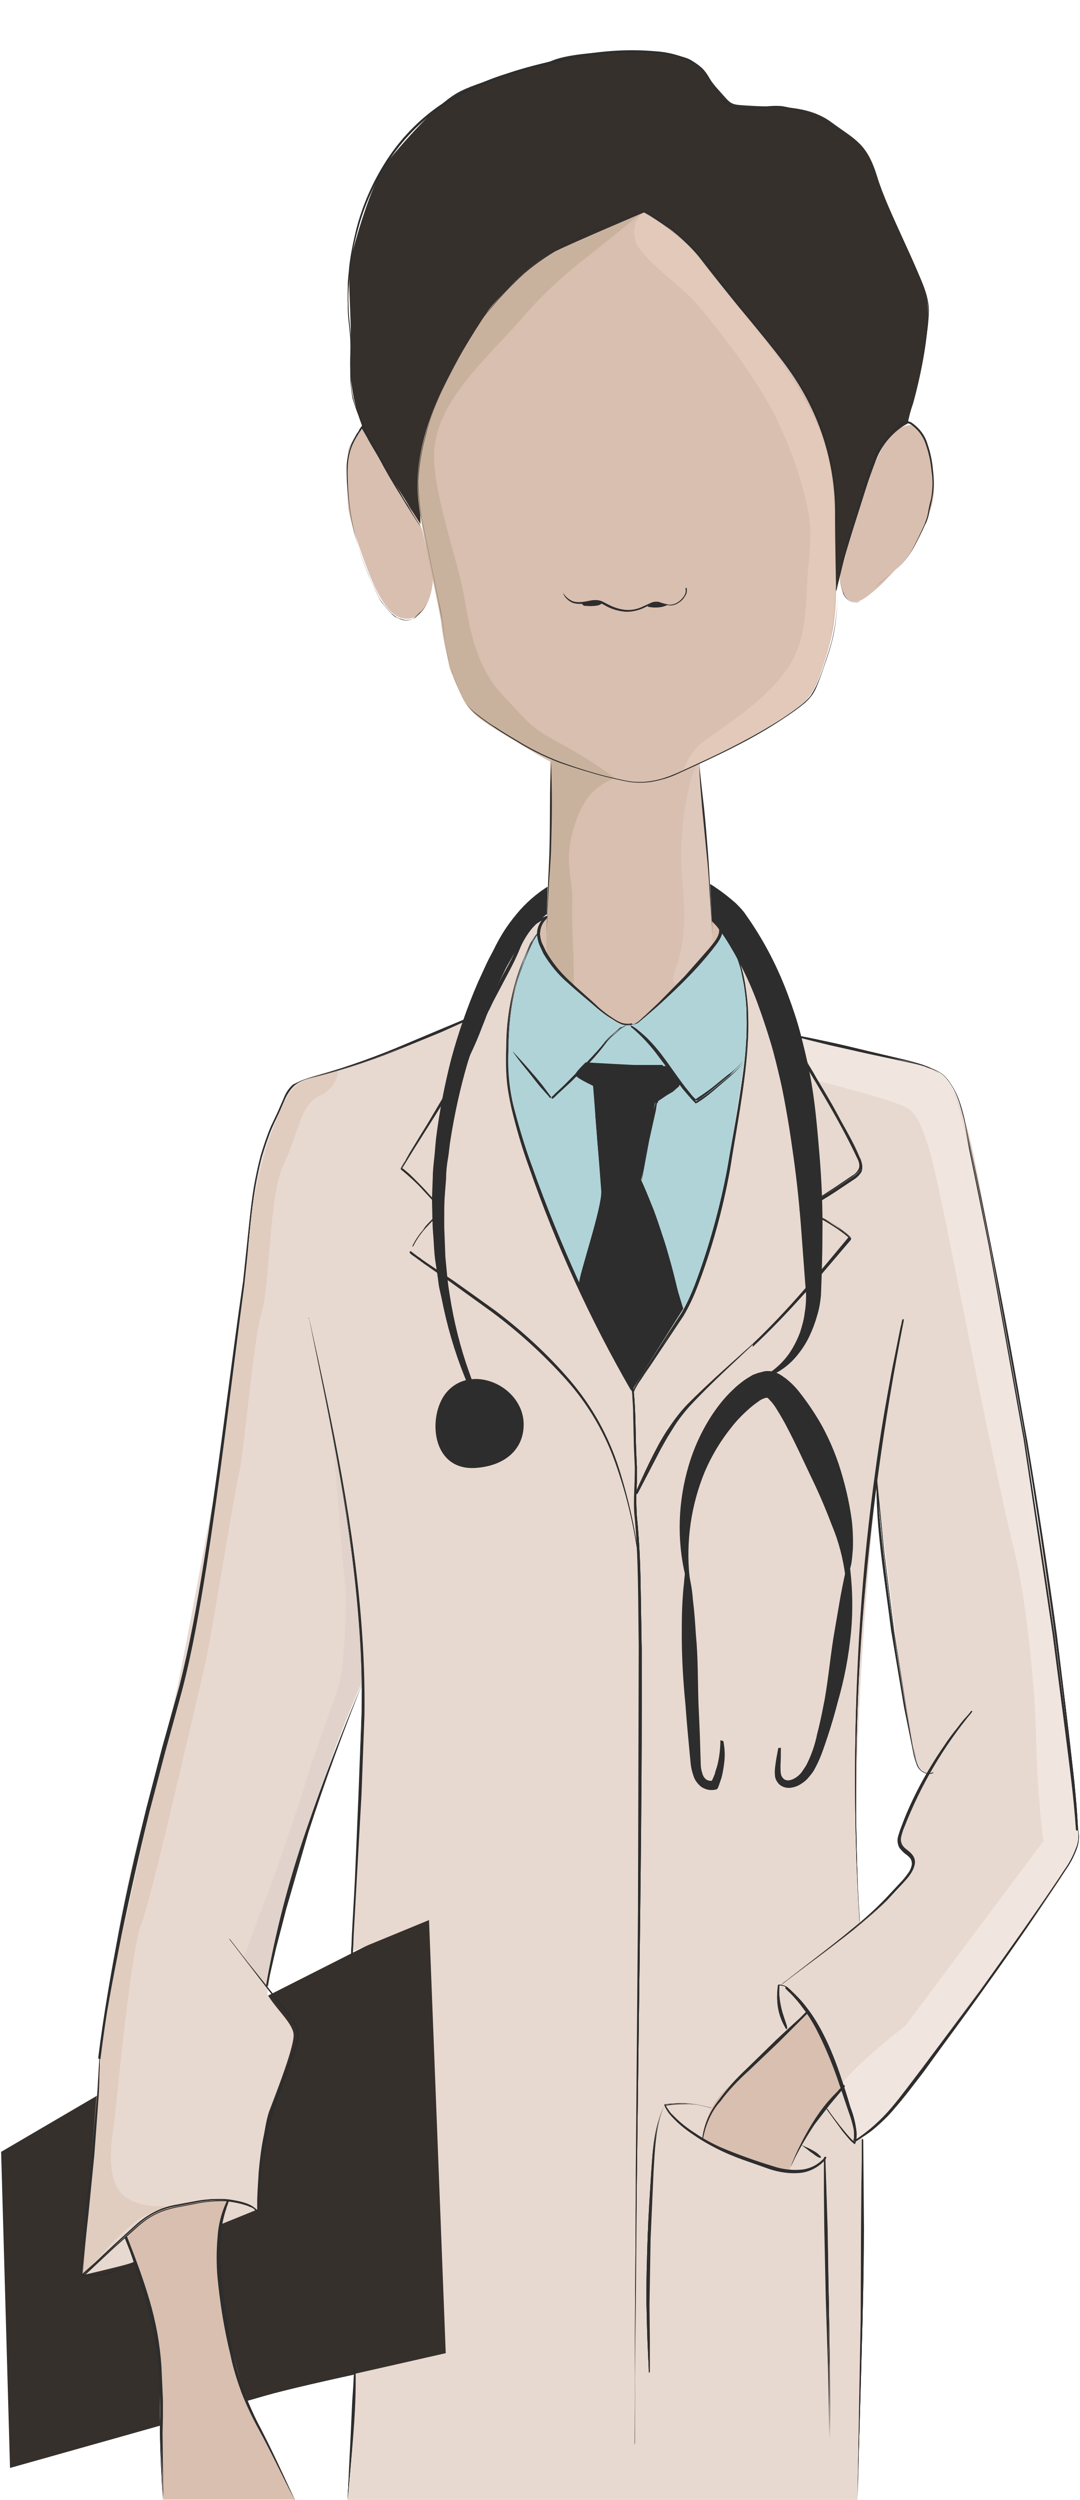 <?xml version="1.0" encoding="utf-8"?>
<!-- Generator: Adobe Illustrator 26.0.1, SVG Export Plug-In . SVG Version: 6.00 Build 0)  -->
<svg version="1.1" id="artwork" xmlns="http://www.w3.org/2000/svg" xmlns:xlink="http://www.w3.org/1999/xlink" x="0px" y="0px"
	 viewBox="0 0 291 673" style="enable-background:new 0 0 291 673;" xml:space="preserve">
<style type="text/css">
	.st0{fill:#D9BFB0;}
	.st1{fill:#36302C;}
	.st2{opacity:0.33;}
	.st3{fill:#F2DFCE;}
	.st4{fill:#E8D9D0;}
	.st5{fill:#C9B29D;}
	.st6{fill:#2D2D2D;}
	.st7{opacity:0.58;fill:#88CFDF;enable-background:new    ;}
	.st8{opacity:0.5;}
	.st9{fill-rule:evenodd;clip-rule:evenodd;fill:#D9BFB0;}
	.st10{fill-rule:evenodd;clip-rule:evenodd;fill:#D9CEC5;}
	.st11{fill-rule:evenodd;clip-rule:evenodd;fill:#F0E5DF;}
	.st12{clip-path:url(#SVGID_00000159431925416248930740000011185793805364965527_);}
	.st13{fill:#2D2D2D;stroke:#2D2D2D;stroke-miterlimit:10;}
	.st14{fill:none;}
</style>
<g id="doctor_head_neutral">
	<g id="doctor_head_skin_hair">
		<g id="skin">
			<path class="st0" d="M121.1,179.7c-2.5-11.8-2.2-17.5-4.3-24.7c-2.1-7.4-2.2-12-4.6-24c-2.3-11.5,8.1-33.6,16.7-47.1
				c9.2-14.6,20.4-17.1,27.9-21.3c8.2-4.5,16.6-10.9,21.9-5.1c5.9,6.5,18.6,20.2,26.6,30.3s20.2,26.8,19.9,52.7
				c-0.2,12.6,0.7,20.6-0.8,29.1c-0.9,4.6-2.3,9.1-4,13.5c-1.4,3.6-3.9,6.6-7.2,8.7c-9.1,6-31.8,18.9-40.9,19.1
				c-13.2,0.3-20.9-3.8-30.2-9.4c-11.6-6.9-13.9-8.4-16.1-11.4S121.1,179.7,121.1,179.7z"/>
			<path class="st0" d="M97.8,115c1.2,1.7,8.2,13.8,9.5,16.8s5.6,7,6.6,11.5s2.4,10.2,2.7,12.7c0.2,1.5-1.3,12.1-8.4,10.4
				c-3.5-0.8-6.5-6.5-8.3-10.9s-5.8-15.3-6.1-19s-0.5-13.9,0.2-15.9S97.8,115,97.8,115z"/>
			<path class="st0" d="M234.1,128.3c-1.5,4.2-5.5,16.4-5.9,19.3c-0.5,3.2-1.8,6.4-1.8,7.1c-0.3,1.8,0.1,3.7,1.1,5.3
				c1.7,2.5,3,3.1,7-0.1s4.3-4.2,8-7.7s6.5-9.8,8-14.3s1.4-7.1,0.7-12.1c-0.7-5.2-2.9-10.8-5.1-11.3s-6.1,1.7-7.9,5.1
				S234.1,128.3,234.1,128.3z"/>
			<path class="st0" d="M148.3,204.6c0,4.3-0.5,40.3-0.9,42.4c-0.1,0.5-3.6,3-1.5,7.6c3.6,8.3,20.2,21.8,23.2,21.4
				c4.6,0,7.1-5,13.8-11.3c2.8-3.3,8.7-9.6,11.1-12.3c0.5-0.7,0.6-1.6,0.3-2.4c-0.6-1.2-2.4-2.1-2.4-2.4c-0.1-3.6-3.4-42.1-3.4-42.1
				s-15.8,0.1-17.6,0.5S148.3,204.6,148.3,204.6z"/>
		</g>
		<g id="hair">
			<path class="st1" d="M113.3,141.1c0,0-13-20.5-14.1-22.8C95.6,111.1,94,103,94.4,95c0.6-9.6-1.2-20.5,0.4-26.5s5.7-20.3,9.8-25.2
				c3.8-4.6,12.3-14.5,18.3-18.1s20-6.3,25.7-8.8c7.1-3.2,32.4-3.4,37.6-0.2s3.3,3.5,7.3,7.9s2.8,4,9.2,4.4s14.8-0.4,21.3,4.4
				s9.6,5.6,12.4,14.8s11.1,24.3,13.1,31.6s-1.9,23.8-3.5,29.4c-0.6,1.7-1.1,3.5-1.4,5.3c-3.9,2.1-6.9,5.6-8.5,9.7
				c-2.8,7.2-5.7,16.3-6.9,20.3s-3.9,15.3-3.9,15.3s-0.3-12.6-0.3-21.9c-0.1-12.6-3.9-24.8-10.7-35.3c-4.5-6.9-10-13.2-15.1-19.3
				c-4-4.9-7.6-9.4-10.5-13.2c-5.6-7.2-15.2-12.4-15.2-12.4s-18.6,7.9-24.2,10.6s-12.9,9.4-18.8,17.8c-3.4,4.7-6.5,9.7-9,14.9
				c-3.1,6.4-6.3,13.4-7.7,19.6C112.8,123.8,113.3,141.1,113.3,141.1z"/>
		</g>
	</g>
	<g id="doctor_head_shading_light" class="st2">
		<path class="st3" d="M173.6,57.2c-3.3,1.7-3.4,6.9-1.4,9.6c4.9,6.4,11.2,9.8,16.4,16c6.5,7.8,13.9,17.6,18.9,26.6
			c4.7,8.8,8.2,18.2,10.2,28c1.1,5.2,0.6,10.1,0.1,15.3c-1,10.7,0.2,20-6.8,28.9c-5.7,7.3-13.7,12.4-21.1,17.8
			c-2.7,1.9-4.7,4.7-5.6,7.8c0,0,24.1-10.9,31-17c4.5-4,7.9-12.6,9.2-23.2c0.6-6.4,0.8-12.9,0.5-19.3c-0.4-10.4,0.4-17.6-3-28.6
			c-2.5-8.3-10.3-20.3-12.9-23.7c-1.3-1.7-13.2-16.6-21.6-27C183.7,63.7,179,59.8,173.6,57.2z"/>
		<path class="st4" d="M188.4,205.4c-2.8,1.9-5.6,19-4.7,29s1.2,18.4-1.3,25.2s0.3,5,0.3,5s9.3-7.5,9.3-10.3s-1.2-18.4-1.2-20.9
			S188.4,205.4,188.4,205.4z"/>
	</g>
	<g id="doctor_head_shading_dark">
		<path class="st5" d="M172.6,57.6c0,0-14.2,11.5-16.1,12.9c-5.9,4.7-11.4,9.9-16.3,15.7c-9.5,10.7-22.5,21.9-23.2,35.4
			c-0.6,10.8,6.6,29.5,8.3,40.2c1.5,9.2,3.6,18.5,10.3,25.5s7.1,8.5,15.5,12.9c5.2,2.8,10.2,6,14.9,9.5c0,0-4.3-0.4-13.1-3.7
			c-6.7-2.4-21.8-10-26.8-15.7c-3.7-5.9-6.2-13.7-7.3-23.4c-1.7-9.4-4.9-22.3-6-31.5c-1.3-10.5,1.9-21.2,6.3-30.3
			c3.6-7.5,7.8-14.7,12.5-21.6c2.3-3.1,13-13.7,17.2-15.5C152.7,66.4,172.6,57.6,172.6,57.6z"/>
		<path class="st5" d="M165.4,209.6c-4.8,1.9-8.2,5.1-10.5,12.4c-3.3,10.2-0.5,13.3-0.7,21.1s0.4,11.8,0.4,17v5.3
			c0,0-6.9-6.1-7.3-9.7s0.4-9.3,0.4-11s0.9-38.4,0.9-40C148.5,203.3,165.4,209.6,165.4,209.6z"/>
	</g>
	<g id="doctor_head_outline">
		<path class="st6" d="M225.4,158.1c0.1-8.6,0.3-17.3-0.6-26c-0.4-4.3-1.3-8.6-2.4-12.7c-1.2-4.1-2.8-8.2-4.8-12
			c-2.1-3.8-4.5-7.4-7.2-10.8c-2.6-3.4-5.4-6.8-8.1-10.1s-5.5-6.7-8.1-10.2c-2.6-3.5-5.3-6.8-8.3-10c-1.5-1.6-3.1-3-4.8-4.3
			c-1.8-1.2-3.6-2.4-5.4-3.6l-1.4-0.9l-0.6-0.4c-0.1,0-0.2,0-0.3,0.1l-0.4,0.1l-3.1,1c-2,0.7-4,1.6-6.1,2.3c-4,1.6-7.9,3.5-11.7,5.6
			c-3.8,2.1-7.4,4.5-10.7,7.3c-3.2,2.9-6.2,6-9,9.4c-2.9,3.2-5.4,6.8-7.3,10.7c-1,1.9-1.9,3.9-2.9,5.8l-3,5.8
			c-2,3.8-3.5,7.9-4.6,12.1c-1.2,4.2-1.9,8.4-2,12.8c0.1,4.3,0.7,8.6,1.7,12.8l2.6,12.7l1.3,6.4c0.4,2.1,0.9,4.2,1.2,6.4
			c0.6,4.3,1.1,8.6,2.5,12.7c0.8,2,1.5,4.1,2.4,6c0.9,2,2.3,3.7,4,5c1.7,1.3,3.4,2.6,5.3,3.7c1.8,1.2,3.6,2.3,5.5,3.4
			c3.7,2.3,7.5,4.2,11.6,5.8c4.1,1.5,8.2,2.8,12.4,3.9c2.1,0.5,4.2,1,6.3,1.4c2.1,0.3,4.3,0.3,6.4-0.1c4.3-0.7,8.1-2.8,12.1-4.6
			s7.9-3.7,11.7-5.7c3.8-2,7.6-4.2,11.2-6.5c1.8-1.2,3.6-2.4,5.3-3.8c0.8-0.7,1.6-1.4,2.3-2.3c0.6-0.9,1.1-1.8,1.6-2.8
			c0.9-2,1.6-4,2.3-6.1s1.4-4.1,1.9-6.2c1-4.2,1.5-8.5,1.4-12.9c0-0.2,0-0.4,0-0.5c0,0.2,0,0.4,0,0.5c0.1,4.3-0.3,8.7-1.3,12.9
			c-0.5,2.1-1.2,4.2-1.9,6.2s-1.4,4.1-2.2,6.1c-0.4,1-0.9,2-1.6,2.9c-0.7,0.9-1.4,1.6-2.3,2.3c-1.7,1.4-3.5,2.6-5.3,3.8
			c-3.6,2.4-7.4,4.6-11.2,6.6s-7.8,3.9-11.7,5.7l-5.9,2.7c-2,0.9-4.1,1.5-6.2,1.9c-2.2,0.4-4.4,0.4-6.5,0.1
			c-2.2-0.4-4.3-0.9-6.4-1.4c-4.2-1.1-8.4-2.4-12.4-3.8c-4.1-1.6-8-3.5-11.6-5.8c-1.9-1.1-3.7-2.2-5.5-3.4c-1.8-1.2-3.6-2.4-5.3-3.8
			c-0.9-0.7-1.6-1.5-2.3-2.4c-0.7-0.9-1.3-1.8-1.7-2.8c-0.9-2-1.7-4-2.4-6.1c-1.5-4.1-1.9-8.5-2.5-12.8c-0.3-2.1-0.7-4.2-1.2-6.4
			l-1.3-6.4l-2.6-12.7c-1-4.2-1.5-8.5-1.6-12.9c0.2-4.4,0.9-8.7,2.1-12.8c1-4.2,2.6-8.3,4.6-12.2l3-5.8c1-1.9,1.9-3.9,2.9-5.8
			c1-1.9,2.1-3.8,3.3-5.6c1.2-1.8,2.6-3.5,4-5.1c2.8-3.4,5.8-6.5,9-9.4c3.3-2.8,6.9-5.3,10.7-7.3c3.8-2.1,7.7-4,11.8-5.5
			c2-0.8,4-1.6,6.1-2.3l3.1-1l0.4-0.1c0.1-0.1,0.3-0.1,0.4-0.1l0.7,0.5l1.4,0.9c1.8,1.2,3.6,2.3,5.4,3.6c1.7,1.3,3.3,2.8,4.8,4.4
			c2.9,3.2,5.7,6.5,8.3,10c2.6,3.4,5.3,6.8,8.1,10.2s5.5,6.7,8.1,10.1c2.7,3.4,5.1,7,7.2,10.8c2,3.9,3.6,7.9,4.8,12.1
			c1.2,4.2,2,8.4,2.4,12.8C225.8,140.7,225.6,149.4,225.4,158.1c0.1,0.3,0.1,0.4,0.1,0.6C225.4,158.5,225.4,158.3,225.4,158.1z"/>
		<path class="st6" d="M115,162.3c-0.4,0.9-0.9,1.8-1.6,2.5c-0.3,0.4-0.7,0.7-1.1,1.1c-0.3,0.4-0.8,0.7-1.3,0.8c-1,0.3-2,0.3-3-0.1
			c-0.5-0.1-1-0.3-1.4-0.6c-0.4-0.3-0.8-0.6-1.2-1c-0.7-0.7-1.4-1.5-2-2.3c-0.7-0.8-1.2-1.6-1.6-2.5c-0.9-1.8-1.7-3.6-2.5-5.5
			c-1.6-3.7-2.9-7.5-3.9-11.4c-0.9-3.9-1.5-7.9-1.8-11.9c-0.2-2-0.2-4-0.2-6c0.1-2,0.6-4,1.3-5.9c0.4-0.9,0.9-1.8,1.4-2.7
			c0.3-0.4,0.6-0.8,0.8-1.3l0.5-0.7l0.2-0.3l0.1-0.1v0.1l0.1,0.2l0.3,0.6l3,5.2c3.9,7,7.7,14.1,12,20.9c0,0.1,0.1,0.1,0,0.1
			c0,0-0.1-0.1-0.1-0.1c-4.5-6.7-8.3-13.7-12.4-20.7l-3-5.2l-0.1-0.1l0,0l-0.3,0.5c-0.3,0.4-0.6,0.8-0.8,1.2c-0.5,0.8-1,1.7-1.4,2.6
			c-0.8,1.8-1.2,3.8-1.3,5.8c-0.1,2,0,4,0.1,6c0.2,4,0.8,8,1.7,11.9c0.9,3.9,2.2,7.7,3.8,11.4c0.8,1.8,1.6,3.7,2.5,5.5
			c0.4,0.9,0.9,1.8,1.6,2.5c0.6,0.8,1.3,1.6,2,2.3c0.3,0.4,0.7,0.7,1.1,1c0.4,0.2,0.9,0.4,1.4,0.6c0.9,0.4,2,0.4,2.9,0.1
			c0.5-0.2,0.9-0.4,1.2-0.8c0.4-0.4,0.7-0.7,1.1-1.1C114,164.2,114.5,163.3,115,162.3C114.9,162.3,115,162.3,115,162.3
			C115,162.3,115,162.2,115,162.3z"/>
		<path class="st6" d="M226.4,156.4c0.2,1.2,0.5,2.4,1,3.5c0.5,1.1,1.5,2,2.6,2.3c0.6,0.1,1.2,0,1.7-0.4c0.5-0.3,1-0.7,1.4-1.1
			c0.9-0.9,1.7-1.8,2.6-2.6c1.9-1.6,3.8-3.1,5.6-4.7c1.8-1.6,3.4-3.5,4.6-5.6c1.1-2.2,2.2-4.4,3.2-6.6c0.2-0.6,0.4-1.1,0.6-1.7
			s0.3-1.2,0.4-1.8c0.2-1.2,0.5-2.4,0.8-3.6c0.4-2.4,0.5-4.8,0.1-7.2c-0.2-2.4-0.7-4.8-1.5-7.1c-0.7-2.3-2.2-4.3-4.2-5.6
			c-0.5-0.3-1.1-0.3-1.6-0.2c-0.5,0.2-1,0.6-1.4,1c-0.8,0.8-1.6,1.8-2.5,2.7c-1.7,1.7-3.1,3.7-3.9,6c-0.9,2.2-1.6,4.6-2.3,6.9
			c-2.9,9.3-6.1,18.6-8.3,28.1c0,0.1,0,0.2-0.1,0.1c0,0,0-0.1,0-0.1c1.9-9.6,5-18.9,7.8-28.3c0.7-2.3,1.4-4.7,2.3-7
			c0.9-2.3,2.3-4.4,4.1-6.2c0.9-0.8,1.6-1.8,2.5-2.6c0.4-0.5,1-0.8,1.6-1.1c0.7-0.2,1.4-0.1,2,0.2c2.1,1.4,3.7,3.4,4.4,5.8
			c0.8,2.3,1.3,4.7,1.5,7.2c0.3,2.4,0.3,4.9-0.2,7.4c-0.2,1.2-0.5,2.4-0.8,3.6c-0.1,0.6-0.2,1.2-0.4,1.8c-0.2,0.6-0.4,1.2-0.7,1.7
			c-1,2.2-2.2,4.4-3.3,6.6c-1.3,2.1-2.8,4-4.7,5.6c-1.8,1.6-3.8,3.1-5.6,4.7c-0.9,0.8-1.7,1.7-2.6,2.6c-0.4,0.4-0.9,0.8-1.4,1.1
			c-0.5,0.3-1.2,0.5-1.8,0.4c-1.2-0.4-2.2-1.2-2.7-2.4C226.9,158.8,226.6,157.6,226.4,156.4c0-0.1,0-0.1,0-0.2
			C226.4,156.3,226.4,156.3,226.4,156.4z"/>
		<path class="st6" d="M244.7,113.4c1.3-6.7,3-13.2,4.3-19.9c0.8-3.3,1.2-6.6,1.3-10c-0.1-3.4-1.4-6.6-2.8-9.7l-8.3-18.5
			c-1.4-3.1-2.7-6.2-4.3-9.2c-1.5-3-3.4-5.8-5.8-8.3c-1.2-1.2-2.5-2.2-4-3.1c-1.5-0.8-3-1.6-4.5-2.4c-2.9-1.7-6.2-2.8-9.5-3.3
			c-3.4-0.4-6.7,0.5-10.1,0.5c-0.9,0-1.7-0.1-2.6-0.3c-0.8-0.2-1.7-0.5-2.4-0.9c-0.8-0.4-1.4-1-1.9-1.8c-0.5-0.7-1-1.4-1.4-2.1
			c-0.8-1.5-1.6-3-2.5-4.4c-1-1.4-2.3-2.5-3.8-3.2c-3-1.5-6.3-2.3-9.7-2.5c-6.7-0.5-13.5-0.2-20.2,1.1c-3.3,0.6-6.6,1.4-9.9,2.2
			s-6.5,1.7-9.8,2.8c-6.4,2-12.6,4.9-18.2,8.6c-5.5,3.9-10.3,8.8-14,14.5c-3.7,5.7-6.5,11.9-8.2,18.4c-0.9,3.3-1.6,6.6-2,9.9
			c-0.1,1.7-0.3,3.4-0.4,5s-0.2,3.4-0.1,5.1c0,3.4,0.6,6.7,0.7,10.1s-0.1,6.8,0,10.2c0,1.7,0.2,3.4,0.6,5c0.4,1.7,1,3.3,1.7,4.8
			c1.3,3.1,2.8,6.2,4.3,9.2s3.1,6,4.9,8.9c1.7,2.9,3.6,5.7,5.7,8.4c0.1,0.1,0.2,0.2,0.3,0.3c-0.1-0.1-0.2-0.2-0.3-0.3
			c-2.2-2.6-4.1-5.4-5.8-8.3c-1.8-2.9-3.4-5.9-4.9-8.9s-3-6.1-4.4-9.2c-0.7-1.6-1.2-3.2-1.7-4.8c-0.3-1.7-0.5-3.4-0.6-5.1
			c-0.1-3.4,0.1-6.8,0-10.2s-0.8-6.7-0.7-10.1c-0.1-1.7,0-3.4,0-5.1s0.3-3.4,0.4-5.1c0.4-3.4,1.1-6.7,1.9-10
			c1.7-6.6,4.5-12.9,8.2-18.6c3.7-5.7,8.5-10.7,14.1-14.6c5.7-3.8,11.8-6.7,18.3-8.7c3.2-1.1,6.5-2,9.8-2.8s6.6-1.6,9.9-2.2
			c6.7-1.2,13.5-1.6,20.3-1c3.4,0.2,6.8,1.1,9.8,2.6c1.5,0.8,2.8,2,3.9,3.3c1,1.4,1.7,3,2.5,4.4c0.4,0.7,0.9,1.5,1.4,2.1
			c0.5,0.7,1.1,1.2,1.8,1.7c0.7,0.4,1.5,0.7,2.3,0.9c0.8,0.2,1.7,0.3,2.5,0.3c3.4,0,6.7-0.9,10.1-0.5c3.4,0.6,6.6,1.7,9.6,3.4
			c1.5,0.8,3,1.6,4.5,2.4c1.5,0.9,2.8,1.9,4,3.1c2.3,2.5,4.3,5.3,5.8,8.4c1.6,3,2.9,6.1,4.3,9.2l8.2,18.6c1.4,3.1,2.7,6.3,2.8,9.7
			c-0.1,3.4-0.5,6.8-1.3,10.1C247.7,100.2,246,106.8,244.7,113.4c0,0.2,0,0.4-0.1,0.5C244.6,113.7,244.6,113.6,244.7,113.4z"/>
		<path class="st6" d="M147.2,251.5c0.2-3.9,0.3-7.8,0.4-11.7s0.4-7.8,0.5-11.7s0.1-7.8,0.1-11.7s0.1-7.8,0.3-11.7l0,0
			c0.1,3.9,0.2,7.8,0.2,11.7s-0.1,7.8-0.2,11.7s-0.5,7.8-0.7,11.7S147.5,247.6,147.2,251.5L147.2,251.5
			C147.2,251.5,147.2,251.5,147.2,251.5z"/>
		<path class="st6" d="M192,251.6l-0.8-11.4c-0.2-3.8-0.5-7.6-0.9-11.3l-1.1-11.3c-0.3-3.8-0.7-7.6-0.8-11.4l0,0l1.3,11.3
			c0.4,3.8,0.7,7.6,1,11.3s0.5,7.6,0.7,11.4L192,251.6L192,251.6C192,251.6,192,251.6,192,251.6z"/>
		<path class="st6" d="M185,158.3c0.2,0.8,0,1.7-0.5,2.3c-0.4,0.7-1,1.3-1.7,1.7c-0.7,0.5-1.5,0.7-2.3,0.7c-0.8-0.1-1.6-0.3-2.4-0.5
			c-1.6-0.6-3,0.4-4.5,1.1c-1.5,0.7-3.1,1.1-4.8,1.1c-1.7-0.1-3.3-0.5-4.8-1.2c-0.7-0.3-1.4-0.8-2.1-1.1c-0.7-0.3-1.5-0.3-2.3-0.2
			c-1.6,0.2-3.2,0.6-4.9,0.2c-0.8-0.2-1.5-0.7-2.1-1.3c-0.3-0.3-0.5-0.6-0.7-1c-0.2-0.4-0.2-0.8-0.1-1.2l0,0l0,0
			c-0.1,0.4-0.1,0.8,0.2,1.1c0.2,0.3,0.5,0.6,0.8,0.9c0.6,0.5,1.2,0.9,2,1.1c1.6,0.3,3.1-0.1,4.7-0.4c0.8-0.1,1.7-0.1,2.5,0.2
			c0.8,0.3,1.5,0.8,2.2,1.1c1.4,0.7,3,1.2,4.6,1.3c1.6,0.1,3.2-0.3,4.6-1c0.7-0.3,1.5-0.7,2.2-1c0.8-0.3,1.7-0.3,2.4,0
			c0.8,0.3,1.5,0.4,2.3,0.6c0.8,0,1.6-0.2,2.2-0.6c0.7-0.4,1.3-1,1.7-1.6c0.5-0.6,0.7-1.5,0.5-2.2v-0.1
			C184.9,158.2,185,158.3,185,158.3z"/>
		<path class="st6" d="M158.6,162.1c-0.6,0-1.2,0.2-1.8,0.4c0.2,0.4,0.6,0.7,1,0.6c1.1,0.1,2.2,0.1,3.2-0.1c0.5-0.1,0.9-0.3,1.2-0.6
			c-0.2-0.3-0.6-0.4-0.9-0.4c-0.5,0-1.1,0-1.6,0C159.3,162.1,159,162.1,158.6,162.1z"/>
		<path class="st6" d="M175.9,162.4c-0.5,0.2-1,0.4-1.4,0.8c0.1,0.2,0.3,0.2,0.4,0.2c1.1,0.2,2.3,0.2,3.4,0c0.5-0.1,1-0.3,1.5-0.5
			c-0.3-0.1-0.7-0.2-1.3-0.4c-0.5-0.2-1-0.3-1.5-0.2C176.6,162.3,176.3,162.3,175.9,162.4z"/>
	</g>
</g>
<g id="doctor_torso_neutral">
	<g id="doctor_torso_neutral_colour">
		<path class="st1" d="M116.4,514.9l-44.3,22.4l-71.8,42l2.4,85.1c0,0,57.3-16.1,68.6-19.4s49.4-11.1,49.4-11.1L116.4,514.9z"/>
		<path class="st4" d="M290.1,492.1c-0.6-11.2-7.6-67-10.1-80S264,313,260.4,303s-2-13.5-21.1-18s-23-5.5-24.7-6.2
			s-10.1-16.1-13.7-21c-2.5-3.5-8-9.7-8.9-10.9c-0.1,0.2-0.1,0.5-0.1,0.7l2.3,2.6c-0.2,1.2-0.6,2.4-1.1,3.5
			c-1.8,2.4-8.2,8.9-10.4,11c-1.7,2.3-3.3,3.4-5.3,5.4c-1.9,2-4,3.8-6.2,5.5c-0.7,0.5-2.9,0.4-3.7,0.1c-3-1.1-6.6-4.5-8.4-6.1
			c-2.5-2.2-3.7-2.4-5.9-4.9c-0.1-0.1-1-0.9-1.1-1c-0.4-0.3-0.7-0.6-1-1c-0.3-0.3-0.6-0.7-0.8-1.1c-2.9-2.3-3.4-4.6-4.8-8
			c-0.3-0.7-0.4-1.5-0.4-2.3c0.4-2.9,2.1-3.1,1.8-4.2c-4,1.3-9.5,9.7-11.3,14.9l-5.1,10.4c0,0-15.3,6.8-29.4,12.1
			c-11.5,4.3-20.7,6-22.4,8.1c-1.9,2.3-4,8.5-4.7,10c-1.1,2.3-2,4.6-2.8,7c-0.6,2.3-2.5,8.4-3,13.7s-1.4,15-2.3,20.2
			s-7.1,55.4-8.4,60.5s-8.6,46.8-11.1,56.3s-11.8,54.1-13.5,60.4c-1.6,6.2-5.8,26.2-5.7,30.3s-4.9,61.5-4.9,61.5s9.9-2.3,12.5-3.1
			c2.2-0.7,6.5-3,12.2-5.4c9.5-4,22.4-9.2,22.4-9.2s0.9-20.6,3.2-26.6s6.8-17.6,6.5-20.6s-4.6-6.6-7-10.6c-0.5-0.8,4-21.3,4-21.3
			c1.4-5,4.8-16.5,6.4-22.7s12.8-36.4,15-39.7s-2,46.4-2,55.4c0,4.8-0.8,16.8-0.8,16.8l20.9-8.6l4.5,116.6l-24.7,5.6L93.7,673H231
			c0,0,2.9-124.6,0.6-155.4c-3.5-45.9,4.6-118.4,4.6-118.4l6.1,49.4c4.1,33.3,7.5,28.6,7.5,28.6s-10.6,17.8-6,21
			c8.6,5-12,19-12.2,19.5c-0.6,1.4,0.9,58,0.9,57.6c8.4-6.5,28.6-33.2,37.4-47C279.2,513.6,290.7,503.4,290.1,492.1z"/>
		<path class="st7" d="M144.3,251.8c-3.2,4.3-5.1,12.3-6.1,17.5c-0.7,4.1-1.3,8.3-1.6,12.5c-0.4,6.4,1.9,18.4,5.5,30.4
			c3.6,11.6,8.3,22.9,13.9,33.6c9.4,17.4,14.2,27.8,14.2,27.8s5.4-8.3,9.8-14.8c4-6,4.8-7,8.3-15.4s7.3-25.1,8.2-31.6
			c1.1-7.4,5-30,5-36.3c0-8-2.2-16.9-3.6-19.8c-1.1-2.1-2.3-4.1-3.8-6c0.2,1.1-0.1,2.1-0.7,3c-3.8,4.4-12.9,14.6-18.2,19.5
			c-2.2,2-3.9,3.7-5.4,3.7c-2.6,0-4,0-9.1-5.1c-5.5-5.4-11.4-9.1-13.1-13c-1.1-2.3-1.9-4.8-2.4-7.2L144.3,251.8z"/>
		<path class="st6" d="M179.5,287c-4.9,0-21.7-1-21.7-1s-2.5,2.4-2.8,3.2s4.8,3.1,4.8,3.1s1.9,24,2.2,28.3s-6,22.6-6,25
			s14.3,28.6,14.3,28.6l13.8-21.9c0,0-2-6.3-4.2-14.3c-2.1-7.6-7.2-20.1-7.2-20.1l3.8-21.1l6.8-4.8L179.5,287z"/>
	</g>
	<g id="doctor_torso_neutral_shading_dark" class="st8">
		<path class="st9" d="M91.2,287.8c-6.6,2.1-12.4,1.4-16.9,13.7c-4.9,12.8-7.7,29.5-8.2,40.1s-8.3,66.1-9.7,72.2
			s-9.7,56.2-15.4,69.4s-13.4,59.5-14,67.9s-4.9,61.5-4.9,61.5s4.5-4.7,6.4-6.9s8-8.3,10.9-9.4s5.2-2.4,5.2-2.4s-9.9,0.9-13-5
			s-1.2-14.2-0.7-18.7s4.5-46,7.1-52s15.3-62.1,17-68.9s8-47,9.4-52.6s3.8-35.9,6.1-43.4s1.9-31.4,5.9-39.7s4.5-16.3,9.7-18.6
			c3-1.2,5-4.1,5-7.3"/>
		<path class="st10" d="M89.6,386.1c0.6,3,2.6,13,3.2,17.1s3.8,30.9,4,35.2s0.9,13.9,0.9,13.9l-7,17.2c0,0-10.6,31.5-11.9,34.9
			s-7.2,30.2-7.2,30.2l-6-7.5c0,0,5.7-15.3,7.3-19.4s7.9-22.6,9.8-29s6.8-19.4,8.5-24.7s2.3-23.4,1.7-28.1S89.6,386.1,89.6,386.1z"
			/>
	</g>
	<g id="doctor_torso_neutral_shading_light">
		<path class="st11" d="M213.2,278.2c2.4,1,30.9,7,33.2,7.9s8.3,1.4,10.6,7.9s5.5,21.4,6.2,25.2s7.1,36.7,8.6,45.4
			s12,71.8,12.9,78.5s6.3,48.5,5.9,52.7c-0.4,5.1-18.3,30.2-22.4,34.5s-25.8,35.8-29.8,39.2s-6.5,6.5-7.8,6.9s1.1-0.5,0-3.9
			s-3-7.8-3.9-10.4s17.3-16.8,17.3-16.8l37.1-49.6c0,0-1.7-13.7-1.9-27c-0.3-16.2-3.1-40.2-5.8-50.8s-9.2-42.1-10.3-47.6
			s-8-40.2-9.6-47.6c-1.5-6.6-4.2-21.8-9-24.4s-24.6-7.4-24.6-7.4l-6.3-12.4"/>
	</g>
	<g id="doctor_torso_neutral_skin">
		<path class="st0" d="M33.5,601.8c4,7.4,10.8,32.4,9.9,40.1s0.6,31,0.6,31h35.5c0,0-12.4-24.7-14.1-29.8s-6.2-23.5-6.2-29.6v-13.2
			l2.6-7.9c-5.1-0.4-10.3,0-15.2,1.3C39.2,595.2,33.5,601.8,33.5,601.8z"/>
		<path class="st0" d="M217.3,541.7c-1.4,1.1-19.6,18.6-22.1,21.1c-3.4,3.5-5.4,8.1-5.9,13c2.3,1.5,4.6,2.9,7.1,4
			c3.5,1.5,16.1,4.8,16.1,4.8s1.2-3,2.8-6.6c1.3-3,5.9-8.9,7.6-10.9c1.4-1.8,2.7-3.7,3.9-5.6C226.8,561.5,219.3,540.2,217.3,541.7z"
			/>
	</g>
	<g id="doctor_torso_neutral_outline">
		<path class="st6" d="M168.9,276c-0.6,0.2-1.1,0.4-1.6,0.8c-0.5,0.4-0.9,0.8-1.3,1.2c-0.9,0.7-1.8,1.5-2.6,2.4
			c-1.4,1.9-3,3.6-4.6,5.4s-3.2,3.5-4.9,5.1s-3.4,3.2-5.2,4.7l0,0c1.6-1.7,3.3-3.4,4.9-5l4.9-5c1.6-1.7,3.2-3.4,4.7-5.2
			c0.8-0.8,1.7-1.6,2.7-2.3c0.4-0.4,0.9-0.8,1.3-1.1C167.8,276.5,168.3,276.2,168.9,276L168.9,276L168.9,276z"/>
		<path class="st6" d="M138.1,283l5.2,6.1c0.9,1,1.7,2,2.6,3.1s1.6,2.1,2.3,3.2l0,0c-0.9-0.9-1.8-2-2.7-3s-1.7-2.1-2.5-3.1
			L138.1,283z"/>
		<path class="st6" d="M170.3,275.9c-0.9,0.2-1.7,0.1-2.6-0.1c-0.8-0.3-1.6-0.7-2.3-1.2c-1.5-0.9-2.9-1.9-4.2-3
			c-2.5-2.3-5.2-4.5-7.8-6.8c-2.7-2.3-4.9-5-6.7-8c-0.4-0.8-0.8-1.6-1.1-2.4c-0.3-0.8-0.5-1.7-0.5-2.6c0-1.8,0.7-3.5,2.1-4.6h0.1
			c0,0,0,0,0,0.1c-1.3,1.2-1.9,2.8-1.8,4.6c0.1,0.8,0.2,1.7,0.6,2.4c0.3,0.8,0.7,1.6,1.1,2.3c1.7,3,3.9,5.6,6.5,7.9
			c2.5,2.4,5.2,4.5,7.7,6.9c1.3,1.1,2.7,2.2,4.1,3.1c0.7,0.5,1.5,0.9,2.3,1.2C168.6,276,169.5,276,170.3,275.9L170.3,275.9
			L170.3,275.9z"/>
		<path class="st6" d="M194.4,250.1c1.8,2.1,3.2,4.5,4.2,7.1c0.5,1.3,0.9,2.6,1.3,3.9c0.3,1.4,0.6,2.7,0.8,4
			c0.4,2.7,0.7,5.5,0.7,8.2c0.1,2.8,0,5.5-0.2,8.3c-0.3,5.5-1.2,11-2,16.4s-1.7,10.9-2.7,16.3c-2,10.9-4.9,21.5-8.8,31.9
			c-1,2.6-2.2,5.1-3.6,7.5l-4.6,6.9l-4.6,6.9c-1.6,2.3-3.1,4.5-4.5,6.9c-0.1,0.1-0.1,0.1-0.1,0.1c0-0.1,0-0.1,0.1-0.2
			c1.3-2.4,2.8-4.7,4.3-7l4.5-7l4.5-6.9c1.4-2.4,2.5-4.9,3.5-7.4c3.9-10.3,6.8-20.9,8.9-31.7c1.1-5.4,2-10.8,2.8-16.3
			s1.8-10.9,2.1-16.4c0.2-2.7,0.3-5.5,0.2-8.2c0-2.8-0.3-5.5-0.7-8.2c-0.2-1.4-0.5-2.7-0.8-4c-0.3-1.3-0.8-2.6-1.2-3.9
			C197.6,254.6,196.2,252.2,194.4,250.1c-0.1,0-0.1-0.1-0.1-0.1C194.4,250,194.4,250,194.4,250.1z"/>
		<path class="st6" d="M111.1,335.5c1-2,2.3-3.9,3.9-5.5c0.7-0.8,1.5-1.6,2.3-2.4l1.2-1.2l0.6-0.6c0,0,0.1-0.1,0.1-0.1l-0.1-0.1
			l-0.3-0.3c-3.1-3.2-6-6.6-9.4-9.6l-0.7-0.5l-0.7-0.6l0,0v-0.1l0.1-0.1l0.1-0.2l0.2-0.4l0.4-0.7l1.7-2.9c1.2-1.9,2.3-3.8,3.5-5.7
			c2.4-3.8,4.8-7.5,7.1-11.4c2.2-3.9,4.3-7.9,6-12c0.4-1,0.9-2.1,1.3-3.1s0.8-2.1,1.2-3.1c0.4-1.1,0.8-2.1,1.3-3.1c0.5-1,1-2,1.5-3
			l3.2-5.9c1.1-2,2.2-3.9,3.1-6c0.9-2.1,1.9-4,3.2-5.9c1.3-1.9,3.1-3.3,5.2-4.1c0.1,0,0.1,0,0.1,0s-0.1,0-0.1,0.1
			c-2.1,0.8-3.9,2.3-5.1,4.2c-1.2,1.9-2.3,3.8-3.1,5.9c-0.9,2.1-2,4-3,6l-3.2,5.9c-0.5,1-1,2-1.5,3c-0.5,1-0.9,2-1.3,3.1
			c-0.4,1.1-0.8,2.1-1.2,3.1s-0.9,2.1-1.3,3.1c-1.8,4.1-3.8,8.1-6.1,12c-2.3,3.9-4.8,7.6-7.2,11.4c-1.2,1.9-2.4,3.8-3.6,5.7
			l-1.8,2.8l-0.4,0.7c-0.1,0.2-0.2,0.4-0.3,0.6l0.6,0.5l0.6,0.5c3.4,3,6.2,6.4,9.3,9.7l0.3,0.3l0.2,0.2c0,0.1-0.1,0.1-0.2,0.2
			l-0.6,0.6l-1.2,1.2c-0.8,0.8-1.6,1.6-2.3,2.4C113.5,331.7,112.2,333.6,111.1,335.5c0,0.1-0.1,0.2-0.1,0.2S111.1,335.6,111.1,335.5
			z"/>
		<path class="st6" d="M172.3,422c-1-9.1-3-18-5.9-26.7c-2.8-8.7-7.4-16.8-13.4-23.7c-6.1-6.8-12.8-13-20.1-18.5
			c-3.6-2.8-7.3-5.5-11.1-8.1s-7.6-5.1-11.1-8c-0.1-0.1-0.1-0.1-0.1-0.1c0,0,0.1,0,0.1,0.1c3.6,2.8,7.5,5.2,11.3,7.8s7.5,5.2,11.2,8
			c7.4,5.5,14.1,11.7,20.1,18.6c6,7,10.5,15.1,13.3,23.8C169.5,403.9,171.4,412.9,172.3,422c0.1,0.1,0.1,0.1,0.1,0.2
			C172.4,422.1,172.4,422.1,172.3,422z"/>
		<path class="st6" d="M171.1,657.3c-0.2-23.8,0.1-47.5,0.3-71.2l0.7-71.2c0.2-23.8,0.3-47.5,0.2-71.2c-0.1-5.9-0.1-11.9-0.2-17.8
			s-0.3-11.9-0.9-17.8c-0.2-3-0.2-5.9,0-8.9c0.1-1.5,0.1-3,0.1-4.5l-0.2-4.4c-0.2-5.9,0-11.9-0.7-17.8v-0.4c0,0.1,0.1,0.2,0.1,0.4
			c0.8,5.9,0.7,11.9,0.9,17.8l0.2,4.5v4.5c-0.2,3-0.2,5.9,0,8.9c0.6,5.9,0.9,11.9,1,17.8s0.2,11.9,0.3,17.8
			c0.1,23.8-0.1,47.5-0.4,71.2l-0.9,71.2C171.3,609.8,170.9,633.6,171.1,657.3c0,0.1,0,0.3,0,0.4C171,657.6,171,657.5,171.1,657.3z"
			/>
		<path class="st6" d="M200.2,285.6c-1.1,1.4-2.4,2.7-3.9,3.8c-1.4,1.1-2.8,2.3-4.2,3.5c-1.4,1.2-2.8,2.3-4.4,3.2l-0.4,0.2l-0.1,0.1
			l-0.1-0.1l-0.2-0.2l-0.5-0.5c-0.3-0.3-0.6-0.7-0.9-1c-0.6-0.7-1.2-1.4-1.8-2.1c-2.3-2.8-4.3-5.8-6.5-8.7c-2.1-2.9-4.6-5.6-7.4-7.8
			V276h0.1c3,2.1,5.6,4.7,7.8,7.6c2.2,2.9,4.2,5.9,6.4,8.8c0.6,0.7,1.1,1.4,1.7,2.1c0.3,0.4,0.6,0.7,0.9,1l0.5,0.5
			c0.1,0.1,0.1,0.1,0.3-0.1c1.5-1,3-2,4.4-3.1c1.4-1.1,2.8-2.3,4.2-3.4C197.8,288.2,199.1,287,200.2,285.6L200.2,285.6
			C200.3,285.6,200.2,285.6,200.2,285.6z"/>
		<path class="st6" d="M203,361.7c4.7-4.4,9.1-9.1,13.4-14c2.1-2.4,4.3-4.9,6.4-7.3l6.2-7.3l-0.6-0.5l-0.7-0.6
			c-0.5-0.4-1-0.8-1.5-1.1c-1-0.7-2.1-1.4-3.1-2c-1.1-0.6-2.2-1.2-3.3-1.8c-0.6-0.3-1.1-0.5-1.7-0.8l-0.9-0.3l-1.2-0.4l2.6-1.6
			l2.3-1.4c1.5-1,3.1-1.9,4.6-2.9c1.5-1,3-2,4.5-3c0.8-0.4,1.4-1.1,1.8-1.8c0.3-0.8,0.3-1.7-0.1-2.5c-1.2-2.9-2.7-5.7-4.2-8.4
			s-3.1-5.5-4.6-8.2c-3.1-5.5-6.4-10.9-9.7-16.2s-6.6-10.7-10-16c-1.7-2.7-3.4-5.3-5.2-7.9c-0.9-1.3-1.8-2.6-2.7-3.9
			c-0.8-1.4-1.8-2.6-3-3.6c-0.1-0.1-0.2-0.1-0.2-0.1c0.1,0,0.1,0,0.2,0.1c1.2,1,2.2,2.2,3.1,3.6c0.9,1.3,1.8,2.6,2.7,3.9
			c1.8,2.6,3.6,5.2,5.3,7.9c3.5,5.3,6.8,10.6,10.1,16c3.3,5.4,6.5,10.8,9.7,16.3c1.6,2.7,3.1,5.5,4.6,8.3s2.9,5.6,4.2,8.5
			c0.4,0.9,0.4,1.9,0.1,2.8c-0.5,0.8-1.2,1.5-2,2c-1.5,1-3,2-4.5,3c-1.5,1-3.1,2-4.6,2.9l-2.3,1.4l-2.1,1.2l0.6,0.2l0.9,0.4
			c0.6,0.2,1.2,0.5,1.7,0.8c1.1,0.5,2.2,1.1,3.3,1.8s2.1,1.3,3.2,2.1l1.5,1.1l0.7,0.6l0.8,0.7l-6.4,7.5c-2.1,2.5-4.2,4.9-6.4,7.3
			c-4.3,4.8-8.8,9.5-13.5,13.9c-0.1,0.1-0.2,0.1-0.2,0.1S202.9,361.8,203,361.7z"/>
		<path class="st6" d="M82.3,290.4c8.3-2.1,16.5-4.9,24.5-8.2c4-1.6,7.9-3.3,11.9-5s7.9-3.4,11.9-5h0.1l-0.1,0
			c-3.9,1.9-7.8,3.6-11.7,5.4s-7.9,3.4-11.9,4.9C98.9,285.8,90.7,288.5,82.3,290.4L82.3,290.4C82.2,290.5,82.3,290.4,82.3,290.4z"/>
		<path class="st6" d="M253,288.7c-2.9-1.8-6.2-2.5-9.4-3.2l-9.8-2.1c-3.3-0.7-6.5-1.4-9.8-2.2s-6.5-1.6-9.7-2.5h0.1
			c3.3,0.6,6.6,1.3,9.8,2s6.5,1.5,9.8,2.3l9.8,2.3C246.9,286.1,250.2,286.9,253,288.7C253.1,288.7,253.1,288.7,253,288.7
			C253,288.8,253,288.7,253,288.7z"/>
		<path class="st6" d="M249.8,287.4c2.2,0.3,4.2,1.5,5.6,3.3c1.3,1.8,2.4,3.7,3.1,5.8c0.7,2.1,1.3,4.2,1.7,6.4l1.4,6.5
			c1.9,8.6,3.7,17.3,5.4,25.9c3.5,17.3,6.7,34.7,9.6,52.1c2.9,17.4,5.6,34.9,8,52.4c1.1,8.8,2.3,17.5,3.3,26.3s2.1,17.5,2.6,26.4
			v0.3c0-0.1,0-0.2,0-0.3c-0.6-8.8-1.8-17.6-2.9-26.3s-2.2-17.5-3.4-26.3c-2.4-17.5-5-34.9-7.9-52.4s-6-34.8-9.4-52.1
			c-1.7-8.7-3.5-17.3-5.3-25.9l-1.5-6.5c-0.4-2.2-1-4.3-1.7-6.4c-0.7-2.1-1.7-4.1-3-5.8C254,288.9,252,287.7,249.8,287.4
			c0,0-0.1,0-0.2,0C249.6,287.3,249.7,287.3,249.8,287.4z"/>
		<path class="st6" d="M82.9,290.4c-1.4,0.4-2.6,1-3.7,1.9c-1,1-1.8,2.2-2.4,3.5c-0.6,1.3-1.1,2.6-1.7,3.9s-1.2,2.5-1.8,3.9
			c-1.1,2.6-2,5.3-2.8,8c-0.7,2.7-1.3,5.5-1.8,8.3c-0.9,5.6-1.4,11.2-2,16.9c-0.3,2.8-0.6,5.6-0.9,8.5l-1.1,8.4
			c-3,22.5-5.6,45-9.2,67.4c-1.8,11.2-3.7,22.4-6.5,33.4c-1.4,5.5-3.1,10.9-4.5,16.4s-2.9,11-4.3,16.4c-2.7,11-5.2,22.1-7.5,33.2
			c-2.2,11.1-4.3,22.3-5.8,33.5c0,0.2-0.1,0.4-0.1,0.3c0-0.1,0-0.2,0-0.3c1.4-11.2,3.4-22.4,5.5-33.6s4.7-22.2,7.3-33.2
			c1.4-5.5,2.8-11,4.3-16.5s3.1-10.9,4.6-16.4c2.8-11,4.8-22.1,6.6-33.3c3.6-22.4,6.3-44.9,9.3-67.4l1.2-8.4
			c0.3-2.8,0.7-5.6,0.9-8.5c0.6-5.6,1.1-11.3,2-16.9c0.5-2.8,1.1-5.6,1.8-8.3c0.8-2.7,1.7-5.4,2.8-8c0.6-1.3,1.2-2.6,1.8-3.8
			s1.2-2.6,1.7-3.9c0.5-1.3,1.3-2.5,2.4-3.5C80.1,291.4,81.4,290.7,82.9,290.4c0-0.1,0.1-0.1,0.3-0.1
			C83.1,290.3,83,290.4,82.9,290.4z"/>
		<path class="st6" d="M27.5,547.7c-0.8,5.3-0.6,10.8-1,16.2s-0.8,10.8-1.3,16.2s-1,10.8-1.6,16.1l-1.7,16.1l0,0
			c0.3-5.4,0.8-10.8,1.3-16.2s1.2-10.7,1.7-16.1s1.1-10.7,1.5-16.1S26.6,553.1,27.5,547.7L27.5,547.7
			C27.5,547.7,27.5,547.7,27.5,547.7z"/>
		<path class="st6" d="M36.4,609.3c-2.6,1.2-5.3,2.2-8.1,3c-1.4,0.3-2.9,0.5-4.3,0.4h-2l0.3-0.2l0.9-0.8l0.8-0.8c2.1-2,4.1-4,6.2-6
			s4.2-3.9,6.4-5.8c2.1-2,4.6-3.5,7.3-4.6c1.4-0.5,2.8-0.8,4.2-1c1.4-0.3,2.8-0.5,4.2-0.8c2.8-0.6,5.7-0.8,8.6-0.6
			c1.4,0.1,2.9,0.4,4.3,0.8c0.7,0.2,1.4,0.5,2,0.8c0.7,0.2,1.3,0.7,1.7,1.3v0.1l-0.1-0.1c-0.4-0.6-1-1-1.7-1.3
			c-0.6-0.3-1.3-0.5-2-0.7c-1.4-0.3-2.8-0.6-4.2-0.7c-2.9-0.1-5.7,0.1-8.5,0.7l-4.2,0.8c-1.4,0.2-2.8,0.5-4.2,1
			c-2.7,1-5.1,2.5-7.2,4.4c-2.2,1.9-4.2,3.9-6.5,5.7s-4.2,3.9-6.3,5.9l-1.5,1.4l-0.1,0.1H24c1.4,0.1,2.9,0,4.3-0.3
			c2.8-0.8,5.5-1.7,8.1-2.9h0.1C36.5,609.2,36.5,609.3,36.4,609.3z"/>
		<path class="st6" d="M61.8,522l12.5,15.8l3.1,4c1.1,1.3,2,2.7,2.7,4.3c0.5,1.7,0.3,3.4-0.3,5c-0.5,1.6-1.1,3.2-1.7,4.8
			c-2.3,6.3-5,12.5-6.3,19.1c-1.3,6.6-2.1,13.3-2.3,20v0.1c0,0,0-0.1,0-0.1c0-6.7,0.6-13.5,1.9-20.1c1.3-6.6,4.2-12.8,6.5-19.1
			c0.6-1.6,1.1-3.2,1.7-4.8c0.7-1.5,0.8-3.2,0.4-4.8c-0.6-1.5-1.5-2.9-2.7-4.1l-3.1-4L61.8,522c0,0-0.1-0.1,0-0.1L61.8,522z"/>
		<path class="st6" d="M97.9,452.6C92.5,465.9,87.4,479.3,83,493c-2.2,6.8-4.2,13.7-6,20.7c-1.8,6.9-3.5,13.9-5,21l0,0
			c1.2-7.1,2.8-14.1,4.5-21.1s3.9-13.8,6.1-20.7C87.2,479.3,92.4,465.9,97.9,452.6C97.9,452.6,97.9,452.5,97.9,452.6
			C98,452.5,97.9,452.5,97.9,452.6z"/>
		<path class="st6" d="M83.3,355c3,14,6,28.1,8.6,42.2c2.6,14.1,4.4,28.4,5.5,42.8c0.5,7.2,0.7,14.4,0.6,21.5s-0.4,14.4-0.8,21.5
			c-0.7,14.3-1.5,28.7-2.3,43v0.2c0-0.1,0-0.1,0-0.2c0.6-14.4,1.2-28.7,1.8-43c0.3-7.2,0.6-14.4,0.8-21.5s-0.1-14.4-0.5-21.5
			c-1-14.3-2.7-28.6-5.3-42.7C89.2,383.1,86.2,369,83.3,355c-0.1-0.1-0.1-0.2,0-0.2C83.2,354.8,83.2,354.8,83.3,355z"/>
		<path class="st6" d="M231.6,517.7c-1.7-27.2-1.6-54.4,0.3-81.6c1-13.6,2.3-27.1,4.2-40.6s4.2-26.9,7.1-40.2c0-0.1,0.1-0.2,0.1-0.2
			c0,0.1,0,0.1,0,0.2c-2.6,13.4-4.9,26.8-6.7,40.2s-3.3,27-4.3,40.6C230.4,463.3,230.1,490.5,231.6,517.7c0.1,0.1,0.1,0.1,0.1,0.2
			C231.7,517.9,231.6,517.8,231.6,517.7z"/>
		<path class="st6" d="M251.5,477.2c-0.8,0.4-1.8,0.4-2.6-0.1c-0.8-0.4-1.4-1.1-1.7-1.9c-0.4-0.8-0.6-1.7-0.8-2.5l-0.5-2.6
			c-0.7-3.4-1.3-6.9-2-10.3c-1.3-6.9-2.5-13.8-3.5-20.8c-1.1-6.9-2-13.9-2.8-20.9s-1.3-14-1.7-21l0,0c0.6,7,1.3,14,2.1,20.9
			s1.7,13.9,2.7,20.9s2.1,13.9,3.3,20.8c0.6,3.5,1.2,6.9,1.9,10.4l0.5,2.6c0.1,0.9,0.4,1.7,0.7,2.5c0.3,0.8,0.9,1.5,1.7,1.9
			C249.8,477.6,250.7,477.6,251.5,477.2L251.5,477.2L251.5,477.2z"/>
		<path class="st6" d="M210.7,534.2c6.3-5,12.8-9.6,19-14.7c3.1-2.5,6.1-5.2,8.9-8c1.4-1.4,2.8-2.9,4.1-4.4s2.8-3,3.2-4.9
			c0.2-0.9-0.1-1.9-0.8-2.6c-0.7-0.7-1.6-1.2-2.3-2c-0.7-0.8-0.9-1.9-0.7-3c0.2-1,0.5-2,0.9-2.9c1.4-3.8,3.1-7.4,5-11
			c3.7-7.1,8.3-13.7,13.6-19.8c0-0.1,0.1-0.1,0.1-0.1c0,0,0,0.1-0.1,0.1c-7.6,9.3-13.8,19.8-18.1,31c-0.4,0.9-0.7,1.8-0.9,2.8
			c-0.2,0.9,0,1.9,0.6,2.6c0.6,0.7,1.5,1.2,2.2,2c0.8,0.8,1.1,1.9,0.9,2.9c-0.5,2.1-2,3.6-3.3,5s-2.7,2.9-4.2,4.4
			c-2.9,2.8-5.9,5.4-9,8c-6.2,5-12.8,9.7-19.1,14.6l-0.1,0.1C210.7,534.4,210.7,534.2,210.7,534.2z"/>
		<path class="st6" d="M222.9,567.7c1.4,2,2.9,4,4.4,5.8c0.8,1,1.6,1.9,2.4,2.7c0.1,0.1,0.2,0.2,0.3,0.3l0.1,0.1c0,0,0.1,0.1,0.1,0
			l0.1-0.3l0.1-0.4c0.1-0.6,0.1-1.2,0.1-1.8c-0.1-2.4-1.1-4.7-1.8-7s-1.5-4.6-2.3-6.9c-1.5-4.6-3.4-9.1-5.6-13.4
			c-1.1-2.2-2.4-4.2-3.8-6.2c-1.5-2-3.1-3.8-4.9-5.4c0,0-0.1-0.1,0-0.1h0.1c1.9,1.6,3.6,3.3,5.1,5.3c1.5,1.9,2.8,4,4,6.2
			c2.3,4.4,4.1,8.9,5.6,13.6c0.8,2.3,1.5,4.6,2.2,7c0.9,2.3,1.5,4.7,1.7,7.1c0,0.6,0,1.2-0.1,1.8l-0.1,0.5l-0.2,0.5
			c0,0.2-0.1,0-0.2,0l-0.2-0.2c-0.1-0.1-0.2-0.2-0.4-0.3c-0.9-0.9-1.7-1.8-2.4-2.8c-1.5-1.9-2.9-3.9-4.3-5.9V567.7
			C222.9,567.7,222.8,567.6,222.9,567.7z"/>
		<path class="st6" d="M212.6,535.5c-0.4-0.4-1-0.8-1.6-0.9c-0.3-0.1-0.6-0.1-0.9-0.1h-0.1v0.6c-0.1,1.3,0,2.5,0.1,3.8
			c0.2,1.2,0.4,2.4,0.8,3.6c0.3,1.2,0.7,2.4,1.1,3.6l0,0c-0.7-1.1-1.3-2.2-1.7-3.4c-0.4-1.2-0.6-2.5-0.7-3.8c-0.1-1.3-0.1-2.5,0-3.8
			l0.1-0.5v-0.2c0,0,0-0.1,0.1-0.1h0.3c0.3,0,0.6,0.1,0.9,0.2C211.6,534.6,212.2,535,212.6,535.5L212.6,535.5L212.6,535.5z"/>
		<path class="st6" d="M290.1,491.3c0.8,2.1,0.8,4.4,0,6.5c-0.8,2.1-1.8,4-3.1,5.8c-2.4,3.7-4.9,7.3-7.3,10.9
			c-4.9,7.3-10,14.5-15.1,21.6c-5.1,7.1-10.3,14.2-15.6,21.2c-2.7,3.5-5.3,7-8.2,10.3c-2.9,3.4-6.2,6.3-10,8.6h-0.1
			c0,0,0-0.1,0.1-0.1c3.7-2.4,6.9-5.4,9.7-8.8c2.8-3.3,5.4-6.9,8-10.4c5.3-7,10.5-14,15.7-21.1s10.2-14.3,15.2-21.5
			c2.5-3.6,5-7.2,7.4-10.9c1.3-1.8,2.3-3.7,3.1-5.8C290.8,495.6,290.8,493.3,290.1,491.3l-0.1-0.2
			C290,491.2,290.1,491.3,290.1,491.3z"/>
		<path class="st6" d="M231,672.9c0.4-16.1,0.8-32.3,1-48.4l0.2-24.2l0.2-24.2v-0.1c0,0,0,0.1,0,0.1c0.2,8.1,0.2,16.1,0.3,24.2
			s-0.1,16.1-0.3,24.2C232,640.6,231.5,656.7,231,672.9c0,0,0,0.1,0,0.1C231,673,231,672.9,231,672.9z"/>
		<path class="st6" d="M223.7,656.7l-0.2-18.9l-0.5-18.9c-0.2-6.3-0.4-12.6-0.5-18.9s-0.2-12.6-0.2-18.9l0,0
			c0.3,6.3,0.4,12.6,0.6,18.9s0.2,12.6,0.4,18.9l0.3,18.9L223.7,656.7L223.7,656.7L223.7,656.7z"/>
		<path class="st6" d="M191.6,567.4c-2.5-0.7-5.1-1.1-7.7-1.1c-1.3,0-2.6,0.1-3.9,0.2c-0.3,0-0.7,0.1-0.8,0.1l0.2,0.3
			c0.1,0.1,0.1,0.3,0.2,0.4c0.3,0.6,0.7,1.1,1.1,1.6c1.8,1.9,3.7,3.6,5.9,5.1c2.1,1.5,4.4,2.8,6.8,3.9c4.8,2.1,9.7,3.9,14.7,5.3
			c2.5,0.8,5.1,1.2,7.6,1c2.6-0.2,5-1.5,6.7-3.5l0.1,0v0.1c-1.6,2.1-4,3.5-6.7,3.8c-2.6,0.3-5.3,0-7.8-0.8c-2.5-0.7-5-1.6-7.5-2.4
			c-2.5-0.9-4.9-1.9-7.3-3c-2.4-1.2-4.6-2.5-6.8-4c-2.2-1.5-4.2-3.2-5.9-5.2c-0.4-0.5-0.8-1.1-1.1-1.6l-0.2-0.4l-0.2-0.6
			c0.2,0,0.4-0.1,0.6-0.1l0.5-0.1c1.3-0.1,2.6-0.2,3.9-0.2C186.5,566.3,189.1,566.7,191.6,567.4l0.1,0L191.6,567.4z"/>
		<path class="st6" d="M216.1,577.5l2.5,1.4c0.4,0.2,0.8,0.5,1.2,0.8c0.4,0.3,0.8,0.6,1.1,1l0,0c-0.5-0.2-0.9-0.4-1.3-0.6
			c-0.4-0.3-0.8-0.5-1.2-0.8L216.1,577.5L216.1,577.5L216.1,577.5z"/>
		<path class="st6" d="M213.1,583.2c1.6-4,3.6-7.8,6-11.5c1.2-1.8,2.4-3.6,3.8-5.3c1.4-1.7,2.9-3.2,4.4-4.7l0,0
			c-1.4,1.6-2.8,3.3-4.1,5s-2.6,3.4-3.8,5.2C216.9,575.5,214.9,579.3,213.1,583.2L213.1,583.2C213.1,583.2,213.1,583.2,213.1,583.2z
			"/>
		<path class="st6" d="M189.2,575.8c0.5-3.8,2-7.3,4.4-10.3c2.3-3,4.8-5.8,7.6-8.4c2.7-2.7,5.4-5.3,8.1-7.9s5.5-5.2,8.3-7.7h0.1
			c0.1,0,0,0,0,0.1c-2.6,2.7-5.3,5.4-7.9,8s-5.4,5.2-8.1,7.8c-2.8,2.5-5.4,5.3-7.6,8.3C191.4,568.6,189.9,572.1,189.2,575.8
			L189.2,575.8C189.3,575.9,189.2,575.9,189.2,575.8z"/>
		<path class="st6" d="M179,566.7c-1.2,2.8-2,5.7-2.4,8.7c-0.4,3-0.6,6-0.8,9c-0.4,6-0.7,12-0.9,18.1s-0.2,12-0.2,18.1
			s0.1,12.1,0.2,18.1l0,0c-0.4-6-0.6-12-0.7-18.1s0.1-12.1,0.3-18.1s0.6-12,1-18.1c0.2-3,0.4-6,0.9-9
			C176.9,572.4,177.8,569.4,179,566.7c0-0.1,0-0.1,0-0.1C179,566.6,179,566.6,179,566.7z"/>
		<path class="st6" d="M43.9,672.9c-0.4-6-0.7-12-0.8-18c0-1.5,0-3,0.1-4.5s0-3,0-4.5c-0.1-3-0.3-6-0.5-9c-0.6-6-1.7-11.8-3.4-17.6
			c-1.6-5.8-3.6-11.4-5.6-17.1l0,0c2.2,5.6,4.3,11.2,6,17c1.7,5.8,2.8,11.7,3.3,17.7c0.2,3,0.3,6,0.4,9v4.5c0,1.5-0.1,3-0.1,4.5
			C43.4,660.9,43.7,666.9,43.9,672.9l0,0.1C44,673,43.9,673,43.9,672.9z"/>
		<path class="st6" d="M79.4,672.9c-3.1-6.3-6.1-12.7-9.4-18.9c-1.7-3.1-3.1-6.3-4.5-9.6c-1.2-3.3-2.3-6.7-3-10.2
			c-1.6-6.9-2.8-13.9-3.5-20.9c-0.3-3.5-0.4-7.1-0.1-10.6c0.2-3.5,1.1-7,2.6-10.2c0-0.1,0.1-0.1,0.1-0.1s0,0.1,0,0.1
			c-1.4,3.2-2.1,6.7-2.3,10.2c-0.2,3.5-0.1,7,0.2,10.5c0.7,7,1.9,14,3.4,20.8c0.7,3.4,1.7,6.8,2.9,10.1c1.3,3.3,2.7,6.5,4.4,9.6
			C73.5,660.1,76.4,666.5,79.4,672.9L79.4,672.9C79.5,673,79.4,673,79.4,672.9z"/>
		<path class="st6" d="M93.6,673c0.4-5.9,0.8-11.7,1.1-17.6l0.4-8.8c0.2-2.9,0.3-5.9,0.5-8.8l0,0c0.1,2.9,0,5.9,0,8.8
			s-0.3,5.9-0.5,8.8C94.7,661.3,94.2,667.1,93.6,673L93.6,673L93.6,673z"/>
		<path class="st6" d="M205.3,359.6c-6.8,6.2-13.7,12.3-20,19c-1.5,1.7-2.9,3.5-4.2,5.4l-1.9,2.9c-0.6,1-1.1,2-1.7,3
			c-2.2,4-4.2,8.2-6.4,12.2c-0.1,0.1-0.1-0.1,0,0l0,0c1.9-4.2,3.8-8.4,6-12.5c0.5-1,1.1-2,1.7-3s1.2-1.9,1.9-2.9
			c1.3-1.9,2.7-3.7,4.3-5.4C191.5,371.7,198.5,365.8,205.3,359.6l0.1,0C205.4,359.6,205.3,359.6,205.3,359.6z"/>
		<path class="st6" d="M176,297.2l3.3-2.6c0.6-0.4,1.1-0.9,1.6-1.3c0.6-0.4,1.2-0.7,1.8-1l0,0c-0.5,0.5-1,1-1.6,1.4
			c-0.5,0.4-1.1,0.8-1.7,1.2L176,297.2L176,297.2L176,297.2z"/>
		<path class="st6" d="M172.8,317.9c0.4-3.7,0.9-7.3,1.5-10.9c0.3-1.8,0.6-3.6,1.1-5.4s0.9-3.6,1.5-5.3l0,0
			c-0.3,1.8-0.7,3.6-1.1,5.4l-1.2,5.4C173.9,310.6,173.3,314.3,172.8,317.9L172.8,317.9z"/>
		<path class="st6" d="M183.5,351.5c-1.4-5.8-3-11.6-4.9-17.3c-0.9-2.8-2-5.6-3-8.5s-2.1-5.6-3.1-8.4v-0.1l0,0
			c1.3,2.7,2.4,5.5,3.5,8.3s2,5.6,2.9,8.5C180.7,339.8,182.2,345.6,183.5,351.5L183.5,351.5C183.5,351.5,183.5,351.6,183.5,351.5z"
			/>
		<path class="st6" d="M157.4,286.5c0.9-0.2,1.8-0.2,2.6,0.1c0.9,0.2,1.7,0.3,2.6,0.4c1.7,0.2,3.5,0.3,5.3,0.2
			c1.8-0.1,3.5-0.1,5.3-0.1s3.5-0.1,5.3,0l0,0c-1.8,0.2-3.5,0.3-5.3,0.5s-3.5,0-5.3,0c-1.8,0-3.5-0.1-5.3-0.4
			c-0.9-0.1-1.7-0.3-2.6-0.5C159.2,286.3,158.3,286.2,157.4,286.5L157.4,286.5C157.4,286.4,157.4,286.5,157.4,286.5z"/>
		<path class="st6" d="M160.1,292.5c-0.7-0.6-1.4-1.1-2.1-1.6c-0.4-0.2-0.8-0.5-1.1-0.7c-0.4-0.3-0.7-0.6-1-0.9l0,0
			c0.4,0.1,0.9,0.3,1.3,0.5c0.4,0.2,0.7,0.5,1.1,0.8C158.8,291.2,159.5,291.8,160.1,292.5L160.1,292.5z"/>
		<path class="st6" d="M162.4,323.1l-1.3-15.4c-0.2-2.6-0.5-5.1-0.6-7.7s-0.3-5.1-0.3-7.7l0,0c0.3,2.6,0.6,5.1,0.8,7.7
			s0.4,5.1,0.5,7.7L162.4,323.1L162.4,323.1L162.4,323.1z"/>
		<path class="st6" d="M156.5,345.8l2.9-12c0.5-2,1-4,1.5-6s1.1-4,1.8-5.9l0,0c-0.4,2-0.9,4-1.4,6s-1.1,4-1.6,6L156.5,345.8
			L156.5,345.8L156.5,345.8z"/>
		<path class="st6" d="M169.7,275.9c0.4-0.1,0.8-0.1,1.2-0.2c0.4-0.1,0.8-0.3,1.1-0.6l1.9-1.6c1.2-1.1,2.5-2.2,3.7-3.4
			c2.4-2.3,4.8-4.6,7.1-7s4.4-4.9,6.6-7.5c1-1.3,2.2-2.5,2.7-4.1c0.2-0.8,0.2-1.6-0.1-2.3c-0.3-0.8-0.9-1.4-1.6-1.7l0,0
			c0.8,0.2,1.5,0.8,1.9,1.5c0.4,0.8,0.5,1.7,0.3,2.5c-0.5,1.7-1.7,2.9-2.7,4.3c-2.1,2.6-4.3,5.1-6.7,7.5c-2.3,2.4-4.8,4.7-7.2,6.9
			c-1.2,1.1-2.5,2.2-3.8,3.3l-1.9,1.6c-0.3,0.3-0.7,0.5-1.1,0.6C170.6,275.8,170.2,275.9,169.7,275.9L169.7,275.9L169.7,275.9z"/>
		<path class="st6" d="M145.3,250.7c-0.9,1-1.7,2.2-2.2,3.4c-0.6,1.2-1.1,2.5-1.6,3.8c-1,2.6-1.9,5.2-2.6,7.8
			c-1.3,5.3-2,10.8-2,16.3c-0.1,2.7-0.1,5.5,0.1,8.2c0.3,2.7,0.8,5.4,1.4,8.1c1.3,5.3,3,10.6,4.9,15.7c3.7,10.4,7.8,20.5,12.4,30.6
			s9.5,19.8,14.8,29.5c0,0,0.1,0.1,0.1,0.2c0,0-0.1-0.1-0.1-0.1c-5.6-9.5-10.6-19.3-15.2-29.3s-8.6-20.2-12.3-30.6
			c-1.9-5.2-3.5-10.4-4.8-15.8c-0.6-2.7-1.1-5.4-1.4-8.1c-0.2-2.8-0.2-5.5-0.1-8.3c0-5.5,0.7-11,2.1-16.3c0.7-2.7,1.6-5.3,2.7-7.8
			c0.5-1.3,1-2.6,1.7-3.8C143.5,252.9,144.3,251.7,145.3,250.7c0-0.1,0.1-0.2,0.1-0.1S145.4,250.6,145.3,250.7z"/>
		<path class="st6" d="M168.9,276c-0.6,0.2-1.1,0.4-1.6,0.8c-0.5,0.4-0.9,0.8-1.3,1.2c-0.9,0.7-1.8,1.5-2.6,2.4
			c-1.4,1.9-3,3.6-4.6,5.4s-3.2,3.5-4.9,5.1s-3.4,3.2-5.2,4.7l0,0c1.6-1.7,3.3-3.4,4.9-5l4.9-5c1.6-1.7,3.2-3.4,4.7-5.2
			c0.8-0.8,1.7-1.6,2.7-2.3c0.4-0.4,0.9-0.8,1.3-1.1C167.8,276.5,168.3,276.2,168.9,276L168.9,276L168.9,276z"/>
		<path class="st6" d="M168.9,276c-0.6,0.2-1.1,0.4-1.6,0.7c-0.5,0.4-0.9,0.7-1.3,1.1c-0.9,0.7-1.8,1.5-2.6,2.3
			c-1.4,1.9-3.1,3.6-4.7,5.3c-3.3,3.3-6.5,6.7-9.8,10.1l0,0l-0.1-0.1h-0.1l-0.1-0.1l0.1-0.1l0.2-0.1l0.3-0.3l0.6-0.6l1.3-1.2
			l2.6-2.4l4.9-5.1c1.6-1.7,3.2-3.4,4.6-5.3c0.8-0.9,1.7-1.7,2.6-2.4c0.4-0.4,0.9-0.8,1.3-1.2C167.7,276.5,168.3,276.2,168.9,276
			L168.9,276c-0.6,0.3-1.1,0.6-1.6,0.9c-0.5,0.4-0.8,0.8-1.3,1.2c-0.9,0.7-1.8,1.5-2.5,2.4c-1.4,1.9-2.9,3.7-4.5,5.4
			c-1.6,1.7-3.2,3.4-4.9,5.1l-2.6,2.4l-1.3,1.2l-0.6,0.6l-0.3,0.3l-0.2,0.1l-0.1,0.1c0,0-0.1,0.1-0.1,0.1c-0.1,0-0.2,0-0.3-0.1
			c0,0,0,0,0,0c0-0.1,0-0.2,0.1-0.2c3.3-3.3,6.6-6.7,9.9-10c1.6-1.7,3.3-3.4,4.7-5.2c0.8-0.8,1.7-1.6,2.7-2.3
			c0.4-0.4,0.9-0.8,1.3-1.1C167.8,276.4,168.3,276.1,168.9,276L168.9,276L168.9,276C168.9,276.1,168.9,275.9,168.9,276z"/>
		<path class="st6" d="M138.1,283l5.2,6.1c0.9,1,1.7,2,2.6,3.1s1.6,2.1,2.3,3.2l0,0c-0.9-0.9-1.8-2-2.7-3s-1.7-2.1-2.5-3.1
			L138.1,283z"/>
		<path class="st6" d="M138.1,283c3.3,4.1,6.6,8.4,10.1,12.4l0,0l-0.1,0.1l0,0l-0.1-0.1l-0.1-0.2l-0.3-0.4l-0.6-0.8l-1.2-1.6
			l-2.6-3.1C141.5,287.3,139.8,285.2,138.1,283L138.1,283L138.1,283c1.9,2,3.7,4,5.4,6c0.9,1,1.7,2,2.6,3.1l1.2,1.6l0.6,0.8l0.3,0.4
			l0.1,0.2l0.1,0.1l0,0l0.1,0.1c0,0.1,0,0.2-0.1,0.3c-0.1,0-0.2,0-0.2-0.1l-2.7-3l-2.5-3.2C141.3,287.3,139.6,285.2,138.1,283
			L138.1,283L138.1,283z"/>
		<path class="st6" d="M170.3,275.9c-0.9,0.2-1.7,0.1-2.6-0.1c-0.8-0.3-1.6-0.7-2.3-1.2c-1.5-0.9-2.9-1.9-4.2-3
			c-2.5-2.3-5.2-4.5-7.8-6.8c-2.7-2.3-4.9-5-6.7-8c-0.4-0.8-0.8-1.6-1.1-2.4c-0.3-0.8-0.5-1.7-0.5-2.6c0-1.8,0.7-3.5,2.1-4.6h0.1
			c0,0,0,0,0,0.1c-1.3,1.2-1.9,2.8-1.8,4.6c0.1,0.8,0.2,1.7,0.6,2.4c0.3,0.8,0.7,1.6,1.1,2.3c1.7,3,3.9,5.6,6.5,7.9
			c2.5,2.4,5.2,4.5,7.7,6.9c1.3,1.1,2.7,2.2,4.1,3.1c0.7,0.5,1.5,0.9,2.3,1.2C168.6,276,169.5,276,170.3,275.9L170.3,275.9
			L170.3,275.9z"/>
		<path class="st6" d="M170.3,275.8c-0.9,0.2-1.7,0.1-2.6-0.1c-0.8-0.3-1.6-0.8-2.3-1.2c-1.5-0.9-2.9-1.9-4.2-3.1
			c-2.5-2.4-5.2-4.5-7.7-6.9c-2.6-2.3-4.8-5-6.6-8l-1.1-2.4c-0.3-0.8-0.5-1.7-0.6-2.6c0-0.9,0.2-1.8,0.5-2.6
			c0.2-0.4,0.4-0.8,0.7-1.1l0.4-0.5l0.2-0.2l0.1,0.1h0.1c0,0,0,0.1,0,0.1l0,0l-0.1,0.1c-1.3,1.1-2,2.7-1.9,4.4
			c0,0.8,0.2,1.7,0.6,2.4l1.1,2.3c1.7,3,3.9,5.6,6.6,7.9c2.5,2.3,5.2,4.5,7.8,6.9c1.3,1.1,2.7,2.2,4.1,3.1c0.7,0.5,1.5,0.9,2.2,1.2
			c0.8,0.3,1.7,0.3,2.5,0.2l0,0c-0.9,0.2-1.7,0.2-2.6-0.1c-0.8-0.3-1.6-0.7-2.3-1.2c-1.5-0.9-2.9-1.9-4.2-3
			c-2.6-2.3-5.3-4.4-7.9-6.8c-2.7-2.3-4.9-5-6.7-8l-1.1-2.4c-0.3-0.8-0.5-1.7-0.6-2.6c-0.1-1.8,0.7-3.6,2.1-4.8l0.1-0.1
			c0,0,0.1-0.1,0.2-0.1c0,0,0.2,0,0.2,0.2c0,0,0,0.1,0,0.1c0,0,0,0.1-0.1,0.1l-0.2,0.2c-0.1,0.2-0.3,0.3-0.4,0.5
			c-0.3,0.3-0.5,0.7-0.6,1.1c-0.4,0.8-0.5,1.6-0.5,2.4c0,0.8,0.2,1.7,0.5,2.5l1.1,2.3c1.7,3,3.9,5.7,6.4,8c2.5,2.4,5.2,4.6,7.7,7
			c1.3,1.2,2.7,2.2,4.1,3.1c0.7,0.5,1.5,0.9,2.3,1.2c0.8,0.2,1.7,0.3,2.6,0.1h0.1c0.1,0,0,0,0,0l0,0
			C170.3,275.7,170.4,275.8,170.3,275.8z"/>
		<path class="st6" d="M194.4,250.1c1.8,2.1,3.2,4.5,4.2,7.1c0.5,1.3,0.9,2.6,1.3,3.9c0.3,1.4,0.6,2.7,0.8,4
			c0.4,2.7,0.7,5.5,0.7,8.2c0.1,2.8,0,5.5-0.2,8.3c-0.3,5.5-1.2,11-2,16.4s-1.7,10.9-2.7,16.3c-2,10.9-4.9,21.5-8.8,31.9
			c-1,2.6-2.2,5.1-3.6,7.5l-4.6,6.9l-4.6,6.9c-1.6,2.3-3.1,4.5-4.5,6.9c-0.1,0.1-0.1,0.1-0.1,0.1c0-0.1,0-0.1,0.1-0.2
			c1.3-2.4,2.8-4.7,4.3-7l4.5-7l4.5-6.9c1.4-2.4,2.5-4.9,3.5-7.4c3.9-10.3,6.8-20.9,8.9-31.7c1.1-5.4,2-10.8,2.8-16.3
			s1.8-10.9,2.1-16.4c0.2-2.7,0.3-5.5,0.2-8.2c0-2.8-0.3-5.5-0.7-8.2c-0.2-1.4-0.5-2.7-0.8-4c-0.3-1.3-0.8-2.6-1.2-3.9
			C197.6,254.6,196.2,252.2,194.4,250.1c-0.1,0-0.1-0.1-0.1-0.1C194.4,250,194.4,250,194.4,250.1z"/>
		<path class="st6" d="M194.4,250.1c1.8,2.1,3.2,4.5,4.2,7.1c0.5,1.3,0.9,2.6,1.3,3.9l0.8,4.1c0.4,2.7,0.7,5.5,0.7,8.2
			c0.1,2.8,0,5.5-0.2,8.3c-0.9,11-3.1,21.8-4.9,32.7c-2,10.8-5,21.5-8.9,31.8c-0.9,2.6-2.1,5.1-3.5,7.5l-4.5,7l-4.4,7
			c-1.5,2.3-3,4.6-4.3,7h-0.2l-0.1-0.1l0,0l0.1-0.1l0.1-0.2l0.3-0.5l0.5-0.9c0.4-0.6,0.7-1.2,1.1-1.8c0.8-1.2,1.5-2.3,2.3-3.4
			l4.6-6.9l4.5-6.9c1.4-2.3,2.6-4.8,3.6-7.4c3.9-10.3,6.8-20.9,8.8-31.8c1.8-10.9,4-21.7,4.9-32.6c0.2-2.8,0.3-5.5,0.2-8.2
			c0-2.8-0.3-5.5-0.7-8.2c-0.2-1.4-0.5-2.7-0.8-4c-0.3-1.3-0.7-2.7-1.2-3.9c-0.9-2.6-2.3-5-4-7.1c-0.1-0.2-0.2-0.3-0.2-0.3
			c0.1,0.1,0.2,0.2,0.2,0.2c3.6,4.2,5.4,9.7,6.2,15.1c0.4,2.7,0.7,5.5,0.7,8.2c0.1,2.8,0,5.5-0.2,8.3c-0.8,11-3,21.8-4.7,32.7
			c-2,10.9-4.9,21.5-8.9,31.8c-1,2.6-2.2,5.1-3.6,7.5l-4.6,6.9l-4.6,6.9c-0.8,1.1-1.6,2.3-2.3,3.4c-0.4,0.6-0.8,1.1-1.1,1.7
			l-0.5,0.9l-0.2,0.5l-0.1,0.2l-0.1,0.1v0.1l-0.1,0.1c-0.1,0.1-0.3-0.3-0.3-0.2l0,0c1.3-2.4,2.8-4.8,4.3-7.1l4.5-7l4.5-6.9
			c1.4-2.4,2.6-4.9,3.5-7.4c3.9-10.4,6.9-21.1,8.9-32c1.8-10.8,4.1-21.7,5-32.6c0.2-2.7,0.3-5.5,0.2-8.2c0-2.8-0.3-5.5-0.7-8.2
			l-0.8-4c-0.3-1.3-0.8-2.6-1.2-3.9C197.6,254.7,196.2,252.3,194.4,250.1L194.4,250.1L194.4,250.1
			C194.4,250.1,194.5,250.1,194.4,250.1L194.4,250.1L194.4,250.1L194.4,250.1z"/>
		<path class="st6" d="M111.1,335.5c1-2,2.3-3.9,3.9-5.5c0.7-0.8,1.5-1.6,2.3-2.4l1.2-1.2l0.6-0.6c0,0,0.1-0.1,0.1-0.1l-0.1-0.1
			l-0.3-0.3c-3.1-3.2-6-6.6-9.4-9.6l-0.7-0.5l-0.7-0.6l0,0v-0.1l0.1-0.1l0.1-0.2l0.2-0.4l0.4-0.7l1.7-2.9c1.2-1.9,2.3-3.8,3.5-5.7
			c2.4-3.8,4.8-7.5,7.1-11.4c2.2-3.9,4.3-7.9,6-12c0.4-1,0.9-2.1,1.3-3.1s0.8-2.1,1.2-3.1c0.4-1.1,0.8-2.1,1.3-3.1c0.5-1,1-2,1.5-3
			l3.2-5.9c1.1-2,2.2-3.9,3.1-6c0.9-2.1,1.9-4,3.2-5.9c1.3-1.9,3.1-3.3,5.2-4.1c0.1,0,0.1,0,0.1,0s-0.1,0-0.1,0.1
			c-2.1,0.8-3.9,2.3-5.1,4.2c-1.2,1.9-2.3,3.8-3.1,5.9c-0.9,2.1-2,4-3,6l-3.2,5.9c-0.5,1-1,2-1.5,3c-0.5,1-0.9,2-1.3,3.1
			c-0.4,1.1-0.8,2.1-1.2,3.1s-0.9,2.1-1.3,3.1c-1.8,4.1-3.8,8.1-6.1,12c-2.3,3.9-4.8,7.6-7.2,11.4c-1.2,1.9-2.4,3.8-3.6,5.7
			l-1.8,2.8l-0.4,0.7c-0.1,0.2-0.2,0.4-0.3,0.6l0.6,0.5l0.6,0.5c3.4,3,6.2,6.4,9.3,9.7l0.3,0.3l0.2,0.2c0,0.1-0.1,0.1-0.2,0.2
			l-0.6,0.6l-1.2,1.2c-0.8,0.8-1.6,1.6-2.3,2.4C113.5,331.7,112.2,333.6,111.1,335.5c0,0.1-0.1,0.2-0.1,0.2S111.1,335.6,111.1,335.5
			z"/>
		<path class="st6" d="M111.1,335.5c1.9-3.8,5-6.8,8-9.7l0,0c0,0,0.1-0.1,0.1-0.1s0-0.1-0.1-0.1l-0.2-0.2l-0.5-0.5l-1-1.1l-2-2.2
			c-1.3-1.5-2.7-2.9-4.1-4.3c-0.7-0.7-1.4-1.4-2.2-2c-0.2-0.2-0.4-0.3-0.6-0.5l-0.3-0.3c-0.1-0.1,0.1-0.3,0.1-0.4l0.8-1.3
			c1-1.7,2-3.4,3.1-5.1l6.3-10l3.1-5c1-1.7,1.9-3.4,2.8-5.2c1.8-3.5,3.4-7.1,4.8-10.8l1.1-2.8c0.3-0.9,0.7-1.8,1.2-2.7
			c0.9-1.8,1.8-3.5,2.7-5.3c1.8-3.5,3.8-6.9,5.3-10.6c0.8-1.8,1.8-3.6,3-5.2c0.6-0.8,1.3-1.5,2.1-2.1c0.4-0.3,0.8-0.6,1.3-0.8
			c0.2-0.1,0.4-0.2,0.7-0.3l0.4-0.1l0.2-0.1h0.1l0.1,0.1c0.1,0.1,0.1,0,0.1,0.1c0,0.1,0,0.1,0,0.2h-0.1l-0.2,0.1
			c-0.1,0-0.3,0.1-0.4,0.1c-0.3,0.1-0.5,0.2-0.7,0.4c-0.5,0.3-0.9,0.6-1.4,0.9c-0.9,0.7-1.6,1.5-2.3,2.4c-1.3,1.8-2.4,3.8-3.2,5.8
			c-0.9,2.1-2,4-3.1,6l-3.2,5.9l-1.5,3c-0.5,1-0.9,2-1.3,3.1c-0.8,2.1-1.6,4.2-2.5,6.2c-1.7,4.1-3.7,8.1-6,12l-6.8,10.9l-3.4,5.4
			l-1.7,2.7l-0.8,1.4l-0.4,0.7l-0.2,0.4c0,0.1-0.1,0.1,0,0.1c1,0.8,2,1.7,3,2.6c1,0.9,1.9,1.9,2.8,2.8l2.7,2.9l1.3,1.5l0.7,0.7
			l0.3,0.4c0.1,0.1,0.1,0.2,0.2,0.2c0.1,0.1,0,0.2-0.1,0.3c-1.5,1.4-2.9,2.9-4.3,4.4c-1.4,1.5-2.6,3.2-3.5,5
			c-0.1,0.1-0.1,0.3-0.2,0.2c0-0.1,0.1-0.2,0.1-0.3c1.8-3.7,4.9-6.6,7.7-9.4c0,0,0.1-0.1,0.1-0.1l-0.1-0.1l-0.3-0.4l-0.7-0.7
			l-1.4-1.4l-2.7-2.9c-0.9-1-1.8-1.9-2.8-2.8c-1-0.9-2-1.8-3-2.6c-0.2-0.1-0.1-0.3,0-0.5l0.2-0.3l0.4-0.7l0.8-1.4
			c0.6-0.9,1.1-1.8,1.7-2.8l3.3-5.5l6.5-11c2.2-3.9,4.3-7.9,6-12c0.9-2.1,1.7-4.1,2.5-6.2c0.4-1.1,0.8-2.1,1.3-3.1l1.5-3l3.2-5.9
			c1.1-2,2.2-3.9,3.1-6c0.9-2.1,2-4.1,3.3-5.9c0.7-0.9,1.5-1.7,2.4-2.4c0.4-0.4,0.9-0.7,1.4-0.9c0.3-0.1,0.5-0.3,0.8-0.4l0.4-0.2
			l0.2-0.1h0.3c0-0.1,0.2,0.2,0.1,0.3c0,0,0,0.1-0.1,0.1c-0.1,0.1-0.3,0.1-0.4,0.2l-0.3,0.1l-0.6,0.3c-0.4,0.2-0.8,0.5-1.2,0.8
			c-0.7,0.6-1.4,1.3-2,2.1c-1.2,1.6-2.2,3.3-2.9,5.1c-1.5,3.7-3.5,7.1-5.3,10.6c-0.9,1.7-1.9,3.5-2.7,5.3c-0.5,0.9-0.9,1.8-1.2,2.7
			l-1.1,2.8c-1.4,3.7-3.1,7.3-4.9,10.8c-0.9,1.8-1.9,3.5-2.9,5.2l-3.2,5l-6.3,10c-1.1,1.7-2.1,3.4-3.1,5l-0.8,1.3l-0.1,0.1
			c0,0-0.1,0.1,0,0.1l0.3,0.2c0.2,0.1,0.4,0.3,0.6,0.5c0.8,0.6,1.5,1.3,2.2,2c1.4,1.4,2.8,2.8,4.1,4.3l2,2.2l1,1.1l0.5,0.5l0.3,0.3
			c0,0,0.1,0.1,0.1,0.2c0,0.1-0.1,0.1-0.2,0.1l0,0c-3,2.9-6.2,5.8-8,9.6C111.2,335.6,111.2,335.6,111.1,335.5L111.1,335.5
			L111.1,335.5L111.1,335.5L111.1,335.5L111.1,335.5L111.1,335.5z"/>
		<path class="st6" d="M172.3,422c-1-9.1-3-18-5.9-26.7c-2.8-8.7-7.4-16.8-13.4-23.7c-6.1-6.8-12.8-13-20.1-18.5
			c-3.6-2.8-7.3-5.5-11.1-8.1s-7.6-5.1-11.1-8c-0.1-0.1-0.1-0.1-0.1-0.1c0,0,0.1,0,0.1,0.1c3.6,2.8,7.5,5.2,11.3,7.8s7.5,5.2,11.2,8
			c7.4,5.5,14.1,11.7,20.1,18.6c6,7,10.5,15.1,13.3,23.8C169.5,403.9,171.4,412.9,172.3,422c0.1,0.1,0.1,0.1,0.1,0.2
			C172.4,422.1,172.4,422.1,172.3,422z"/>
		<path class="st6" d="M172.4,422c-1-9.1-2.9-18.1-5.8-26.8c-2.8-8.7-7.3-16.8-13.3-23.7c-6-6.9-12.8-13.1-20.1-18.5l-11.2-8
			c-3.8-2.6-7.7-4.9-11.3-7.8c0-0.1-0.1-0.1-0.2-0.1l0,0l0.1-0.1v-0.1l0.1-0.1l0,0l0.3,0.3l0.7,0.5c0.4,0.4,0.9,0.7,1.4,1
			c0.9,0.7,1.8,1.4,2.8,2l5.7,3.9l11.1,8c7.4,5.4,14.2,11.6,20.3,18.5c6.1,6.9,10.7,15,13.5,23.8c2.9,8.7,4.9,17.7,5.9,26.8
			c0,0.1,0,0.2,0,0.3c0-0.1-0.1-0.2-0.1-0.3c-1.1-9.1-3.1-18-6.1-26.6c-2.9-8.7-7.5-16.7-13.6-23.5c-6.1-6.8-12.9-13-20.2-18.4
			l-11.1-8l-5.6-3.9c-0.9-0.6-1.9-1.3-2.8-2c-0.5-0.3-0.9-0.7-1.4-1l-0.7-0.5l-0.3-0.3l-0.1-0.1v-0.1c0,0-0.1,0,0-0.2
			s0.2-0.1,0.2-0.1s0.1,0,0.1,0c0.1,0,0.1,0.1,0.2,0.1c3.6,2.8,7.5,5.2,11.3,7.8l11.2,8c7.3,5.5,14.1,11.7,20.1,18.7
			c6,7,10.5,15.1,13.3,23.9C169.5,404,171.5,412.9,172.4,422l0.1,0.1l0,0L172.4,422C172.4,422.1,172.4,422,172.4,422L172.4,422
			L172.4,422C172.4,422.1,172.4,422,172.4,422z"/>
		<path class="st6" d="M171.1,657.3c-0.2-23.8,0.1-47.5,0.3-71.2l0.7-71.2c0.2-23.8,0.3-47.5,0.2-71.2c-0.1-5.9-0.1-11.9-0.2-17.8
			s-0.3-11.9-0.9-17.8c-0.2-3-0.2-5.9,0-8.9c0.1-1.5,0.1-3,0.1-4.5l-0.2-4.4c-0.2-5.9,0-11.9-0.7-17.8v-0.4c0,0.1,0.1,0.2,0.1,0.4
			c0.8,5.9,0.7,11.9,0.9,17.8l0.2,4.5v4.5c-0.2,3-0.2,5.9,0,8.9c0.6,5.9,0.9,11.9,1,17.8s0.2,11.9,0.3,17.8
			c0.1,23.8-0.1,47.5-0.4,71.2l-0.9,71.2C171.3,609.8,170.9,633.6,171.1,657.3c0,0.1,0,0.3,0,0.4C171,657.6,171,657.5,171.1,657.3z"
			/>
		<path class="st6" d="M171.1,657.3l0.5-71.2l0.8-71.2l0.3-71.2c-0.3-11.9-0.1-23.8-1.4-35.6c-0.2-3-0.2-5.9,0-8.9v-4.4l-0.2-4.4
			c-0.2-5.9-0.1-11.9-0.9-17.8v-0.2l0,0c0.1,0-0.1,0.1,0.1-0.1c0-0.1,0.3,0,0.2,0v0.1l0.1,0.5l0.1,1.1c0.1,0.7,0.1,1.5,0.2,2.2
			c0.1,1.5,0.2,3,0.2,4.5l0.2,8.9l0.2,4.5c0.1,1.5,0,3,0,4.5c-0.1,3-0.3,5.9-0.1,8.9c1.2,11.8,1,23.7,1.2,35.6l-0.2,71.2l-0.8,71.2
			l-0.5,71.2C171.1,656.9,171.1,657.1,171.1,657.3l0-0.7l0.2-71.2l0.6-71.2l0.2-71.2c-0.2-11.9,0-23.8-1.2-35.6c-0.2-3,0-6,0.1-8.9
			c0-1.5,0.1-3,0-4.4l-0.2-4.5l-0.2-8.9c0-1.5-0.1-3-0.2-4.4c0-0.7-0.1-1.5-0.2-2.2l-0.1-1.1l-0.1-0.6v-0.2c0-0.1-0.3-0.1,0.4-0.1
			l0,0v0.1c0,0.1,0,0.2,0.1,0.4c0.8,5.9,0.7,11.9,0.9,17.8l0.2,4.5v4.5c-0.2,3-0.2,5.9,0,8.9c1.2,11.8,1,23.7,1.3,35.6l-0.4,71.3
			l-0.9,71.2l-0.6,71.2v0.4c-0.1,0,0,0-0.1,0v-0.1C171.1,657.5,171.1,657.5,171.1,657.3l0.1,0.4l0,0L171.1,657.3L171.1,657.3z"/>
		<path class="st6" d="M200.2,285.6c-1.1,1.4-2.4,2.7-3.9,3.8c-1.4,1.1-2.8,2.3-4.2,3.5c-1.4,1.2-2.8,2.3-4.4,3.2l-0.4,0.2l-0.1,0.1
			l-0.1-0.1l-0.2-0.2l-0.5-0.5c-0.3-0.3-0.6-0.7-0.9-1c-0.6-0.7-1.2-1.4-1.8-2.1c-2.3-2.8-4.3-5.8-6.5-8.7c-2.1-2.9-4.6-5.6-7.4-7.8
			V276h0.1c3,2.1,5.6,4.7,7.8,7.6c2.2,2.9,4.2,5.9,6.4,8.8c0.6,0.7,1.1,1.4,1.7,2.1c0.3,0.4,0.6,0.7,0.9,1l0.5,0.5
			c0.1,0.1,0.1,0.1,0.3-0.1c1.5-1,3-2,4.4-3.1c1.4-1.1,2.8-2.3,4.2-3.4C197.8,288.2,199.1,287,200.2,285.6L200.2,285.6
			C200.3,285.6,200.2,285.6,200.2,285.6z"/>
		<path class="st6" d="M200.2,285.6c-1.1,1.4-2.5,2.7-3.9,3.8l-4.2,3.4c-1.4,1.1-2.9,2.2-4.4,3.2l-0.1,0.1l-0.1,0.1
			c-0.1,0-0.2,0-0.2,0s-0.1-0.2-0.2-0.2l-0.5-0.5c-0.3-0.3-0.6-0.7-0.9-1l-1.7-2.1c-2.2-2.9-4.2-5.9-6.4-8.7c-1.1-1.4-2.3-2.7-3.6-4
			c-0.7-0.6-1.3-1.2-2-1.8c-0.4-0.3-0.7-0.6-1.1-0.8l-0.6-0.4l-0.3-0.2l0,0v-0.1c0,0,0,0,0.1,0s0,0,0.1-0.1l0,0l0.1,0
			c2.8,2.3,5.3,5,7.5,7.9l6.5,8.7l1.8,2.1l0.9,1l0.5,0.5c0,0,0,0,0.3-0.1c1.5-1,3-2,4.4-3.2l4.2-3.4c1.4-1.1,2.7-2.3,3.9-3.7
			c0,0,0.1-0.1,0.1-0.1s0,0-0.1,0.1c-1.1,1.4-2.4,2.7-3.8,3.9l-4.1,3.5c-1.4,1.2-2.8,2.3-4.4,3.3l-0.4,0.2c-0.1,0-0.2,0.1-0.2,0
			c-0.1-0.1-0.2-0.1-0.2-0.2l-0.5-0.5l-0.9-1l-1.8-2.1c-2.2-2.9-4.3-5.8-6.5-8.7c-2.1-2.9-4.6-5.6-7.3-7.9c-0.1,0-0.1-0.1-0.2-0.2
			c0,0,0-0.1,0-0.1c0,0,0-0.1,0-0.1c0.1,0,0.1,0,0.2,0h0.2l0.1,0.1l0.3,0.2l0.6,0.4c0.4,0.3,0.7,0.6,1.1,0.9c0.7,0.6,1.4,1.2,2,1.8
			c1.3,1.3,2.5,2.7,3.6,4.1c2.2,2.9,4.2,5.9,6.4,8.8l1.7,2.1c0.3,0.4,0.6,0.7,0.9,1l0.5,0.5c0.1,0.1,0.1,0.2,0.2,0.2
			c-0.1,0,0.1-0.1,0.2-0.1c1.5-1,3-2.1,4.4-3.3l4.2-3.4C197.7,288.2,199,287,200.2,285.6L200.2,285.6
			C200.3,285.6,200.2,285.6,200.2,285.6L200.2,285.6C200.2,285.6,200.3,285.5,200.2,285.6z"/>
		<path class="st6" d="M203,361.7c4.7-4.4,9.1-9.1,13.4-14c2.1-2.4,4.3-4.9,6.4-7.3l6.2-7.3l-0.6-0.5l-0.7-0.6
			c-0.5-0.4-1-0.8-1.5-1.1c-1-0.7-2.1-1.4-3.1-2c-1.1-0.6-2.2-1.2-3.3-1.8c-0.6-0.3-1.1-0.5-1.7-0.8l-0.9-0.3l-1.2-0.4l2.6-1.6
			l2.3-1.4c1.5-1,3.1-1.9,4.6-2.9c1.5-1,3-2,4.5-3c0.8-0.4,1.4-1.1,1.8-1.8c0.3-0.8,0.3-1.7-0.1-2.5c-1.2-2.9-2.7-5.7-4.2-8.4
			s-3.1-5.5-4.6-8.2c-3.1-5.5-6.4-10.9-9.7-16.2s-6.6-10.7-10-16c-1.7-2.7-3.4-5.3-5.2-7.9c-0.9-1.3-1.8-2.6-2.7-3.9
			c-0.8-1.4-1.8-2.6-3-3.6c-0.1-0.1-0.2-0.1-0.2-0.1c0.1,0,0.1,0,0.2,0.1c1.2,1,2.2,2.2,3.1,3.6c0.9,1.3,1.8,2.6,2.7,3.9
			c1.8,2.6,3.6,5.2,5.3,7.9c3.5,5.3,6.8,10.6,10.1,16c3.3,5.4,6.5,10.8,9.7,16.3c1.6,2.7,3.1,5.5,4.6,8.3s2.9,5.6,4.2,8.5
			c0.4,0.9,0.4,1.9,0.1,2.8c-0.5,0.8-1.2,1.5-2,2c-1.5,1-3,2-4.5,3c-1.5,1-3.1,2-4.6,2.9l-2.3,1.4l-2.1,1.2l0.6,0.2l0.9,0.4
			c0.6,0.2,1.2,0.5,1.7,0.8c1.1,0.5,2.2,1.1,3.3,1.8s2.1,1.3,3.2,2.1l1.5,1.1l0.7,0.6l0.8,0.7l-6.4,7.5c-2.1,2.5-4.2,4.9-6.4,7.3
			c-4.3,4.8-8.8,9.5-13.5,13.9c-0.1,0.1-0.2,0.1-0.2,0.1S202.9,361.8,203,361.7z"/>
		<path class="st6" d="M203,361.7c9.5-8.9,17.9-18.9,26.2-28.7l-0.7-0.6l-0.7-0.6l-1.5-1.1c-1-0.7-2.1-1.4-3.1-2s-2.2-1.2-3.2-1.7
			c-0.6-0.3-1.1-0.5-1.7-0.8s-1.1-0.4-1.9-0.8l2.8-1.7c0.9-0.5,1.7-1.1,2.6-1.6c1.7-1.1,3.4-2.2,5.1-3.3l2.5-1.7
			c0.9-0.5,1.6-1.1,2.3-1.9c0.6-0.8,0.7-1.9,0.3-2.8c-0.3-0.9-0.8-1.9-1.2-2.8c-1.8-3.7-3.8-7.3-5.8-10.8s-4.1-7-6.1-10.5
			s-4.1-7-6.3-10.4l-6.5-10.3c-1.1-1.7-2.2-3.4-3.3-5.1l-3.4-5c-1.1-1.7-2.3-3.4-3.5-5l-1.8-2.5c-0.5-0.8-1.2-1.5-2-2.1H192v-0.2
			l0,0l0.1-0.1l0.1-0.1h0.1l0.1,0.1l0.2,0.2c0.2,0.1,0.3,0.3,0.4,0.4c0.3,0.3,0.5,0.6,0.8,0.9c0.5,0.6,0.9,1.3,1.4,1.9l2.7,3.8
			l5.2,7.9l10,16c6.4,10.8,13.2,21.4,18.6,32.9c0.5,0.9,0.6,1.9,0.3,2.9c-0.5,0.9-1.2,1.6-2,2.1l-4.6,3.1l-4.7,3l-2.4,1.5l-2,1.2
			l0.5,0.2l0.9,0.4c0.6,0.2,1.2,0.5,1.8,0.8c1.1,0.6,2.3,1.2,3.4,1.8c1.1,0.6,2.2,1.3,3.2,2.1c0.5,0.4,1,0.8,1.5,1.1l0.7,0.6
			l0.9,0.7l-6.3,7.4l-6.3,7.2c-4.3,4.8-8.7,9.4-13.3,13.8C203.2,361.6,203.1,361.6,203,361.7c0-0.1,0.1-0.2,0.2-0.3
			c4.6-4.4,9-9.1,13.2-13.9l6.2-7.2l6-7.2l-0.6-0.5l-0.7-0.6c-0.5-0.4-1-0.8-1.5-1.1c-1.1-0.7-2.1-1.4-3.2-2s-2.2-1.2-3.4-1.7
			c-0.6-0.2-1.1-0.5-1.7-0.7l-0.9-0.3l-1.3-0.5l2.7-1.6l2.4-1.5l4.6-3l4.6-3.1c0.8-0.4,1.4-1.1,1.8-1.9c0.3-0.8,0.1-1.7-0.3-2.5
			c-5.3-11.4-12.2-22-18.5-32.8l-10-16l-5.2-7.9l-2.7-3.9c-0.5-0.6-0.9-1.3-1.4-1.9c-0.2-0.3-0.5-0.6-0.8-0.9l-0.4-0.4
			c-0.1-0.1-0.1-0.1-0.2-0.2l0,0H192c0,0-0.2,0,0-0.3h0.2l0.1,0.1c0.8,0.6,1.6,1.4,2.1,2.3l1.8,2.5c1.2,1.7,2.4,3.3,3.5,5l3.4,5.1
			c1.1,1.7,2.2,3.4,3.3,5.1l6.5,10.3c2.1,3.5,4.2,7,6.2,10.5s4.2,7,6.1,10.5s4,7.1,5.7,10.8c0.4,0.9,0.9,1.8,1.2,2.8
			c0.2,0.5,0.2,1,0.2,1.5c0,0.5-0.2,1-0.6,1.5c-0.7,0.8-1.5,1.5-2.4,2l-2.5,1.5c-1.7,1.1-3.4,2.2-5.1,3.3c-0.9,0.5-1.7,1.1-2.6,1.6
			l-2.4,1.5c0.3,0.1,1,0.4,1.6,0.6s1.1,0.5,1.7,0.8c1.1,0.6,2.2,1.1,3.3,1.8s2.1,1.4,3.1,2.1l1.5,1.1l0.7,0.6l0.8,0.7l-6.4,7.5
			l-6.4,7.3C212.2,352.6,207.8,357.4,203,361.7l-0.1,0.2l0,0c-0.1,0,0,0,0-0.1l0,0C202.9,361.8,203,361.8,203,361.7l-0.1,0.1v0l0,0
			L203,361.7z"/>
		<path class="st6" d="M82.3,290.4c8.3-2.1,16.5-4.9,24.5-8.2c4-1.6,7.9-3.3,11.9-5s7.9-3.4,11.9-5h0.1l-0.1,0
			c-3.9,1.9-7.8,3.6-11.7,5.4s-7.9,3.4-11.9,4.9C98.9,285.8,90.7,288.5,82.3,290.4L82.3,290.4C82.2,290.5,82.3,290.4,82.3,290.4z"/>
		<path class="st6" d="M82.3,290.5c8.4-2,16.6-4.7,24.6-7.9l11.9-5l11.7-5.4l0,0c0,0,0.1,0.1,0.1,0.1v0.2l0,0l-0.2,0.1l-0.4,0.1
			l-0.7,0.3l-1.5,0.6l-3,1.3l-6,2.5l-11.9,5c-8,3.3-16.2,6-24.6,8h-0.1c0,0,0.1,0,0.1,0c8.3-2.2,16.5-5,24.5-8.3l11.9-5l6-2.5l3-1.2
			l1.5-0.6l0.7-0.3l0.4-0.2l0.2-0.1h0.1l0.2,0.1c0,0.1,0,0.2,0,0.2c0,0,0,0.1-0.1,0.1v0h-0.1l-11.8,5.3l-12,4.9
			c-8,3.2-16.2,5.8-24.6,7.8h-0.1L82.3,290.5L82.3,290.5C82.2,290.5,82.2,290.5,82.3,290.5z"/>
		<path class="st6" d="M253,288.7c-2.9-1.8-6.2-2.5-9.4-3.2l-9.8-2.1c-3.3-0.7-6.5-1.4-9.8-2.2s-6.5-1.6-9.7-2.5h0.1
			c3.3,0.6,6.6,1.3,9.8,2s6.5,1.5,9.8,2.3l9.8,2.3C246.9,286.1,250.2,286.9,253,288.7C253.1,288.7,253.1,288.7,253,288.7
			C253,288.8,253,288.7,253,288.7z"/>
		<path class="st6" d="M253,288.7c-2.8-1.8-6.1-2.5-9.4-3.3l-9.8-2.3l-9.8-2.2l-9.8-2l0,0v-0.2l0,0v-0.1h0.1l0.3,0.1l0.6,0.1
			l1.2,0.3l2.4,0.6l4.9,1.2l9.8,2.2l9.8,2.2c3.2,0.8,6.6,1.5,9.4,3.3C252.8,288.6,252.9,288.7,253,288.7l-0.2,0
			c-2.9-1.7-6.2-2.3-9.5-3l-9.8-2.1l-9.8-2.2l-4.9-1.2l-2.4-0.6l-1.2-0.3l-0.6-0.1l-0.3-0.1h-0.2l-0.1,0c-0.1-0.1-0.1-0.2,0-0.2
			c0.1-0.2,0.2-0.1,0.2-0.1h0.1l9.8,2.1l9.8,2.3l9.7,2.4C246.8,286.2,250.2,286.9,253,288.7 M253,288.8L253,288.8
			c0,0,0.1-0.1,0.1-0.1L253,288.8z"/>
		<path class="st6" d="M249.8,287.4c2.2,0.3,4.2,1.5,5.6,3.3c1.3,1.8,2.4,3.7,3.1,5.8c0.7,2.1,1.3,4.2,1.7,6.4l1.4,6.5
			c1.9,8.6,3.7,17.3,5.4,25.9c3.5,17.3,6.7,34.7,9.6,52.1c2.9,17.4,5.6,34.9,8,52.4c1.1,8.8,2.3,17.5,3.3,26.3s2.1,17.5,2.6,26.4
			v0.3c0-0.1,0-0.2,0-0.3c-0.6-8.8-1.8-17.6-2.9-26.3s-2.2-17.5-3.4-26.3c-2.4-17.5-5-34.9-7.9-52.4s-6-34.8-9.4-52.1
			c-1.7-8.7-3.5-17.3-5.3-25.9l-1.5-6.5c-0.4-2.2-1-4.3-1.7-6.4c-0.7-2.1-1.7-4.1-3-5.8C254,288.9,252,287.7,249.8,287.4
			c0,0-0.1,0-0.2,0C249.6,287.3,249.7,287.3,249.8,287.4z"/>
		<path class="st6" d="M249.8,287.4c2.2,0.3,4.2,1.5,5.6,3.3c1.3,1.8,2.4,3.7,3,5.9c0.7,2.1,1.2,4.3,1.6,6.4l1.4,6.5l5.3,25.9
			l9.5,52.1l7.9,52.4l3.5,26.3c1.1,8.8,2.3,17.5,2.9,26.3v0.1l-0.1,0.1c-0.1,0.1,0,0-0.2,0h-0.1v-0.5l0-0.8l-0.1-1.6l-0.2-3.3
			c-0.2-2.2-0.4-4.4-0.6-6.6c-0.5-4.4-1-8.8-1.5-13.2l-3.3-26.3c-2.3-17.5-5-34.9-8-52.4l-9.5-52.1l-5.3-25.9l-1.4-6.5
			c-0.4-2.2-1-4.3-1.6-6.4c-0.7-2.1-1.6-4.1-2.9-5.9c-1.2-1.8-3.1-3.2-5.3-3.6C249.9,287.4,249.7,287.4,249.8,287.4
			c0.1,0,0.3,0,0.5,0.1c2.2,0.5,4.1,1.8,5.4,3.6c1.3,1.8,2.3,3.8,3,5.9c0.7,2.1,1.2,4.2,1.6,6.4l1.4,6.5l5.4,25.9l9.7,52.1
			c2.9,17.4,5.6,34.9,8,52.4l3.2,26.3c0.5,4.4,1,8.8,1.5,13.2c0.2,2.2,0.4,4.4,0.6,6.6l0.2,3.3l0.1,1.6l0,0.8v0.6
			c0.2-0.1-0.3,0.2-0.4,0.1c0-0.1-0.1-0.2-0.1-0.3c-0.6-8.9-1.8-17.6-2.9-26.4l-3.4-26.3l-7.8-52.4l-9.4-52.1l-5.3-26L260,303
			c-0.4-2.2-1-4.3-1.6-6.4c-0.7-2.1-1.7-4.1-3-5.8C254,289,252,287.8,249.8,287.4l-0.2,0h-0.1c0-0.1,0,0,0,0l0,0L249.8,287.4z"/>
		<path class="st6" d="M82.9,290.4c-1.4,0.4-2.6,1-3.7,1.9c-1,1-1.8,2.2-2.4,3.5c-0.6,1.3-1.1,2.6-1.7,3.9s-1.2,2.5-1.8,3.9
			c-1.1,2.6-2,5.3-2.8,8c-0.7,2.7-1.3,5.5-1.8,8.3c-0.9,5.6-1.4,11.2-2,16.9c-0.3,2.8-0.6,5.6-0.9,8.5l-1.1,8.4
			c-3,22.5-5.6,45-9.2,67.4c-1.8,11.2-3.7,22.4-6.5,33.4c-1.4,5.5-3.1,10.9-4.5,16.4s-2.9,11-4.3,16.4c-2.7,11-5.2,22.1-7.5,33.2
			c-2.2,11.1-4.3,22.3-5.8,33.5c0,0.2-0.1,0.4-0.1,0.3c0-0.1,0-0.2,0-0.3c1.4-11.2,3.4-22.4,5.5-33.6s4.7-22.2,7.3-33.2
			c1.4-5.5,2.8-11,4.3-16.5s3.1-10.9,4.6-16.4c2.8-11,4.8-22.1,6.6-33.3c3.6-22.4,6.3-44.9,9.3-67.4l1.2-8.4
			c0.3-2.8,0.7-5.6,0.9-8.5c0.6-5.6,1.1-11.3,2-16.9c0.5-2.8,1.1-5.6,1.8-8.3c0.8-2.7,1.7-5.4,2.8-8c0.6-1.3,1.2-2.6,1.8-3.8
			s1.2-2.6,1.7-3.9c0.5-1.3,1.3-2.5,2.4-3.5C80.1,291.4,81.4,290.7,82.9,290.4c0-0.1,0.1-0.1,0.3-0.1
			C83.1,290.3,83,290.4,82.9,290.4z"/>
		<path class="st6" d="M82.8,290.4c-1.4,0.4-2.6,1-3.7,1.9c-1,1-1.9,2.2-2.4,3.5l-1.7,3.9l-1.8,3.8c-1.1,2.6-2,5.3-2.8,8
			c-0.7,2.7-1.3,5.5-1.8,8.3c-0.9,5.6-1.5,11.2-2,16.9l-0.9,8.5l-1.1,8.4c-3,22.5-5.7,45-9.3,67.4c-1.8,11.2-3.8,22.4-6.6,33.4
			l-4.5,16.4l-4.3,16.5c-2.7,11-5.2,22.1-7.3,33.2c-2.2,11.1-4.1,22.3-5.5,33.5v0.2c0,0,0.1,0-0.2,0.1c-0.1-0.1-0.2-0.1-0.2-0.1l0,0
			l0.1-0.5l0.1-1l0.3-2.1l0.6-4.2c0.4-2.8,0.9-5.6,1.4-8.4c1-5.6,2-11.2,3.1-16.7c2.2-11.1,4.7-22.2,7.4-33.2l4.3-16.6l4.5-16.4
			c2.8-11,4.8-22.1,6.6-33.3c3.6-22.4,6.3-44.9,9.3-67.4l1.2-8.4c0.3-2.8,0.6-5.6,0.9-8.4c0.6-5.6,1.1-11.3,2-16.9
			c0.8-5.6,2.3-11.1,4.4-16.4c0.6-1.3,1.2-2.6,1.8-3.9s1.2-2.6,1.8-3.9c0.5-1.3,1.2-2.6,2.2-3.7c1-1,2.2-1.8,3.6-2.2
			C82.4,290.5,82.6,290.4,82.8,290.4l-0.7,0.3c-1.3,0.4-2.6,1.2-3.6,2.2c-0.9,1.1-1.6,2.3-2.1,3.6c-0.6,1.3-1.1,2.6-1.7,3.9
			s-1.2,2.5-1.8,3.9c-2.1,5.3-3.5,10.8-4.3,16.4c-0.9,5.6-1.4,11.2-1.9,16.9c-0.3,2.8-0.6,5.6-0.9,8.5l-1.1,8.4
			c-2.9,22.5-5.6,45-9.1,67.4c-1.8,11.2-3.7,22.4-6.6,33.4l-4.5,16.4L40.2,488c-2.7,11-5.2,22.1-7.5,33.2
			c-1.1,5.6-2.2,11.1-3.2,16.7c-0.5,2.8-1,5.6-1.4,8.4l-0.6,4.2l-0.3,2.1l-0.1,1l-0.1,0.5c0,0.1,0,0.1-0.1,0.2
			c-0.7-0.1-0.2,0-0.4-0.1v-0.5c1.4-11.3,3.4-22.4,5.5-33.6s4.7-22.2,7.4-33.2l4.3-16.5l4.6-16.4c2.8-11,4.8-22.1,6.6-33.3
			c3.6-22.4,6.3-44.9,9.4-67.4l1.2-8.4l0.9-8.5c0.6-5.6,1.1-11.3,2-16.9c0.5-2.8,1.1-5.6,1.8-8.3c0.8-2.7,1.7-5.4,2.8-8l1.8-3.8
			l1.7-3.9c0.5-1.3,1.3-2.5,2.4-3.5C80.1,291.4,81.4,290.7,82.8,290.4l0.2-0.1h0.1v0.1H83L82.8,290.4l0.2-0.1l0,0L82.8,290.4z"/>
		<path class="st6" d="M27.5,547.7c-0.8,5.3-0.6,10.8-1,16.2s-0.8,10.8-1.3,16.2s-1,10.8-1.6,16.1l-1.7,16.1l0,0
			c0.3-5.4,0.8-10.8,1.3-16.2s1.2-10.7,1.7-16.1s1.1-10.7,1.5-16.1S26.6,553.1,27.5,547.7L27.5,547.7
			C27.5,547.7,27.5,547.7,27.5,547.7z"/>
		<path class="st6" d="M27.5,547.7c-0.8,5.3-0.7,10.8-1.1,16.2L24.9,580l-1.7,16.1L22,612.3h-0.2l-0.1-0.1l0,0v-0.3l0-0.5l0.1-1
			l0.2-2l0.4-4l0.8-8l1.7-16.2l1.4-16.1c0.4-5.4,0.3-10.8,1.1-16.2l0,0c-0.7,5.4-0.5,10.8-0.8,16.2l-1.2,16.2l-1.6,16.1l-0.9,8
			l-0.4,4l-0.2,2l-0.1,1l-0.1,0.5v0.2c0,0.1,0,0.1,0,0.2c0,0,0,0-0.1,0.2c-0.1,0-0.1,0-0.2,0l0-0.1v-0.1c0,0,0-0.1,0-0.1L23,596
			l1.7-16l1.5-16.1C26.6,558.5,26.6,553.1,27.5,547.7L27.5,547.7C27.4,547.7,27.4,547.7,27.5,547.7L27.5,547.7L27.5,547.7z"/>
		<path class="st6" d="M36.4,609.3c-2.6,1.2-5.3,2.2-8.1,3c-1.4,0.3-2.9,0.5-4.3,0.4h-2l0.3-0.2l0.9-0.8l0.8-0.8c2.1-2,4.1-4,6.2-6
			s4.2-3.9,6.4-5.8c2.1-2,4.6-3.5,7.3-4.6c1.4-0.5,2.8-0.8,4.2-1c1.4-0.3,2.8-0.5,4.2-0.8c2.8-0.6,5.7-0.8,8.6-0.6
			c1.4,0.1,2.9,0.4,4.3,0.8c0.7,0.2,1.4,0.5,2,0.8c0.7,0.2,1.3,0.7,1.7,1.3v0.1l-0.1-0.1c-0.4-0.6-1-1-1.7-1.3
			c-0.6-0.3-1.3-0.5-2-0.7c-1.4-0.3-2.8-0.6-4.2-0.7c-2.9-0.1-5.7,0.1-8.5,0.7l-4.2,0.8c-1.4,0.2-2.8,0.5-4.2,1
			c-2.7,1-5.1,2.5-7.2,4.4c-2.2,1.9-4.2,3.9-6.5,5.7s-4.2,3.9-6.3,5.9l-1.5,1.4l-0.1,0.1H24c1.4,0.1,2.9,0,4.3-0.3
			c2.8-0.8,5.5-1.7,8.1-2.9h0.1C36.5,609.2,36.5,609.3,36.4,609.3z"/>
		<path class="st6" d="M36.4,609.3c-2.6,1.2-5.3,2.1-8,2.9c-1.4,0.3-2.8,0.5-4.2,0.4h-1.8l0.1-0.1c0.1-0.1,0.1-0.1,0.2-0.2l1.6-1.5
			l6.2-5.8l6.4-5.7c2.1-1.9,4.6-3.4,7.3-4.4c1.4-0.4,2.7-0.8,4.2-1l4.2-0.8c2.8-0.6,5.7-0.8,8.5-0.8c1.4,0.1,2.8,0.3,4.2,0.7
			c0.7,0.2,1.4,0.4,2,0.7c0.7,0.2,1.4,0.7,1.8,1.3l0,0c0,0-0.1,0.2-0.1,0.2h-0.2l-0.1-0.2c-0.1-0.1-0.1-0.2-0.2-0.3
			c-0.5-0.5-1.1-0.8-1.8-1.1c-0.7-0.3-1.3-0.5-2-0.7c-1.4-0.3-2.8-0.6-4.2-0.7c-2.9-0.1-5.7,0.1-8.5,0.7c-2.8,0.6-5.7,0.8-8.3,1.9
			c-2.6,1.1-5.1,2.7-7.1,4.6c-2.4,2.2-4.8,4.3-7.1,6.5l-3.5,3.3l-1.8,1.7l-0.9,0.8l-0.8,0.7l-0.1,0.1h3.4c1.2-0.1,2.4-0.3,3.6-0.6
			c2.3-0.7,4.7-1.6,6.9-2.6C36.4,609.3,36.5,609.2,36.4,609.3c0,0.1-0.1,0.1-0.1,0.1c-2.2,1-4.5,1.9-6.9,2.7
			c-1.2,0.4-2.4,0.6-3.6,0.7c-0.6,0-1.2,0-1.9,0h-1.8c-0.1,0-0.2,0-0.2-0.1h-0.1c-0.1,0,0,0,0-0.1l0.1-0.2l1-0.9l0.9-0.8l1.8-1.6
			l3.5-3.3c2.3-2.2,4.7-4.3,7.1-6.5c2.1-2,4.6-3.6,7.3-4.7c1.4-0.5,2.8-0.9,4.2-1.1l4.3-0.8c2.8-0.6,5.7-0.8,8.6-0.7
			c1.4,0.1,2.9,0.4,4.3,0.7c0.7,0.2,1.4,0.4,2.1,0.7c0.7,0.3,1.3,0.7,1.9,1.2c0.1,0.1,0.2,0.2,0.3,0.3l0.1,0.2v0.3
			c-0.1,0.1-0.2,0.1-0.2,0h-0.1v-0.1l0,0c-0.4-0.6-1-1-1.7-1.2c-0.6-0.3-1.3-0.5-2-0.7c-1.4-0.4-2.8-0.6-4.2-0.8
			c-2.8-0.1-5.7,0.1-8.4,0.7l-4.2,0.8c-1.4,0.2-2.8,0.6-4.1,1c-2.7,0.9-5.1,2.4-7.2,4.3l-6.4,5.7l-6.2,5.8l-1.5,1.4l-0.1,0.1
			l-0.1,0.1h1.6c1.4,0.1,2.8-0.1,4.2-0.4C31.1,611.3,33.8,610.3,36.4,609.3L36.4,609.3C36.5,609.2,36.5,609.3,36.4,609.3L36.4,609.3
			L36.4,609.3z"/>
		<path class="st6" d="M61.8,522l12.5,15.8l3.1,4c1.1,1.3,2,2.7,2.7,4.3c0.5,1.7,0.3,3.4-0.3,5c-0.5,1.6-1.1,3.2-1.7,4.8
			c-2.3,6.3-5,12.5-6.3,19.1c-1.3,6.6-2.1,13.3-2.3,20v0.1c0,0,0-0.1,0-0.1c0-6.7,0.6-13.5,1.9-20.1c1.3-6.6,4.2-12.8,6.5-19.1
			c0.6-1.6,1.1-3.2,1.7-4.8c0.7-1.5,0.8-3.2,0.4-4.8c-0.6-1.5-1.5-2.9-2.7-4.1l-3.1-4L61.8,522c0,0-0.1-0.1,0-0.1L61.8,522z"/>
		<path class="st6" d="M61.7,522l12.4,15.9l3.1,4c1.1,1.3,2,2.7,2.7,4.3c0.4,1.7,0.3,3.4-0.4,5l-1.7,4.8c-2.3,6.3-5.1,12.5-6.4,19.1
			c-0.7,3.3-1.1,6.6-1.4,9.9c-0.1,1.7-0.2,3.3-0.3,5l-0.1,2.5v2.5h-0.3v-1.2l0.1-1.3l0.2-2.5c0.1-1.7,0.2-3.4,0.4-5
			c0.3-3.4,0.8-6.7,1.5-10c1.4-6.6,4.1-12.9,6.4-19.2l1.7-4.8c0.6-1.5,0.8-3.2,0.4-4.8c-0.6-1.6-1.5-3-2.6-4.2l-3.1-4l-12.3-15.9
			C61.8,522.1,61.8,522,61.7,522c0.1,0.1,0.1,0.1,0.2,0.2l12.6,15.7l3.1,3.9c1.1,1.3,2.1,2.7,2.7,4.3c0.4,1.7,0.3,3.5-0.4,5.1
			l-1.6,4.7c-2.3,6.3-4.9,12.5-6.3,19.1c-0.7,3.3-1.2,6.6-1.6,9.9c-0.2,1.7-0.3,3.3-0.4,5l-0.2,2.5l-0.1,1.3v1.3c0,0,0,0.1,0,0.1
			c0,0,0,0-0.2,0.1c-0.1,0-0.2,0-0.2-0.1v-0.1c0-0.1,0-0.3,0-0.4v-2.3l0.1-2.5c0.1-1.7,0.2-3.4,0.3-5c0.3-3.4,0.7-6.7,1.4-10
			c1.3-6.6,4.2-12.8,6.5-19.1l1.7-4.7c0.7-1.5,0.8-3.2,0.4-4.9c-0.6-1.6-1.6-3-2.7-4.3l-3.1-4L61.7,522c-0.1,0-0.1-0.1-0.1-0.1
			 M61.6,521.9L61.6,521.9L61.6,521.9L61.6,521.9L61.6,521.9z"/>
		<path class="st6" d="M97.9,452.6C92.5,465.9,87.4,479.3,83,493c-2.2,6.8-4.2,13.7-6,20.7c-1.8,6.9-3.5,13.9-5,21l0,0
			c1.2-7.1,2.8-14.1,4.5-21.1s3.9-13.8,6.1-20.7C87.2,479.3,92.4,465.9,97.9,452.6C97.9,452.6,97.9,452.5,97.9,452.6
			C98,452.5,97.9,452.5,97.9,452.6z"/>
		<path class="st6" d="M97.9,452.5c-5.5,13.3-10.7,26.7-15.1,40.3c-4.6,13.6-8.1,27.6-10.6,41.7c0,0.1,0.1,0.1-0.2,0.1l-0.1-0.1l0,0
			v-0.1l0.1-0.3l0.1-0.7l0.3-1.3l0.6-2.6l1.2-5.2c0.8-3.5,1.7-7,2.6-10.5l6-20.7c4.4-13.7,9.5-27.1,15.1-40.4
			C97.7,452.7,97.8,452.6,97.9,452.5c0,0.1-0.1,0.2-0.1,0.3c-5.3,13.4-10.3,26.8-14.7,40.5l-6,20.7c-0.9,3.5-1.8,7-2.7,10.4
			l-1.2,5.2l-0.6,2.6l-0.3,1.3l-0.1,0.7l-0.1,0.3c0,0.1,0,0.2-0.1,0.2l-0.1,0.1c-0.1,0-0.2,0-0.2-0.1v-0.3
			c2.5-14.2,6.1-28.1,10.8-41.7C87.1,479.2,92.3,465.8,97.9,452.5L97.9,452.5L97.9,452.5L97.9,452.5L97.9,452.5L97.9,452.5z"/>
		<path class="st6" d="M83.3,355c3,14,6,28.1,8.6,42.2c2.6,14.1,4.4,28.4,5.5,42.8c0.5,7.2,0.7,14.4,0.6,21.5s-0.4,14.4-0.8,21.5
			c-0.7,14.3-1.5,28.7-2.3,43v0.2c0-0.1,0-0.1,0-0.2c0.6-14.4,1.2-28.7,1.8-43c0.3-7.2,0.6-14.4,0.8-21.5s-0.1-14.4-0.5-21.5
			c-1-14.3-2.7-28.6-5.3-42.7C89.2,383.1,86.2,369,83.3,355c-0.1-0.1-0.1-0.2,0-0.2C83.2,354.8,83.2,354.8,83.3,355z"/>
		<path class="st6" d="M83.2,355c6,28.1,12,56.3,13.8,85c0.4,7.2,0.6,14.4,0.5,21.5L96.8,483L95,526l0,0l-0.1,0.1
			c-0.1,0.1-0.1,0.1-0.1,0.1l-0.2-0.1V525l0.1-1.3l0.1-2.7l0.3-5.4l0.6-10.8l1.1-21.5l0.8-21.5c0.1-7.2-0.1-14.4-0.5-21.5
			c-1.8-28.7-7.8-56.9-13.7-84.9C83.3,355.2,83.3,355,83.2,355c0.1,0,0.1,0.2,0.2,0.3c6.2,28,12.3,56.2,14.2,84.9
			c0.5,7.2,0.7,14.4,0.6,21.5l-0.8,21.5l-1.2,21.5l-0.6,10.8l-0.3,5.4l-0.1,2.7l-0.1,1.3v1.2c0,0,0,0,0,0.1c-0.1,0.2-0.5,0-0.3,0
			c0-0.1,0-0.2,0-0.3l1.8-43l0.8-21.5c0.1-7.2,0-14.4-0.5-21.5C95,411.3,89.1,383,83.2,355l-0.1-0.2c0-0.1,0,0,0.1,0L83.2,355
			l-0.1-0.1v-0.1l0,0L83.2,355z"/>
		<path class="st6" d="M231.6,517.7c-1.7-27.2-1.6-54.4,0.3-81.6c1-13.6,2.3-27.1,4.2-40.6s4.2-26.9,7.1-40.2c0-0.1,0.1-0.2,0.1-0.2
			c0,0.1,0,0.1,0,0.2c-2.6,13.4-4.9,26.8-6.7,40.2s-3.3,27-4.3,40.6C230.4,463.3,230.1,490.5,231.6,517.7c0.1,0.1,0.1,0.1,0.1,0.2
			C231.7,517.9,231.6,517.8,231.6,517.7z"/>
		<path class="st6" d="M231.7,517.7c-1.6-27.2-1.4-54.4,0.6-81.6c2-27.1,5.7-54.1,10.9-80.8l0.1-0.1c0.1-0.1,0.1-0.1,0.1-0.1
			c0,0,0.1,0.1,0.1,0.1l0,0v0.1l-0.1,0.3l-0.1,0.6l-0.3,1.2l-0.5,2.5l-1,5c-0.6,3.3-1.3,6.7-1.9,10c-1.2,6.7-2.2,13.4-3.2,20.1
			c-1.9,13.5-3.3,27-4.2,40.6c-1.9,27.1-2.1,54.4-0.6,81.5C231.6,517.4,231.6,517.5,231.7,517.7c-0.1-0.2-0.1-0.4,0-0.5
			c-1.8-27.2-1.7-54.4,0.1-81.6c0.9-13.6,2.3-27.1,4.2-40.6c0.9-6.7,2-13.4,3.2-20c0.6-3.4,1.2-6.7,1.9-10l1-5l0.5-2.5l0.3-1.2
			l0.1-0.6l0.1-0.3v-0.1l0.1-0.1c0.5,0,0.2,0.1,0.3,0.1c0,0.1,0,0.2,0,0.3c-5.3,26.7-9,53.7-11.1,80.8
			C230.3,463.4,230.1,490.6,231.7,517.7c0,0.1,0,0.2,0,0.3l0,0l0,0v0c0,0,0-0.1,0-0.1v0.2l0,0v-0.2L231.7,517.7z"/>
		<path class="st6" d="M251.5,477.2c-0.8,0.4-1.8,0.4-2.6-0.1c-0.8-0.4-1.4-1.1-1.7-1.9c-0.4-0.8-0.6-1.7-0.8-2.5l-0.5-2.6
			c-0.7-3.4-1.3-6.9-2-10.3c-1.3-6.9-2.5-13.8-3.5-20.8c-1.1-6.9-2-13.9-2.8-20.9s-1.3-14-1.7-21l0,0c0.6,7,1.3,14,2.1,20.9
			s1.7,13.9,2.7,20.9s2.1,13.9,3.3,20.8c0.6,3.5,1.2,6.9,1.9,10.4l0.5,2.6c0.1,0.9,0.4,1.7,0.7,2.5c0.3,0.8,0.9,1.5,1.7,1.9
			C249.8,477.6,250.7,477.6,251.5,477.2L251.5,477.2L251.5,477.2z"/>
		<path class="st6" d="M251.5,477.2c-0.8,0.4-1.8,0.4-2.5-0.1c-0.8-0.4-1.4-1.2-1.7-2c-0.3-0.8-0.6-1.7-0.7-2.5L246,470l-1.9-10.4
			l-3.4-20.8l-2.6-20.9l-1.1-10.5l-0.6-5.2l-0.3-2.6l-0.1-1.3l-0.1-0.6v-0.6h0.3v1.2l0.1,1.3l0.2,2.6l0.4,5.2c0.3,3.5,0.6,7,1,10.5
			l2.7,20.9l3.4,20.8l1.9,10.3l0.5,2.6c0.1,0.9,0.4,1.7,0.7,2.5c0.3,0.8,0.9,1.5,1.6,2c0.7,0.5,1.7,0.6,2.5,0.3
			C251.4,477.3,251.5,477.3,251.5,477.2c-0.1,0.1-0.1,0.1-0.2,0.2c-0.8,0.3-1.8,0.2-2.6-0.3c-0.8-0.5-1.4-1.2-1.7-2
			c-0.3-0.8-0.6-1.7-0.8-2.5l-0.5-2.6l-2.1-10.3l-3.5-20.8c-1.7-13.9-4.3-27.8-3.9-41.9l2.1,21l2.6,20.9l3.3,20.8l1.8,10.3l0.5,2.6
			c0.1,0.9,0.4,1.7,0.7,2.5c0.3,0.8,0.9,1.5,1.7,1.9c0.8,0.5,1.7,0.5,2.5,0.1c0,0,0.1,0,0.1,0h-0.1l0.1,0l0,0L251.5,477.2z"/>
		<path class="st6" d="M210.7,534.2c6.3-5,12.8-9.6,19-14.7c3.1-2.5,6.1-5.2,8.9-8c1.4-1.4,2.8-2.9,4.1-4.4s2.8-3,3.2-4.9
			c0.2-0.9-0.1-1.9-0.8-2.6c-0.7-0.7-1.6-1.2-2.3-2c-0.7-0.8-0.9-1.9-0.7-3c0.2-1,0.5-2,0.9-2.9c1.4-3.8,3.1-7.4,5-11
			c3.7-7.1,8.3-13.7,13.6-19.8c0-0.1,0.1-0.1,0.1-0.1c0,0,0,0.1-0.1,0.1c-7.6,9.3-13.8,19.8-18.1,31c-0.4,0.9-0.7,1.8-0.9,2.8
			c-0.2,0.9,0,1.9,0.6,2.6c0.6,0.7,1.5,1.2,2.2,2c0.8,0.8,1.1,1.9,0.9,2.9c-0.5,2.1-2,3.6-3.3,5s-2.7,2.9-4.2,4.4
			c-2.9,2.8-5.9,5.4-9,8c-6.2,5-12.8,9.7-19.1,14.6l-0.1,0.1C210.7,534.4,210.7,534.2,210.7,534.2z"/>
		<path class="st6" d="M210.7,534.2c6.3-4.9,12.9-9.5,19.1-14.6c3.1-2.5,6.1-5.2,9-8l4.1-4.4c1.3-1.5,2.8-3,3.3-4.9
			c0.3-1,0-2-0.6-2.7c-0.6-0.7-1.5-1.2-2.2-2c-0.7-0.8-1.1-1.8-0.8-2.9c0.2-1,0.5-2,0.9-2.9c4.4-11.3,10.5-21.8,18.2-31.1l0,0
			l0.1,0.1h0l0.1,0.1l0,0l-0.1,0.1l-0.2,0.3l-0.5,0.6l-1,1.1c-0.6,0.8-1.3,1.5-1.9,2.3c-1.2,1.6-2.4,3.2-3.5,4.8
			c-2.3,3.3-4.3,6.7-6.2,10.3c-1.9,3.5-3.6,7.2-5,10.9c-0.4,0.9-0.7,1.9-1,2.8c-0.3,0.9-0.2,1.9,0.2,2.7c0.6,0.8,1.3,1.5,2.1,2
			c0.4,0.3,0.8,0.7,1,1.2c0.3,0.5,0.4,1,0.3,1.6c-0.2,1-0.6,2-1.2,2.9c-0.6,0.8-1.3,1.6-1.9,2.3l-4,4.5c-2.9,2.8-5.9,5.5-9,8
			c-6.2,5.1-12.8,9.7-19.1,14.6C210.8,534.1,210.7,534.2,210.7,534.2c0-0.1,0-0.2,0.1-0.2c6.3-5,12.8-9.7,18.9-14.8
			c3.1-2.5,6.1-5.2,8.9-8.1l4.1-4.4c0.7-0.7,1.3-1.5,1.9-2.3c0.6-0.8,1-1.7,1.1-2.6c0-0.5-0.1-0.9-0.3-1.3c-0.2-0.4-0.6-0.7-0.9-1
			c-0.9-0.6-1.6-1.3-2.2-2.1c-0.5-1-0.6-2.1-0.3-3.1c0.3-1,0.6-1.9,1-2.9c1.4-3.8,3.1-7.4,5-11c1.9-3.5,4-7,6.3-10.3
			c1.1-1.7,2.3-3.3,3.6-4.9c0.6-0.8,1.2-1.6,1.9-2.4l1-1.1l0.5-0.6l0.2-0.3l0.1-0.1c0,0,0.1-0.1,0.1-0.1c0.1,0,0.2,0,0.3,0.1
			c0,0,0,0.1,0,0.1v0l-0.1,0.1c-7.7,9.3-13.8,19.7-18.2,30.9c-0.4,0.9-0.7,1.9-0.9,2.8c-0.2,1,0.1,2,0.8,2.7c0.7,0.7,1.6,1.2,2.2,2
			c0.7,0.8,0.9,1.9,0.6,2.9c-0.5,2-2,3.5-3.3,5l-4.1,4.4c-2.9,2.8-5.9,5.4-9,7.9c-6.2,5-12.8,9.6-19.2,14.5l-0.1,0.1h0.1l-0.1,0.1
			l0,0L210.7,534.2z"/>
		<path class="st6" d="M222.9,567.7c1.4,2,2.9,4,4.4,5.8c0.8,1,1.6,1.9,2.4,2.7c0.1,0.1,0.2,0.2,0.3,0.3l0.1,0.1c0,0,0.1,0.1,0.1,0
			l0.1-0.3l0.1-0.4c0.1-0.6,0.1-1.2,0.1-1.8c-0.1-2.4-1.1-4.7-1.8-7s-1.5-4.6-2.3-6.9c-1.5-4.6-3.4-9.1-5.6-13.4
			c-1.1-2.2-2.4-4.2-3.8-6.2c-1.5-2-3.1-3.8-4.9-5.4c0,0-0.1-0.1,0-0.1h0.1c1.9,1.6,3.6,3.3,5.1,5.3c1.5,1.9,2.8,4,4,6.2
			c2.3,4.4,4.1,8.9,5.6,13.6c0.8,2.3,1.5,4.6,2.2,7c0.9,2.3,1.5,4.7,1.7,7.1c0,0.6,0,1.2-0.1,1.8l-0.1,0.5l-0.2,0.5
			c0,0.2-0.1,0-0.2,0l-0.2-0.2c-0.1-0.1-0.2-0.2-0.4-0.3c-0.9-0.9-1.7-1.8-2.4-2.8c-1.5-1.9-2.9-3.9-4.3-5.9V567.7
			C222.9,567.7,222.8,567.6,222.9,567.7z"/>
		<path class="st6" d="M222.8,567.7l3.8,5.1c0.6,0.9,1.3,1.7,2,2.5c0.4,0.4,0.7,0.8,1.1,1.1l0.6,0.5l0,0v-0.2l0.1-0.4
			c0.4-1.9,0.2-3.8-0.4-5.6c-0.5-1.8-1.1-3.7-1.7-5.5c-1.2-3.6-2.3-7.3-3.7-10.8c-1.3-3.6-3-7-5-10.3c-2-3.3-4.4-6.2-7.3-8.7
			l-0.4-0.3c0,0-0.1,0,0-0.1c0,0,0-0.1,0-0.1l0,0c0,0,0.1,0,0.1-0.1l0,0l0.2,0.2l0.7,0.6c0.4,0.4,0.9,0.9,1.3,1.3
			c0.8,0.9,1.6,1.8,2.4,2.8c1.5,1.9,2.8,4,4,6.2c2.3,4.3,4.2,8.8,5.8,13.5l2.7,8.3c0.5,1.4,0.9,2.8,1.2,4.2c0.2,0.7,0.3,1.5,0.3,2.2
			c0,0.4,0,0.7-0.1,1.1c0,0.2,0,0.4-0.1,0.6c0,0.2-0.1,0.4-0.2,0.6c-0.1,0.1-0.1,0.3-0.3,0.2c-0.1-0.1-0.3-0.2-0.4-0.3
			c-0.2-0.2-0.4-0.3-0.5-0.5c-0.4-0.3-0.7-0.7-1-1.1c-0.6-0.7-1.2-1.5-1.8-2.3L222.8,567.7c-0.1,0-0.2,0-0.2,0
			S222.7,567.6,222.8,567.7l3.5,4.7c0.6,0.8,1.2,1.5,1.9,2.3c0.3,0.4,0.7,0.7,1,1.1c0.2,0.2,0.4,0.3,0.5,0.5s0.2,0.2,0.2,0.1
			c0-0.1,0.1-0.3,0.1-0.4c0-0.2,0.1-0.3,0.1-0.5c0-0.4,0-0.7,0-1.1c0-0.7-0.1-1.4-0.3-2.1c-0.3-1.4-0.8-2.8-1.3-4.2l-2.8-8.3
			c-1.6-4.6-3.5-9.1-5.7-13.4c-1.1-2.1-2.4-4.2-3.9-6.1c-0.7-1-1.5-1.9-2.3-2.8c-0.4-0.4-0.8-0.9-1.3-1.3l-0.6-0.6l-0.2-0.2
			c0,0-0.1-0.1-0.1-0.2c0,0,0-0.1,0-0.1c0-0.1,0.2-0.2,0.2-0.2h0.1l0.1,0.1l0.4,0.3c2.9,2.5,5.4,5.5,7.4,8.8c2,3.3,3.7,6.7,5,10.3
			c1.4,3.6,2.5,7.2,3.6,10.9c0.6,1.8,1.2,3.6,1.7,5.5c0.6,1.8,0.7,3.8,0.3,5.7l-0.1,0.4v0.2c0,0,0,0.1-0.1,0.1c0,0-0.1,0-0.1-0.1
			l-0.6-0.5c-0.4-0.4-0.8-0.8-1.1-1.2c-0.7-0.8-1.4-1.6-2-2.5l-3.7-5.1c0,0,0,0,0-0.1c0-0.1,0.1,0,0.1,0l0,0
			C222.8,567.6,222.8,567.6,222.8,567.7z"/>
		<path class="st6" d="M212.6,535.5c-0.4-0.4-1-0.8-1.6-0.9c-0.3-0.1-0.6-0.1-0.9-0.1h-0.1v0.6c-0.1,1.3,0,2.5,0.1,3.8
			c0.2,1.2,0.4,2.4,0.8,3.6c0.3,1.2,0.7,2.4,1.1,3.6l0,0c-0.7-1.1-1.3-2.2-1.7-3.4c-0.4-1.2-0.6-2.5-0.7-3.8c-0.1-1.3-0.1-2.5,0-3.8
			l0.1-0.5v-0.2c0,0,0-0.1,0.1-0.1h0.3c0.3,0,0.6,0.1,0.9,0.2C211.6,534.6,212.2,535,212.6,535.5L212.6,535.5L212.6,535.5z"/>
		<path class="st6" d="M212.6,535.5c-0.4-0.4-0.9-0.7-1.4-0.9c-0.3-0.1-0.5-0.2-0.8-0.2h-0.6c-0.1,0,0,0.1-0.1,0.1
			c-0.6,3.9,0.2,7.8,2.2,11.1l0.1,0.2v0l0,0l-0.1,0.1l0,0c-0.4,0.1-0.1,0-0.2,0.1l0,0v-0.1l-0.2-0.4l-0.3-0.9l-0.6-1.8
			c-0.4-1.2-0.7-2.5-0.9-3.7c-0.2-1.3-0.2-2.5-0.1-3.8v-0.8c0-0.1,0.1-0.2,0.2-0.2c0.2,0,0.4,0,0.6,0c0.2,0,0.3,0.1,0.5,0.1
			c0.6,0.2,1.2,0.5,1.6,1h-0.1c-0.5-0.4-1-0.7-1.6-0.8c-0.1,0-0.3-0.1-0.4-0.1H210c-0.1,0,0,0.5-0.1,0.7c0,1.2,0.1,2.5,0.3,3.7
			c0.2,1.2,0.5,2.5,0.9,3.7l0.6,1.8l0.3,0.9l0.1,0.5v0.1l0,0c0,0,0,0.1,0,0.2c0,0.1-0.1,0.1-0.2,0.1h-0.1c-0.1,0-0.1-0.1-0.1-0.1
			l0,0l-0.1-0.2c-1-1.7-1.7-3.6-2-5.5c-0.3-1.9-0.3-3.9,0-5.9c0-0.1,0-0.2,0.1-0.2c0.1,0,0.2,0,0.2,0c0.1,0,0.3,0,0.4,0
			c0.3,0,0.6,0.1,0.8,0.2C211.8,534.6,212.2,535,212.6,535.5L212.6,535.5L212.6,535.5z"/>
		<path class="st6" d="M290.1,491.3c0.8,2.1,0.8,4.4,0,6.5c-0.8,2.1-1.8,4-3.1,5.8c-2.4,3.7-4.9,7.3-7.3,10.9
			c-4.9,7.3-10,14.5-15.1,21.6c-5.1,7.1-10.3,14.2-15.6,21.2c-2.7,3.5-5.3,7-8.2,10.3c-2.9,3.4-6.2,6.3-10,8.6h-0.1
			c0,0,0-0.1,0.1-0.1c3.7-2.4,6.9-5.4,9.7-8.8c2.8-3.3,5.4-6.9,8-10.4c5.3-7,10.5-14,15.7-21.1s10.2-14.3,15.2-21.5
			c2.5-3.6,5-7.2,7.4-10.9c1.3-1.8,2.3-3.7,3.1-5.8C290.8,495.6,290.8,493.3,290.1,491.3l-0.1-0.2
			C290,491.2,290.1,491.3,290.1,491.3z"/>
		<path class="st6" d="M290.1,491.3c0.8,2.1,0.8,4.4-0.1,6.4c-0.8,2.1-1.8,4-3.1,5.8l-7.4,10.9L264.3,536l-15.7,21.2
			c-2.6,3.5-5.2,7.1-8,10.4c-2.8,3.4-6.1,6.4-9.8,8.8c0.1,0.1-0.1-0.1-0.2-0.1s-0.1-0.3,0-0.2h0.1l0.2-0.1l0.3-0.2l0.7-0.5
			c0.5-0.3,0.9-0.6,1.4-0.9c0.9-0.6,1.7-1.3,2.6-2c1.7-1.4,3.2-3,4.6-4.6c2.9-3.3,5.5-6.8,8.1-10.3l15.6-21.2l15.1-21.5l7.4-10.9
			c1.3-1.8,2.3-3.7,3.1-5.8c0.9-2,1-4.3,0.3-6.4c-0.1-0.1-0.1-0.3-0.1-0.3c0.1,0.1,0.1,0.2,0.1,0.2c0.7,2.1,0.6,4.3-0.3,6.3
			c-0.8,2.1-1.8,4-3.1,5.8l-7.3,11l-15,21.6L249,557.6c-2.7,3.5-5.3,7-8.2,10.3c-1.4,1.7-3,3.2-4.7,4.7c-0.8,0.7-1.7,1.4-2.6,2
			c-0.4,0.3-0.9,0.6-1.4,0.9l-0.7,0.5l-0.4,0.2l-0.2,0.1l-0.1,0.1h-0.1l-0.2-0.1c-0.2-0.1,0-0.2,0-0.2l0,0c3.7-2.4,7-5.4,9.8-8.7
			c2.8-3.3,5.4-6.9,8.1-10.4l15.8-21.1l15.3-21.5l7.4-10.9c1.3-1.8,2.3-3.7,3.1-5.8C290.8,495.7,290.8,493.4,290.1,491.3
			L290.1,491.3L290.1,491.3C290,491.2,290,491.3,290.1,491.3L290.1,491.3C289.9,491.1,290,491.2,290.1,491.3L290.1,491.3z"/>
		<path class="st6" d="M231,672.9c0.4-16.1,0.8-32.3,1-48.4l0.2-24.2l0.2-24.2v-0.1c0,0,0,0.1,0,0.1c0.2,8.1,0.2,16.1,0.3,24.2
			s-0.1,16.1-0.3,24.2C232,640.6,231.5,656.7,231,672.9c0,0,0,0.1,0,0.1C231,673,231,672.9,231,672.9z"/>
		<path class="st6" d="M231,672.9l1.3-48.4l0.2-24.2l-0.3-24.2V576h0.2c0,0,0.2,0.1,0.2,0.1c0,0.1,0,0.1,0,0.2v11.6l-0.1,12.1
			l-0.2,24.2c-0.4,16.1-0.8,32.3-1.2,48.4C231.1,672.7,231.1,672.7,231,672.9c0.1-0.1,0.1-0.2,0.1-0.3c0.2-16.1,0.5-32.3,0.8-48.4
			L232,600l0.1-12.1l0.1-6.1V576l0,0l0.1-0.1c0.1-0.1,0.2,0,0.3,0.1v0.2l0.2,24.2l-0.4,24.2L231,672.9c0,0.1,0,0.1,0,0.2l0,0l0,0
			l0,0C231,673,231,672.9,231,672.9z"/>
		<path class="st6" d="M223.7,656.7l-0.2-18.9l-0.5-18.9c-0.2-6.3-0.4-12.6-0.5-18.9s-0.2-12.6-0.2-18.9l0,0
			c0.3,6.3,0.4,12.6,0.6,18.9s0.2,12.6,0.4,18.9l0.3,18.9L223.7,656.7L223.7,656.7L223.7,656.7z"/>
		<path class="st6" d="M223.7,656.7l-0.1-18.9l-0.4-18.9l-0.4-18.9l-0.7-18.9l0,0c0,0,0.1,0,0.1-0.1c0.1,0,0.1,0,0.2,0.1
			c0.1,0.1,0,0.1,0,0.1v4.4l0.1,4.7l0.1,9.5l0.4,18.9l0.4,18.9l0.1,18.9l0,0l-0.4-18.9l-0.6-18.9l-0.4-18.9l-0.1-9.5v-9.2
			c0-0.1,0-0.1,0-0.2l0.1-0.2c0.1,0,0.2,0,0.2,0l0.1,0.1v0.2l0.6,18.9l0.3,18.9l0.3,18.9L223.7,656.7
			C223.6,656.8,223.6,656.8,223.7,656.7C223.6,656.9,223.6,656.8,223.7,656.7L223.7,656.7L223.7,656.7L223.7,656.7z"/>
		<path class="st6" d="M191.6,567.4c-2.5-0.7-5.1-1.1-7.7-1.1c-1.3,0-2.6,0.1-3.9,0.2c-0.3,0-0.7,0.1-0.8,0.1l0.2,0.3
			c0.1,0.1,0.1,0.3,0.2,0.4c0.3,0.6,0.7,1.1,1.1,1.6c1.8,1.9,3.7,3.6,5.9,5.1c2.1,1.5,4.4,2.8,6.8,3.9c4.8,2.1,9.7,3.9,14.7,5.3
			c2.5,0.8,5.1,1.2,7.6,1c2.6-0.2,5-1.5,6.7-3.5l0.1,0v0.1c-1.6,2.1-4,3.5-6.7,3.8c-2.6,0.3-5.3,0-7.8-0.8c-2.5-0.7-5-1.6-7.5-2.4
			c-2.5-0.9-4.9-1.9-7.3-3c-2.4-1.2-4.6-2.5-6.8-4c-2.2-1.5-4.2-3.2-5.9-5.2c-0.4-0.5-0.8-1.1-1.1-1.6l-0.2-0.4l-0.2-0.6
			c0.2,0,0.4-0.1,0.6-0.1l0.5-0.1c1.3-0.1,2.6-0.2,3.9-0.2C186.5,566.3,189.1,566.7,191.6,567.4l0.1,0L191.6,567.4z"/>
		<path class="st6" d="M191.6,567.4c-2.5-0.7-5.1-1.1-7.7-1.1c-1.3,0-2.6,0-3.9,0.2l-0.9,0.1H179v0.1l0.1,0.2l0.2,0.4
			c0.3,0.6,0.6,1.1,1.1,1.7c1.7,2,3.7,3.7,5.8,5.2c2.1,1.5,4.4,2.8,6.7,4c2.3,1.1,4.8,2.2,7.2,3l7.4,2.4c2.5,0.8,5.1,1.2,7.7,1
			c2.6-0.2,5-1.4,6.7-3.3l0.2-0.3l0.1-0.2l0,0c0.1,0,0.1,0.1,0.2,0.1c0,0.1,0,0.1,0.1,0.1l0,0c-1.7,2-4.1,3.3-6.7,3.6
			c-2.6,0.2-5.2-0.1-7.6-0.9c-4.9-1.4-9.7-3.1-14.4-5.2c-2.4-1.1-4.7-2.4-6.8-3.9c-2.2-1.4-4.2-3.1-6-5c-0.4-0.5-0.8-1-1.2-1.6
			c-0.2-0.3-0.3-0.6-0.5-0.9l-0.2-0.3v-0.1h0.2l0.6-0.1c1.3-0.2,2.6-0.2,3.9-0.2c2.6,0,5.2,0.4,7.8,1.1
			C191.6,567.3,191.7,567.4,191.6,567.4l-0.1,0c-2.5-0.6-5.1-1-7.7-0.9c-1.3,0-2.6,0.1-3.9,0.3c-0.4,0.1-0.5,0-0.4,0.2
			c0.1,0.3,0.3,0.6,0.5,0.8c0.3,0.5,0.7,1.1,1.2,1.5c1.8,1.9,3.8,3.5,6,4.9c2.2,1.5,4.4,2.7,6.8,3.8c4.7,2,9.5,3.7,14.4,5.2
			c2.4,0.8,4.9,1.1,7.4,0.9c2.5-0.2,4.8-1.4,6.5-3.4l0,0v-0.1h0.1c0.1,0,0.2,0,0.2,0.1v0.3l-0.1,0.2c-0.1,0.1-0.1,0.2-0.2,0.3
			c-1.8,2-4.3,3.3-7,3.5c-2.6,0.2-5.3-0.2-7.8-1l-7.4-2.6c-2.5-0.9-4.9-1.9-7.2-3.1c-2.3-1.2-4.6-2.5-6.7-4.1
			c-2.2-1.5-4.2-3.2-5.9-5.2c-0.4-0.5-0.7-1.1-1-1.7c-0.1-0.1-0.1-0.3-0.2-0.4c0-0.1-0.1-0.2-0.1-0.3c0-0.1-0.1-0.1,0-0.1h0.1
			c0.4-0.1,0.7-0.1,1-0.1C183.9,566,187.9,566.3,191.6,567.4l0.1,0C191.8,567.5,191.7,567.4,191.6,567.4L191.6,567.4L191.6,567.4z"
			/>
		<path class="st6" d="M216.1,577.5l2.5,1.4c0.4,0.2,0.8,0.5,1.2,0.8c0.4,0.3,0.8,0.6,1.1,1l0,0c-0.5-0.2-0.9-0.4-1.3-0.6
			c-0.4-0.3-0.8-0.5-1.2-0.8L216.1,577.5L216.1,577.5L216.1,577.5z"/>
		<path class="st6" d="M216.1,577.6L216.1,577.6l2.4,1.7l1.2,0.8l0.6,0.3l0.3,0.1l0.2,0.1h0.1c-0.1,0-0.1,0.1-0.1,0.1v0.1
			c-0.3-0.3-0.7-0.6-1.1-0.9c-0.4-0.2-0.8-0.5-1.2-0.7C217.7,578.7,216.9,578.1,216.1,577.6L216.1,577.6c0.9,0.3,1.8,0.7,2.7,1.2
			c0.4,0.2,0.9,0.5,1.3,0.8c0.4,0.3,0.7,0.6,1.1,1v0.1c0,0.1-0.1,0.2-0.1,0.2h-0.3l-0.2-0.1l-0.4-0.2l-0.6-0.4l-1.2-0.9l-2.3-1.8
			l0,0v0L216.1,577.6L216.1,577.6z"/>
		<path class="st6" d="M213.1,583.2c1.6-4,3.6-7.8,6-11.5c1.2-1.8,2.4-3.6,3.8-5.3c1.4-1.7,2.9-3.2,4.4-4.7l0,0
			c-1.4,1.6-2.8,3.3-4.1,5s-2.6,3.4-3.8,5.2C216.9,575.5,214.9,579.3,213.1,583.2L213.1,583.2C213.1,583.2,213.1,583.2,213.1,583.2z
			"/>
		<path class="st6" d="M213.1,583.2c3.5-7.9,8.3-15.1,14.2-21.4l0,0c-0.1-0.1,0.1,0.1,0.1,0.1l0,0l-0.1,0.1l-0.1,0.1l-0.3,0.3
			l-0.6,0.6c-0.4,0.4-0.8,0.8-1.1,1.2c-0.7,0.8-1.4,1.6-2.1,2.4c-1.3,1.7-2.6,3.4-3.8,5.2c-2.4,3.6-4.4,7.4-6.1,11.3L213.1,583.2
			c0.1-0.1,0.1-0.1,0.1-0.2c1.5-4,3.5-7.9,5.8-11.6c1.1-1.8,2.4-3.6,3.8-5.3c0.7-0.8,1.4-1.6,2.2-2.4c0.4-0.4,0.8-0.8,1.1-1.2
			l0.6-0.6l0.3-0.3l0.1-0.1l0.1-0.1l0,0c0.1-0.1,0.1-0.1,0.2-0.1c0.1,0,0.2,0.1,0.2,0.2c0,0.1,0,0.1,0,0.2v0.1l-0.1,0.1l-0.1,0.2
			l-0.3,0.3l-0.5,0.6l-1,1.2l-2.1,2.5l-4,5.2C217.1,575.5,214.9,579.3,213.1,583.2L213.1,583.2C213.1,583.2,213.1,583.2,213.1,583.2
			z"/>
		<path class="st6" d="M189.2,575.8c0.5-3.8,2-7.3,4.4-10.3c2.3-3,4.8-5.8,7.6-8.4c2.7-2.7,5.4-5.3,8.1-7.9s5.5-5.2,8.3-7.7h0.1
			c0.1,0,0,0,0,0.1c-2.6,2.7-5.3,5.4-7.9,8s-5.4,5.2-8.1,7.8c-2.8,2.5-5.4,5.3-7.6,8.3C191.4,568.6,189.9,572.1,189.2,575.8
			L189.2,575.8C189.3,575.9,189.2,575.9,189.2,575.8z"/>
		<path class="st6" d="M189.2,575.9c0.6-3.7,2.1-7.3,4.5-10.3c2.3-3,4.9-5.8,7.6-8.3l8.1-7.9l4-4l2-2l1-1l0.5-0.5l0.2-0.2l0.1-0.1
			c0.1,0,0-0.1,0.2,0v0.1c0,0.1,0,0,0.1,0.1l-0.1,0.1l-0.1,0.1l-0.2,0.2l-0.5,0.5l-1,1l-2,1.9l-4.1,3.9l-8.1,7.9
			c-2.8,2.5-5.3,5.3-7.6,8.3c-2.3,3-3.9,6.5-4.5,10.2v0.1c0,0,0-0.1,0-0.1c0.5-3.8,2-7.3,4.3-10.4c2.2-3.1,4.7-5.9,7.5-8.5l8.1-7.9
			l4.1-3.8l2.1-1.9l1-1l0.5-0.5l0.3-0.2l0.1-0.1l0.1-0.1l0.1-0.1h0.1c0.1,0,0.1,0,0.1,0.1c0,0,0.1,0.1,0.1,0.2c0,0.1,0,0.1-0.1,0.2
			l-0.1,0.1l-0.1,0.1l-0.2,0.2l-0.5,0.5l-1,1l-2,2l-4,4l-8.2,7.8c-2.8,2.5-5.4,5.3-7.7,8.2c-2.4,3-3.9,6.5-4.5,10.2v0.1
			c0,0.1,0,0-0.1,0l0,0C189.3,576,189.2,576,189.2,575.9z"/>
		<path class="st6" d="M179,566.7c-1.2,2.8-2,5.7-2.4,8.7c-0.4,3-0.6,6-0.8,9c-0.4,6-0.7,12-0.9,18.1s-0.2,12-0.2,18.1
			s0.1,12.1,0.2,18.1l0,0c-0.4-6-0.6-12-0.7-18.1s0.1-12.1,0.3-18.1s0.6-12,1-18.1c0.2-3,0.4-6,0.9-9
			C176.9,572.4,177.8,569.4,179,566.7c0-0.1,0-0.1,0-0.1C179,566.6,179,566.6,179,566.7z"/>
		<path class="st6" d="M178.9,566.6c-1.2,2.8-2,5.7-2.4,8.7c-0.5,3-0.6,6-0.9,9l-1,18.1l-0.2,18.1l0.7,18.1c0,0.1,0.1,0-0.2,0.1
			c0,0-0.1,0-0.1-0.1l0,0v-4.3l-0.1-4.5l-0.1-9l0.2-18.1l0.9-18.1c0.2-3,0.4-6,0.9-9c0.4-3,1.3-5.9,2.4-8.7c0-0.1,0.1-0.2,0.1-0.2
			c0,0.1,0,0.1-0.1,0.2c-1.1,2.8-1.9,5.7-2.2,8.7c-0.4,3-0.5,6-0.7,9l-0.8,18.1l-0.3,18l0.1,9v4.5v4.4c0,0,0,0.1-0.1,0.1
			s-0.2-0.1-0.2-0.1l0,0v-0.2l-0.6-18.1l0.3-18.1l1.1-18.1c0.3-3,0.4-6,0.9-9C176.9,572.3,177.7,569.4,178.9,566.6
			C178.9,566.6,178.9,566.6,178.9,566.6C179,566.6,178.9,566.6,178.9,566.6L178.9,566.6L178.9,566.6L178.9,566.6z"/>
		<path class="st6" d="M43.9,672.9c-0.4-6-0.7-12-0.8-18c0-1.5,0-3,0.1-4.5s0-3,0-4.5c-0.1-3-0.3-6-0.5-9c-0.6-6-1.7-11.8-3.4-17.6
			c-1.6-5.8-3.6-11.4-5.6-17.1l0,0c2.2,5.6,4.3,11.2,6,17c1.7,5.8,2.8,11.7,3.3,17.7c0.2,3,0.3,6,0.4,9v4.5c0,1.5-0.1,3-0.1,4.5
			C43.4,660.9,43.7,666.9,43.9,672.9l0,0.1C44,673,43.9,673,43.9,672.9z"/>
		<path class="st6" d="M44,672.9l-0.6-18l0.1-4.5v-4.5L43,637c-0.9-12-4.9-23.5-9.4-34.5v-0.1l0,0c0,0,0.1-0.1,0.1-0.1h0.2l0.1,0.3
			l0.2,0.5l0.4,1.1l0.7,2.1l1.5,4.3c1,2.8,1.9,5.7,2.7,8.6c1.7,5.7,2.9,11.6,3.6,17.6l0.5,9v4.5l-0.1,4.5l0.6,18l0,0l-0.9-18v-9
			l-0.5-9c-0.7-5.9-1.8-11.8-3.5-17.5c-0.8-2.9-1.7-5.8-2.6-8.6l-1.4-4.3l-0.7-2.1l-0.4-1.1l-0.2-0.5l-0.1-0.3c0,0,0-0.1,0-0.1
			l0.1-0.2c0.1-0.1,0.1-0.1,0.2,0h0.1v0c0,0.1,0.1,0.1,0.1,0.2c2.2,5.6,4.3,11.2,6,17c1.7,5.8,2.8,11.7,3.2,17.8l0.4,9v4.5l-0.1,4.5
			L44,672.9v0.2l0,0V673v0.1l0,0C44,673,44,673,44,672.9z"/>
		<path class="st6" d="M79.4,672.9c-3.1-6.3-6.1-12.7-9.4-18.9c-1.7-3.1-3.1-6.3-4.5-9.6c-1.2-3.3-2.3-6.7-3-10.2
			c-1.6-6.9-2.8-13.9-3.5-20.9c-0.3-3.5-0.4-7.1-0.1-10.6c0.2-3.5,1.1-7,2.6-10.2c0-0.1,0.1-0.1,0.1-0.1s0,0.1,0,0.1
			c-1.4,3.2-2.1,6.7-2.3,10.2c-0.2,3.5-0.1,7,0.2,10.5c0.7,7,1.9,14,3.4,20.8c0.7,3.4,1.7,6.8,2.9,10.1c1.3,3.3,2.7,6.5,4.4,9.6
			C73.5,660.1,76.4,666.5,79.4,672.9L79.4,672.9C79.5,673,79.4,673,79.4,672.9z"/>
		<path class="st6" d="M79.4,672.9c-3.1-6.3-6-12.8-9.3-19c-1.6-3.1-3.1-6.3-4.4-9.6c-1.2-3.3-2.2-6.7-2.9-10.2
			c-1.6-6.9-2.7-13.9-3.5-20.9c-0.4-3.5-0.5-7.1-0.3-10.6c0.1-1.8,0.3-3.5,0.7-5.3c0.2-0.9,0.4-1.7,0.7-2.6c0.1-0.4,0.3-0.8,0.4-1.3
			l0.2-0.6l0.1-0.3l0.1-0.2v0h0.1c0.1,0,0,0,0.1,0.1l0.1,0.1l0,0v0.1l-0.1,0.2l-0.1,0.3l-0.3,0.6c-0.2,0.4-0.3,0.8-0.5,1.2
			c-0.3,0.8-0.5,1.7-0.7,2.5c-0.4,1.7-0.7,3.4-0.8,5.2c-0.2,3.5-0.2,7,0.1,10.5c0.7,7,1.9,14,3.5,20.9c0.7,3.4,1.7,6.8,2.9,10.1
			c1.3,3.3,2.8,6.5,4.4,9.6c3.3,6.2,6.3,12.6,9.3,19C79.4,672.8,79.4,672.9,79.4,672.9c-0.1,0-0.1-0.1-0.2-0.2
			c-3.2-6.3-6.2-12.7-9.6-18.9c-1.7-3.1-3.2-6.3-4.5-9.6c-1.2-3.3-2.3-6.7-3-10.2c-1.7-6.9-2.8-13.8-3.5-20.9
			c-0.3-3.5-0.3-7.1,0-10.6c0.2-3.6,1.1-7.1,2.7-10.3l0.2-0.1c0.3,0.1,0.2,0.2,0.2,0.2v0.2l-0.1,0.2l-0.1,0.3l-0.2,0.6
			c-0.2,0.4-0.3,0.8-0.4,1.2c-0.3,0.8-0.5,1.7-0.7,2.5c-0.4,1.7-0.6,3.5-0.7,5.2c-0.2,3.5-0.1,7,0.2,10.5c0.7,7,1.7,14,3.2,20.8
			c0.7,3.5,1.7,6.8,2.9,10.2c1.3,3.3,2.7,6.5,4.3,9.6C73.5,660.1,76.4,666.5,79.4,672.9C79.5,672.9,79.5,672.9,79.4,672.9
			L79.4,672.9L79.4,672.9L79.4,672.9L79.4,672.9z"/>
		<path class="st6" d="M93.6,673c0.4-5.9,0.8-11.7,1.1-17.6l0.4-8.8c0.2-2.9,0.3-5.9,0.5-8.8l0,0c0.1,2.9,0,5.9,0,8.8
			s-0.3,5.9-0.5,8.8C94.7,661.3,94.2,667.1,93.6,673L93.6,673L93.6,673z"/>
		<path class="st6" d="M93.7,673c0.8-11.7,2.2-23.5,1.8-35.2h0.2v2.1l-0.1,2.2l-0.2,4.4l-0.4,8.8c-0.4,5.9-0.8,11.8-1.3,17.6
			L93.7,673C93.6,673,93.6,672.9,93.7,673c0.2-6,0.5-11.9,0.8-17.7l0.4-8.8l0.3-4.4l0.1-2.2l0.1-1.1v-1c0,0,0-0.1,0.2-0.2
			s0.2,0.1,0.2,0.2v0.1C96.1,649.6,94.6,661.3,93.7,673L93.7,673L93.7,673z"/>
		<path class="st6" d="M205.3,359.6c-6.8,6.2-13.7,12.3-20,19c-1.5,1.7-2.9,3.5-4.2,5.4l-1.9,2.9c-0.6,1-1.1,2-1.7,3
			c-2.2,4-4.2,8.2-6.4,12.2c-0.1,0.1-0.1-0.1,0,0l0,0c1.9-4.2,3.8-8.4,6-12.5c0.5-1,1.1-2,1.7-3s1.2-1.9,1.9-2.9
			c1.3-1.9,2.7-3.7,4.3-5.4C191.5,371.7,198.5,365.8,205.3,359.6l0.1,0C205.4,359.6,205.3,359.6,205.3,359.6z"/>
		<path class="st6" d="M205.3,359.5c-6.8,6.2-13.8,12.2-20.2,18.8c-1.6,1.7-3,3.5-4.3,5.4l-1.8,2.9l-1.7,3l-5.9,12.5v0.1l-0.1-0.1
			c-0.1,0,0-0.1,0,0l0,0c0,0-0.1-0.1-0.1-0.1l0,0l6.3-12.2l1.7-3l1.9-2.9c1.2-1.9,2.6-3.8,4.2-5.5c6.4-6.7,13.3-12.7,20.2-18.9
			c0.1-0.1,0.1-0.1,0.1-0.1c0,0,0,0.1-0.1,0.1c-6.7,6.4-13.6,12.5-19.8,19.2c-1.5,1.7-2.9,3.5-4.1,5.4l-1.8,2.9l-1.7,3l-6.3,12.1
			l0,0l-0.1,0.1l0,0c0,0-0.1,0-0.1,0c-0.1-0.1-0.1-0.1-0.1-0.1c0,0,0-0.1,0-0.1c-0.1,0-0.1,0-0.2,0c0,0,0.1-0.1,0.1-0.1
			c0,0,0.1,0,0.1,0c0,0,0,0,0.1,0.1l-0.1-0.1h0.1c0.1,0,0.1,0.1,0.1,0.2c0,0,0,0.1,0,0.1h-0.1c-0.1,0-0.2-0.1-0.2-0.2V402l0,0v-0.1
			l6-12.5l1.7-3l1.9-2.9c1.3-1.9,2.7-3.7,4.3-5.4c6.4-6.6,13.5-12.6,20.3-18.7h0.1c0.1,0,0,0.1,0,0.1L205.3,359.5
			C205.3,359.5,205.4,359.5,205.3,359.5z"/>
		<path class="st6" d="M176,297.2l3.3-2.6c0.6-0.4,1.1-0.9,1.6-1.3c0.6-0.4,1.2-0.7,1.8-1l0,0c-0.5,0.5-1,1-1.6,1.4
			c-0.5,0.4-1.1,0.8-1.7,1.2L176,297.2L176,297.2L176,297.2z"/>
		<path class="st6" d="M176.1,297.2l3.4-2.4l1.7-1.2l0.8-0.7l0.4-0.4l0.2-0.2l0.1-0.1h0.1l0.1,0.1l0,0c-0.1-0.2,0.1,0.2,0.1,0.2
			h-0.1l-0.1,0.1l-0.2,0.1L182,293l-0.9,0.5c-0.6,0.4-1.1,0.9-1.6,1.3C178.4,295.6,177.2,296.5,176.1,297.2L176.1,297.2
			c1-0.9,2.1-1.8,3.1-2.7c0.6-0.4,1.1-0.9,1.7-1.3l0.9-0.5l0.5-0.3l0.2-0.1l0.1-0.1h0.1c0.1,0,0.1,0,0.2,0c0.1,0,0.1,0.2,0,0.3
			l-1.6,1.4l-1.7,1C178.4,295.7,177.3,296.5,176.1,297.2L176.1,297.2L176.1,297.2z"/>
		<path class="st6" d="M172.8,317.9c0.4-3.7,0.9-7.3,1.5-10.9c0.3-1.8,0.6-3.6,1.1-5.4s0.9-3.6,1.5-5.3l0,0
			c-0.3,1.8-0.7,3.6-1.1,5.4l-1.2,5.4C173.9,310.6,173.3,314.3,172.8,317.9L172.8,317.9z"/>
		<path class="st6" d="M172.9,317.9l1.7-10.9l1.1-5.4l0.5-2.7l0.3-1.4l0.1-0.7l0.1-0.3v-0.3h0.2l0.2,0l0,0v0.1l-0.1,0.2l-0.1,0.3
			l-0.2,0.7l-0.4,1.3l-0.7,2.6l-1,5.5C174,310.6,173.5,314.2,172.9,317.9L172.9,317.9c0.4-3.7,0.8-7.4,1.3-11
			c0.4-1.8,0.7-3.6,1.1-5.4l0.8-2.6l0.4-1.3l0.2-0.7l0.1-0.3v-0.2l0,0c0,0,0-0.1,0.1-0.1c0.1-0.1,0.3,0,0.4,0.1c0,0,0,0.1,0,0.1v0.3
			L177,297l-0.1,0.7l-0.2,1.3l-0.6,2.7l-1.2,5.4L172.9,317.9C172.8,318,172.8,317.9,172.9,317.9C173,318.1,172.9,317.9,172.9,317.9z
			"/>
		<path class="st6" d="M183.5,351.5c-1.4-5.8-3-11.6-4.9-17.3c-0.9-2.8-2-5.6-3-8.5s-2.1-5.6-3.1-8.4v-0.1l0,0
			c1.3,2.7,2.4,5.5,3.5,8.3s2,5.6,2.9,8.5C180.7,339.8,182.2,345.6,183.5,351.5L183.5,351.5C183.5,351.5,183.5,351.6,183.5,351.5z"
			/>
		<path class="st6" d="M183.5,351.6c-1.3-5.9-2.8-11.6-4.6-17.4l-2.9-8.5l-3.6-8.2h0.1v0h0.2v0.1l0.1,0.3l0.2,0.5l0.4,1l0.8,2.1
			l1.6,4.2l3,8.5c1.9,5.7,3.4,11.5,4.7,17.4v0.1l-0.1-0.1c-1.5-5.8-3.2-11.5-5.1-17.2l-3-8.5l-1.5-4.2l-0.8-2.1l-0.4-1l-0.2-0.5
			l-0.1-0.3v-0.1c0,0,0-0.1,0-0.1c0-0.1,0-0.1,0.1-0.1c0.1,0,0.2,0,0.2,0c0.1,0,0.1,0.1,0.1,0.1l3.5,8.3l2.9,8.5
			C180.8,339.9,182.3,345.7,183.5,351.6C185.4,360.4,183.5,351.6,183.5,351.6L183.5,351.6C183.5,351.6,183.5,351.6,183.5,351.6z"/>
		<path class="st6" d="M157.4,286.5c0.9-0.2,1.8-0.2,2.6,0.1c0.9,0.2,1.7,0.3,2.6,0.4c1.7,0.2,3.5,0.3,5.3,0.2
			c1.8-0.1,3.5-0.1,5.3-0.1s3.5-0.1,5.3,0l0,0c-1.8,0.2-3.5,0.3-5.3,0.5s-3.5,0-5.3,0c-1.8,0-3.5-0.1-5.3-0.4
			c-0.9-0.1-1.7-0.3-2.6-0.5C159.2,286.3,158.3,286.2,157.4,286.5L157.4,286.5C157.4,286.4,157.4,286.5,157.4,286.5z"/>
		<path class="st6" d="M157.4,286.5c0.9-0.2,1.8-0.1,2.6,0.1l2.6,0.5c1.7,0.3,3.5,0.4,5.3,0.4l5.3-0.1l5.3-0.5l0,0v0.2l0,0v0.2h-5.2
			l-5.3,0.1c-1.8,0.1-3.6,0-5.3-0.3l-2.6-0.5C159.2,286.3,158.3,286.2,157.4,286.5L157.4,286.5c0.9-0.3,1.8-0.3,2.7-0.1l2.6,0.3
			c1.7,0.2,3.5,0.2,5.2,0.1c1.8-0.1,3.5-0.1,5.3-0.1h5.3c0.1,0.1,0.1,0.2,0.1,0.3l0,0c0,0.1-0.1,0.1-0.2,0.1l-5.3,0.4h-5.3
			c-1.8,0-3.5-0.1-5.3-0.4l-2.6-0.4C159.2,286.4,158.3,286.4,157.4,286.5C157.3,286.4,157.4,286.4,157.4,286.5
			C157.4,286.5,157.4,286.5,157.4,286.5z"/>
		<path class="st6" d="M160.1,292.5c-0.7-0.6-1.4-1.1-2.1-1.6c-0.4-0.2-0.8-0.5-1.1-0.7c-0.4-0.3-0.7-0.6-1-0.9l0,0
			c0.4,0.1,0.9,0.3,1.3,0.5c0.4,0.2,0.7,0.5,1.1,0.8C158.8,291.2,159.5,291.8,160.1,292.5L160.1,292.5z"/>
		<path class="st6" d="M160.1,292.5L160.1,292.5c-1.3-1.2-2.4-2.7-4.2-3.1h0.1c0.1,0,0.1-0.1,0.1-0.1v-0.1l1,0.8
			c0.4,0.2,0.7,0.5,1.1,0.7C158.8,291.2,159.5,291.8,160.1,292.5L160.1,292.5c-0.7-0.4-1.4-0.9-2.2-1.5c-0.4-0.2-0.7-0.5-1.1-0.8
			l-1-0.9l-0.1-0.1v-0.1c0-0.1,0-0.2,0.1-0.2h0.1c0.4,0.1,0.9,0.3,1.3,0.6c0.4,0.3,0.7,0.6,1,0.9L160.1,292.5L160.1,292.5
			L160.1,292.5z"/>
		<path class="st6" d="M162.4,323.1l-1.3-15.4c-0.2-2.6-0.5-5.1-0.6-7.7s-0.3-5.1-0.3-7.7l0,0c0.3,2.6,0.6,5.1,0.8,7.7
			s0.4,5.1,0.5,7.7L162.4,323.1L162.4,323.1L162.4,323.1z"/>
		<path class="st6" d="M162.5,323.1l-1-15.4l-0.6-7.7l-0.4-3.8l-0.2-1.9l-0.1-1v-1h0.3v1.9l0.1,1.9l0.2,3.9l0.6,7.7
			c0.4,5.1,0.8,10.3,1.1,15.5l0,0c-0.6-5.1-1-10.3-1.5-15.4l-0.6-7.7l-0.1-3.9l-0.1-1.9v-1.9c0,0-0.1-0.1,0.1-0.2
			c0.1-0.1,0.2-0.1,0.3,0c0,0,0,0,0,0c0,0,0,0.1,0.1,0.1l0.7,7.7l0.5,7.7l0.9,15.5C162.6,323.1,162.5,323.1,162.5,323.1L162.5,323.1
			C162.5,323.1,162.5,323.2,162.5,323.1z"/>
		<path class="st6" d="M156.5,345.8l2.9-12c0.5-2,1-4,1.5-6s1.1-4,1.8-5.9l0,0c-0.4,2-0.9,4-1.4,6s-1.1,4-1.6,6L156.5,345.8
			L156.5,345.8L156.5,345.8z"/>
		<path class="st6" d="M156.6,345.8c2.1-7.9,4.4-15.8,6.2-23.8l0,0l0.1,0l0,0v0.1l-0.1,0.2l-0.1,0.4l-0.2,0.7l-0.4,1.5l-0.9,3
			l-1.5,6C158.7,337.9,157.7,341.9,156.6,345.8L156.6,345.8C156.6,345.8,156.6,345.8,156.6,345.8c0.9-4.1,1.8-8.1,2.8-12.1
			c0.5-2,1-4,1.5-6l0.9-3l0.5-1.5l0.2-0.7l0.1-0.4l0.1-0.2v0c0-0.1,0.1-0.2,0.2-0.2c0.1,0,0.2,0.1,0.2,0.2c0,0,0,0,0,0l-1.4,6
			L160,334L156.6,345.8C156.5,345.9,156.6,345.8,156.6,345.8C156.6,345.8,156.6,345.9,156.6,345.8z"/>
		<path class="st6" d="M169.7,275.9c0.4-0.1,0.8-0.1,1.2-0.2c0.4-0.1,0.8-0.3,1.1-0.6l1.9-1.6c1.2-1.1,2.5-2.2,3.7-3.4
			c2.4-2.3,4.8-4.6,7.1-7s4.4-4.9,6.6-7.5c1-1.3,2.2-2.5,2.7-4.1c0.2-0.8,0.2-1.6-0.1-2.3c-0.3-0.8-0.9-1.4-1.6-1.7l0,0
			c0.8,0.2,1.5,0.8,1.9,1.5c0.4,0.8,0.5,1.7,0.3,2.5c-0.5,1.7-1.7,2.9-2.7,4.3c-2.1,2.6-4.3,5.1-6.7,7.5c-2.3,2.4-4.8,4.7-7.2,6.9
			c-1.2,1.1-2.5,2.2-3.8,3.3l-1.9,1.6c-0.3,0.3-0.7,0.5-1.1,0.6C170.6,275.8,170.2,275.9,169.7,275.9L169.7,275.9L169.7,275.9z"/>
		<path class="st6" d="M169.7,275.9l1.2-0.2c0.4-0.1,0.8-0.3,1.1-0.6l1.9-1.6l3.7-3.3l7.2-6.9c2.3-2.4,4.5-4.9,6.6-7.5
			c1.1-1.2,2-2.6,2.6-4.2c0.2-0.8,0.2-1.6-0.1-2.3c-0.3-0.7-0.8-1.3-1.5-1.7h-0.3v-0.1l0,0v-0.1c0,0,0,0,0.1,0l0,0v-0.1l0,0l0.2,0.1
			c0.2,0.1,0.4,0.2,0.6,0.3c0.3,0.3,0.6,0.6,0.8,1c0.4,0.8,0.6,1.7,0.4,2.6c-0.4,1.7-1.7,3-2.7,4.3c-2.2,2.5-4.4,5-6.6,7.6l-7.1,7
			l-3.7,3.2l-1.9,1.6c-0.3,0.3-0.7,0.5-1.1,0.6C170.6,275.8,170.2,275.8,169.7,275.9L169.7,275.9c1.9,0,2.9-1.6,4.2-2.6l3.6-3.4
			l7-7.1l6.6-7.5c1-1.3,2.2-2.5,2.6-4.1c0.2-0.8,0-1.6-0.4-2.3c-0.2-0.3-0.4-0.7-0.7-0.9c-0.1-0.1-0.3-0.2-0.5-0.3H192
			c0,0-0.1,0-0.1-0.1c0,0-0.1,0-0.1-0.1c-0.1-0.1-0.1-0.2,0-0.3c0.1-0.1,0.1,0,0.2,0c0.1,0,0.2,0,0.4,0.1c0.8,0.4,1.5,1,1.8,1.9
			c0.4,0.8,0.4,1.7,0.1,2.6c-0.5,1.7-1.7,2.9-2.7,4.2c-2.1,2.6-4.3,5.1-6.7,7.4l-7.2,6.9l-3.6,3.2l-2,1.6c-0.3,0.3-0.7,0.5-1.1,0.6
			L169.7,275.9L169.7,275.9C169.6,276,169.6,276,169.7,275.9L169.7,275.9C169.6,275.9,169.6,276,169.7,275.9z"/>
		<path class="st6" d="M145.3,250.7c-0.9,1-1.7,2.2-2.2,3.4c-0.6,1.2-1.1,2.5-1.6,3.8c-1,2.6-1.9,5.2-2.6,7.8
			c-1.3,5.3-2,10.8-2,16.3c-0.1,2.7-0.1,5.5,0.1,8.2c0.3,2.7,0.8,5.4,1.4,8.1c1.3,5.3,3,10.6,4.9,15.7c3.7,10.4,7.8,20.5,12.4,30.6
			s9.5,19.8,14.8,29.5c0,0,0.1,0.1,0.1,0.2c0,0-0.1-0.1-0.1-0.1c-5.6-9.5-10.6-19.3-15.2-29.3s-8.6-20.2-12.3-30.6
			c-1.9-5.2-3.5-10.4-4.8-15.8c-0.6-2.7-1.1-5.4-1.4-8.1c-0.2-2.8-0.2-5.5-0.1-8.3c0-5.5,0.7-11,2.1-16.3c0.7-2.7,1.6-5.3,2.7-7.8
			c0.5-1.3,1-2.6,1.7-3.8C143.5,252.9,144.3,251.7,145.3,250.7c0-0.1,0.1-0.2,0.1-0.1S145.4,250.6,145.3,250.7z"/>
		<path class="st6" d="M145.3,250.7c-0.9,1-1.7,2.2-2.3,3.4l-1.7,3.8c-1,2.6-1.9,5.2-2.6,7.8c-1.3,5.3-2,10.8-2,16.3
			c-0.1,2.7-0.1,5.5,0.1,8.2c0.3,2.7,0.7,5.5,1.4,8.1c1.3,5.3,2.9,10.6,4.8,15.8c7.2,20.8,16.4,40.9,27.5,59.9
			c0,0.1,0.1,0.1,0.1,0.2l-0.1,0.1c-0.1,0.1,0,0.1-0.1,0.1h-0.1v-0.1l-0.2-0.5l-0.5-0.9l-1-1.8l-2-3.6c-1.3-2.4-2.6-4.9-3.8-7.3
			c-2.5-4.9-4.9-9.9-7.1-14.9c-4.6-10-8.7-20.2-12.4-30.6c-1.9-5.2-3.5-10.4-4.9-15.8c-0.6-2.7-1.1-5.4-1.4-8.1
			c-0.2-2.7-0.3-5.5-0.1-8.3c0-5.5,0.7-11,2-16.4c0.7-2.7,1.6-5.3,2.6-7.8c1.1-2.5,2-5.2,3.8-7.3
			C145.2,250.9,145.2,250.8,145.3,250.7c0,0.2-0.1,0.3-0.2,0.3c-1.8,2.1-2.6,4.8-3.7,7.3c-1,2.6-1.8,5.2-2.5,7.8
			c-1.3,5.3-1.9,10.8-1.9,16.3c-0.3,5.5,0.2,11,1.6,16.3c1.4,5.3,3,10.6,4.9,15.7c3.7,10.4,7.9,20.6,12.4,30.6
			c2.3,5,4.6,10,7.1,14.9c1.2,2.5,2.5,4.9,3.8,7.3l1.9,3.6l1,1.8l0.5,0.9l0.2,0.5l0.1,0.1v0.1c-0.1,0,0.1,0-0.2,0.2
			c-0.2,0-0.1,0-0.2-0.1l0,0c-0.1-0.1-0.1-0.2-0.2-0.2c-11-19.1-20.2-39.2-27.4-60c-1.9-5.2-3.4-10.4-4.7-15.8
			c-0.6-2.7-1.1-5.4-1.3-8.1c-0.2-2.7-0.2-5.5-0.1-8.2c0-5.5,0.7-11,2.1-16.3c0.7-2.6,1.6-5.3,2.7-7.8l1.6-3.8
			C143.6,252.8,144.3,251.7,145.3,250.7l0.1-0.1h0.1c0.1,0,0,0,0,0.1l0,0C145.4,250.6,145.4,250.7,145.3,250.7c0.1,0,0.1,0,0.1-0.1
			l0,0L145.3,250.7z"/>
	</g>
</g>
<g id="doctor_stethoscope">
	<g>
		<defs>
			<path id="SVGID_1_" d="M43.1,392.7c3.6,8.3,145.1,125.7,169.4,115.4c36.4-24,66.4-149.3,64.6-162.4
				c-13.8-38.5-90.4-135-87.9-137.6c0.6-0.7,3,44.1,2.7,43.5c-0.6-1.2-44.6,0.6-44.6,0.3c-0.1-3.6,1-41.6,1-41.6s1-7.1-0.8-6.7
				S41.1,388.1,43.1,392.7z"/>
		</defs>
		<clipPath id="SVGID_00000056392875415050608620000006284629048400467622_">
			<use xlink:href="#SVGID_1_"  style="overflow:visible;"/>
		</clipPath>
		<g style="clip-path:url(#SVGID_00000056392875415050608620000006284629048400467622_);">
			<path class="st6" d="M133.9,390.2c-1.8-3.2-3.3-6.4-4.7-9.8c-1.4-3.3-2.8-6.6-4.1-10c-2.7-6.7-4.7-13.7-6.1-20.8l-0.6-2.7
				c-0.2-0.9-0.3-1.8-0.4-2.7l-0.8-5.4c-0.2-1.8-0.3-3.6-0.4-5.4l-0.2-2.7l-0.1-2.7c0-1.8-0.1-3.6-0.1-5.4l0.2-5.4
				c0-1.8,0.2-3.6,0.4-5.4s0.3-3.6,0.5-5.4c0.9-7.2,2.3-14.4,4.1-21.4c1.9-7,4.3-13.9,7.2-20.6l2.3-5c0.8-1.7,1.7-3.2,2.5-4.9
				c0.9-1.7,1.8-3.3,2.9-4.9c1.1-1.6,2.3-3.1,3.6-4.6c2.6-2.9,5.7-5.4,9.1-7.3c3.4-1.9,7-3.3,10.8-4.1c3.7-0.8,7.5-1.3,11.3-1.4
				c4-0.1,8,0.5,11.8,1.9c3.7,1.3,7.2,3,10.4,5.3c1.6,1.1,3.2,2.4,4.7,3.7c0.8,0.8,1.6,1.6,2.3,2.5l1.6,2.3
				c4.2,6.2,7.6,12.9,10.2,19.9c1.3,3.5,2.5,7,3.4,10.5c0.9,3.6,1.8,7.1,2.5,10.8c0.7,3.6,1.2,7.2,1.6,10.9s0.7,7.2,1,10.8
				c0.6,7.2,0.9,14.5,0.8,21.7c0,3.6-0.1,7.2-0.2,10.8l-0.2,5.5c-0.2,1.9-0.5,3.8-1.1,5.6c-0.5,1.8-1.2,3.6-2,5.3
				c-0.8,1.7-1.8,3.3-3,4.8c-2.3,3-5.4,5.2-8.9,6.4l-0.2-0.5c3-1.7,5.6-4.2,7.4-7.2c0.9-1.5,1.6-3,2.2-4.6c0.5-1.6,1-3.3,1.2-5
				c0.3-1.7,0.4-3.3,0.4-5l-0.4-5.3l-0.8-10.7c-0.5-7.1-1.2-14.1-2.2-21.2c-0.5-3.5-1-7.1-1.6-10.5s-1.2-6.9-2-10.3
				s-1.6-6.8-2.6-10.1s-2.1-6.6-3.3-9.9c-2.3-6.4-5.4-12.6-9.1-18.4l-1.4-2.1c-0.4-0.5-0.8-1-1.3-1.5c-1.1-1.1-2.4-2.1-3.7-3.1
				c-2.6-1.9-5.5-3.5-8.5-4.7c-2.9-1.2-6.1-1.8-9.2-1.8c-3.4,0-6.7,0.3-10,0.9c-6.5,1.2-12.4,4.4-17,9.1c-1.1,1.2-2.2,2.5-3.1,3.8
				c-1,1.4-1.9,2.8-2.7,4.3c-0.8,1.5-1.8,3-2.5,4.6l-2.3,4.7c-2.9,6.4-5.4,13-7.5,19.7c-2,6.8-3.5,13.7-4.6,20.6
				c-0.3,1.7-0.4,3.5-0.7,5.2s-0.5,3.5-0.5,5.3l-0.4,5.3c-0.1,1.8-0.1,3.5-0.1,5.3v2.6l0.1,2.6l0.2,5.3l0.5,5.3
				c0.1,0.9,0.2,1.8,0.3,2.6l0.4,2.6c1.1,7,2.8,13.9,5.2,20.6c1.2,3.4,2.4,6.7,3.7,10.1c1.2,3.3,2.6,6.6,4.2,9.8L133.9,390.2z"/>
			<path class="st6" d="M184.7,424.4c-2.4-9.9-2-20.3,0.9-30c1.5-5,3.7-9.7,6.6-14c1.5-2.2,3.2-4.3,5.1-6.1c1-1,2.1-1.9,3.2-2.7
				c0.3-0.2,0.6-0.4,0.9-0.6s0.7-0.4,1-0.6c0.3-0.2,0.7-0.4,1.1-0.5c0.2-0.1,0.5-0.2,0.8-0.3s0.5-0.1,0.8-0.2l0.7-0.2l0.7-0.1
				c0.5,0,1,0,1.5,0.1c0.5,0.1,1,0.3,1.5,0.5c0.5,0.2,0.9,0.5,1.4,0.8c0.2,0.2,0.4,0.3,0.7,0.5l0.5,0.4c1.1,0.9,2.1,1.9,3,3
				c1.6,2,3.1,4.1,4.5,6.3c2.7,4.2,4.8,8.8,6.4,13.5c1.6,4.9,2.8,9.9,3.5,15c0.3,2.6,0.4,5.2,0.3,7.8c-0.1,1.3-0.2,2.6-0.4,3.9
				c-0.3,1.3-0.6,2.5-1.1,3.7l-0.5-0.1c-0.6-4.8-1.8-9.5-3.7-14c-1.7-4.5-3.6-8.9-5.7-13.2c-2-4.2-3.9-8.4-6-12.4
				c-1-2-2.1-3.9-3.3-5.8c-0.5-0.8-1.1-1.6-1.8-2.3c-0.1-0.1-0.1-0.1-0.2-0.2c0-0.1-0.1-0.1-0.1-0.1c-0.1-0.1-0.2-0.2-0.3-0.2h-0.4
				c-0.2,0.1-0.4,0.2-0.6,0.2c-0.2,0.1-0.4,0.2-0.6,0.3c-0.2,0.1-0.4,0.2-0.6,0.4c-0.9,0.6-1.8,1.3-2.6,2c-1.7,1.5-3.3,3.1-4.7,4.9
				c-3,3.7-5.4,7.7-7.3,12.1c-3.7,9-5.1,18.7-4.1,28.4L184.7,424.4z"/>
			<path class="st6" d="M194.9,468.7c0.4,2,0.5,4.1,0.2,6.1c-0.1,1-0.3,2-0.5,3c-0.1,0.3-0.1,0.5-0.2,0.8s-0.2,0.6-0.3,0.9
				c-0.2,0.6-0.4,1.2-0.7,1.9l-0.3,0.3c-0.2,0.1-0.3,0.1-0.5,0.1c-0.3,0.1-0.7,0.1-1,0.1c-0.7,0-1.4-0.2-2-0.5
				c-0.7-0.3-1.2-0.8-1.7-1.4c-0.2-0.3-0.5-0.6-0.6-0.9c-0.2-0.3-0.3-0.6-0.4-0.9c-0.4-1.1-0.7-2.3-0.8-3.4l-0.3-3.1
				c-0.4-4.2-0.8-8.5-1.1-12.7c-0.6-6.2-1-12.4-1-18.7c0-3.1,0-6.2,0.2-9.4c0.1-1.6,0.2-3.1,0.4-4.7c0.1-1.6,0.3-3.1,0.6-4.7h0.3
				c0.4,1.5,0.6,3.1,0.9,4.6s0.5,3.1,0.6,4.6c0.4,3.1,0.6,6.2,0.8,9.3c0.6,6.2,0.5,12.4,0.7,18.6c0.2,4.2,0.4,8.5,0.5,12.7l0.1,3.2
				c0,1,0.1,1.9,0.4,2.8c0.1,0.2,0.1,0.4,0.2,0.6c0.1,0.1,0.1,0.3,0.2,0.4c0.2,0.3,0.4,0.5,0.6,0.7c0.3,0.2,0.6,0.3,0.9,0.4
				c0.2,0,0.3,0,0.5,0c0.1,0,0.2,0,0.2,0l0.1-0.2c0.1-0.3,0.3-0.6,0.4-0.9l0.2-0.5c0.1-0.2,0.2-0.5,0.2-0.7c0.3-0.9,0.6-1.8,0.8-2.8
				c0.4-1.9,0.6-3.9,0.6-5.8L194.9,468.7z"/>
			<path class="st6" d="M210.4,470.5c0,1.6,0,3.2-0.1,4.8c0,0.7,0,1.5,0.1,2.2c0.1,0.6,0.4,1.1,0.9,1.5c1,0.6,2.1,0.2,3.2-0.5
				c0.6-0.4,1.1-0.9,1.5-1.4c0.4-0.6,0.8-1.2,1.2-1.8c1.4-2.7,2.4-5.6,3-8.6c0.8-3,1.4-6.1,2-9.2c1.1-6.2,1.6-12.4,2.7-18.6l1.6-9.3
				c0.6-3.1,1.2-6.2,2-9.4h0.3c0.9,6.4,1.1,12.8,0.5,19.2c-0.6,6.4-1.8,12.7-3.6,18.9c-0.8,3.1-1.7,6.2-2.7,9.2
				c-0.5,1.5-1,3-1.6,4.6c-0.6,1.6-1.3,3.1-2.1,4.5c-0.4,0.7-1,1.4-1.6,2.1c-0.6,0.7-1.3,1.2-2.1,1.7c-0.8,0.5-1.8,0.8-2.7,0.9
				c-1,0.1-2.1-0.2-2.9-0.9c-0.7-0.7-1.2-1.6-1.2-2.6c-0.1-0.8,0-1.7,0.1-2.5c0.2-1.6,0.5-3.1,0.8-4.7L210.4,470.5z"/>
			<path class="st13" d="M120.5,375.4c-4.6,5.8-3.9,19.8,7.3,19.3c7.7-0.4,12.8-4.6,12.8-11.2C140.6,373.6,126.9,367.4,120.5,375.4z
				"/>
		</g>
	</g>
</g>
<path class="st14" d="M12,0h267c6.6,0,12,5.4,12,12v649c0,6.6-5.4,12-12,12H12c-6.6,0-12-5.4-12-12V12C0,5.4,5.4,0,12,0z"/>
</svg>
